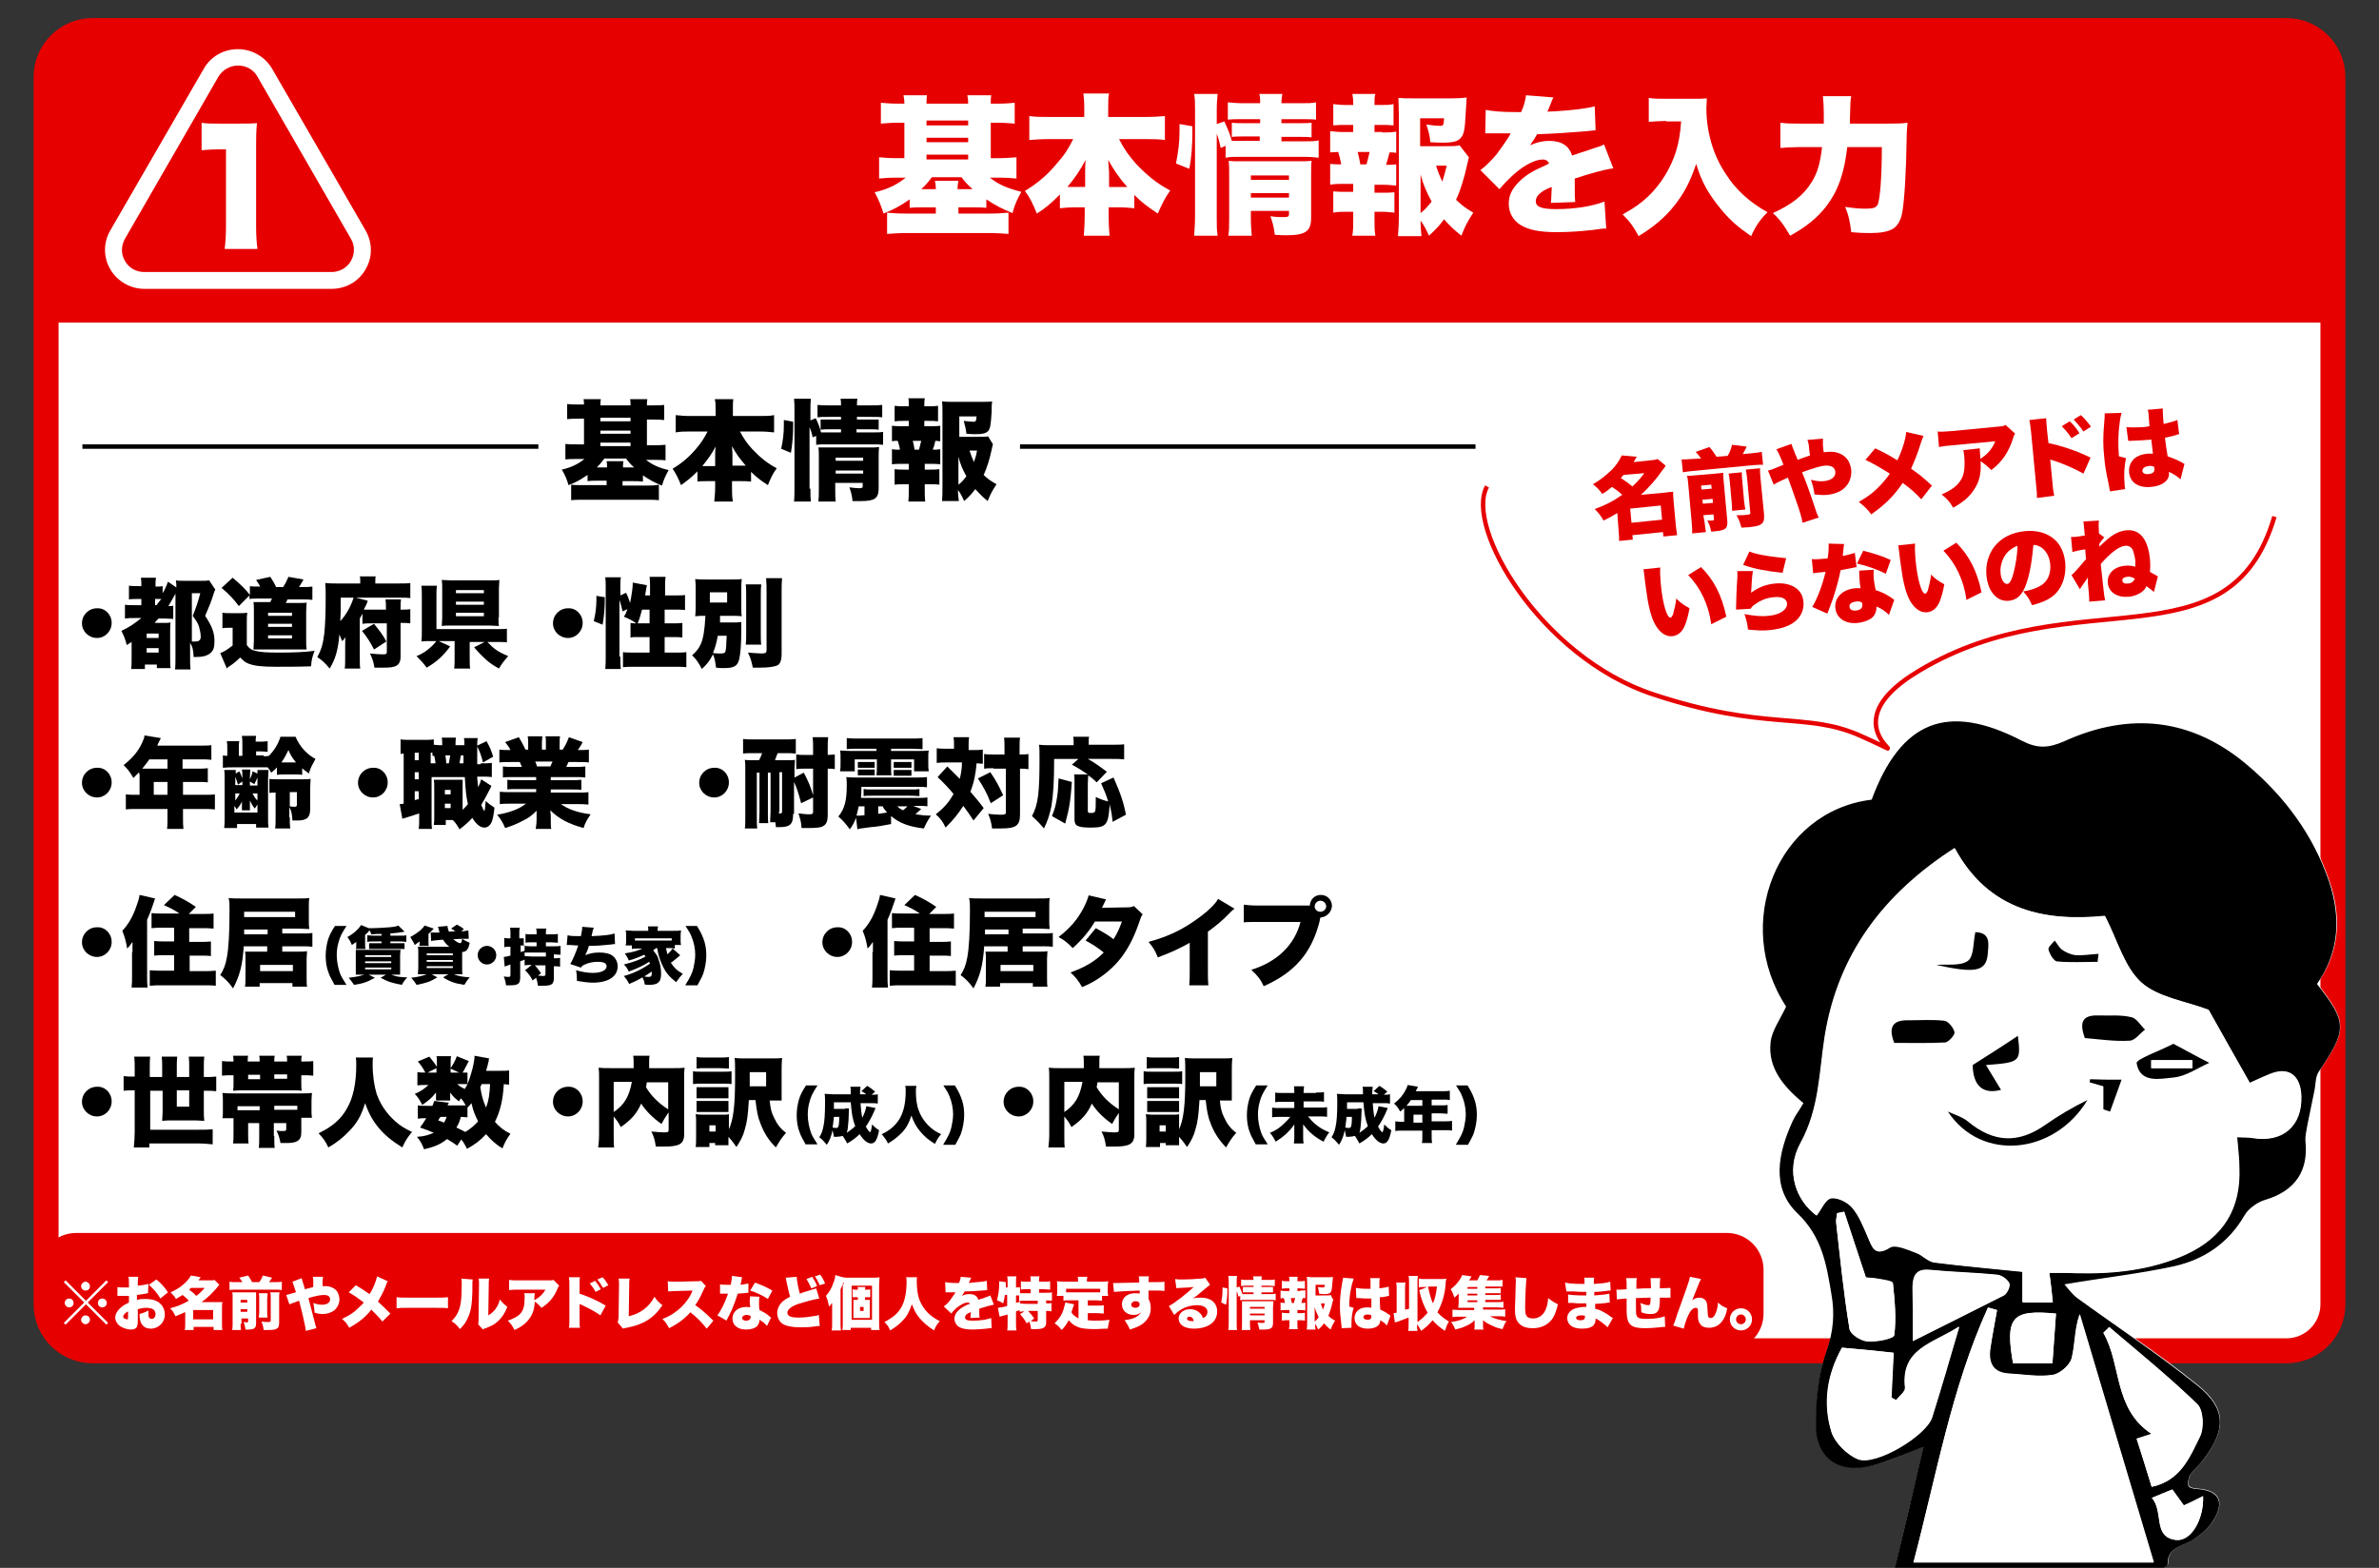 <?xml version="1.0" encoding="utf-8"?>
<!-- Generator: Adobe Illustrator 24.0.1, SVG Export Plug-In . SVG Version: 6.00 Build 0)  -->
<svg version="1.1" id="レイヤー_1" xmlns="http://www.w3.org/2000/svg" xmlns:xlink="http://www.w3.org/1999/xlink" x="0px"
	 y="0px" viewBox="0 0 536.9 353.9" style="enable-background:new 0 0 536.9 353.9;" xml:space="preserve">
<rect x="0" y="0" width="536.9" height="353.9" fill="#333333" stroke="none"/>
<style type="text/css">
	.st0{fill:#FFFFFF;}
	.st1{fill:none;stroke:#E60000;stroke-width:5.636;stroke-miterlimit:10;}
	.st2{fill:#E60000;}
	.st3{enable-background:new    ;}
	.st4{fill:none;}
	.st5{fill:none;stroke:#E60000;stroke-miterlimit:10;}
	.st6{fill:none;stroke:#000000;stroke-miterlimit:10;}
	.st7{fill-rule:evenodd;clip-rule:evenodd;}
	.st8{fill-rule:evenodd;clip-rule:evenodd;fill:#B3B3B3;}
	.st9{fill:#FF0000;stroke:#FF0000;stroke-width:0.354;stroke-miterlimit:10;}
</style>
<g>
	<path class="st0" d="M526.5,294.4c0,5.8-4.7,10.5-10.5,10.5H20.9c-5.8,0-10.5-4.7-10.5-10.5v-277c0-5.8,4.7-10.5,10.5-10.5H516
		c5.8,0,10.5,4.7,10.5,10.5V294.4z"/>
	<path class="st1" d="M526.5,294.4c0,5.8-4.7,10.5-10.5,10.5H20.9c-5.8,0-10.5-4.7-10.5-10.5v-277c0-5.8,4.7-10.5,10.5-10.5H516
		c5.8,0,10.5,4.7,10.5,10.5V294.4z"/>
</g>
<path class="st2" d="M526.5,72.9V15.1c0-4.5-3.7-8.3-8.3-8.3H18.7c-4.5,0-8.3,3.7-8.3,8.3v57.7H526.5z"/>
<g>
	<g>
		<g>
			<path class="st0" d="M74.8,65.2H32.6c-3.2,0-6.1-1.7-7.7-4.4s-1.6-6.1,0-8.8l21.1-36.5c1.6-2.8,4.5-4.4,7.7-4.4
				c3.2,0,6.1,1.7,7.7,4.4L82.5,52c1.6,2.8,1.6,6.1,0,8.8C80.9,63.6,78,65.2,74.8,65.2z M49.3,17.3L28.2,53.9c-0.9,1.6-0.9,3.5,0,5
				c0.9,1.6,2.5,2.5,4.4,2.5h42.2c1.8,0,3.5-0.9,4.4-2.5c0.9-1.6,0.9-3.5,0-5L58.1,17.3c-0.9-1.6-2.5-2.5-4.4-2.5
				C51.9,14.8,50.2,15.8,49.3,17.3L49.3,17.3z"/>
		</g>
	</g>
</g>
<g>
	<path class="st0" d="M45.4,27.7c1.2,0.2,2.1,0.2,4.1,0.2h4.3c2.4,0,2.9,0,4.2-0.1c-0.2,1.8-0.2,3.2-0.2,5.5v17.8
		c0,2,0.1,3.5,0.3,5.1h-7.4c0.2-1.6,0.3-3.2,0.3-5.1V33.7h-1.4c-1.3,0-2.7,0.1-4.1,0.2V27.7z"/>
</g>
<g>
	<g>
		<path class="st0" d="M204.1,23.4c0-0.9-0.1-1.4-0.2-1.9h5.3c-0.1,0.6-0.1,1-0.1,1.9h9.4c0-1-0.1-1.4-0.2-1.9h5.4
			c-0.1,0.6-0.1,1-0.1,1.9h1.4c1.8,0,2.9-0.1,4-0.2v4.7c-1.3-0.1-2.5-0.2-4-0.2h-1.4v8h1.7c1.5,0,2.8-0.1,4.1-0.2v4.8
			c-1.1-0.1-2.3-0.2-3.8-0.2h-2.2c2,1.6,4,2.4,7.1,3.2c-1,1.8-1.5,2.9-2,4.8c-2.4-1-3.8-1.7-5.9-3.1v1.9c-1.1-0.1-1.7-0.1-3.3-0.1
			h-3v1.4h7.3c1.6,0,2.7-0.1,4-0.2v4.8c-1.2-0.1-2.7-0.2-4.5-0.2h-18.4c-1.8,0-3.2,0.1-4.5,0.2v-4.8c1.2,0.1,2.3,0.2,4.1,0.2h6.9
			v-1.4h-2.7c-1.5,0-2.2,0-3.2,0.1V45c-2,1.4-3.6,2.3-5.9,3.2c-0.6-1.9-1-2.9-2-4.8c3-0.7,5-1.7,7-3.3h-2.1c-1.6,0-2.8,0.1-3.9,0.2
			v-4.8c1.1,0.1,2.3,0.2,3.8,0.2h1.9v-8h-1.3c-1.5,0-2.7,0.1-4,0.2v-4.7c1.2,0.1,2.3,0.2,4,0.2H204.1z M208.5,42.7h2.7
			c0-0.8-0.1-1.4-0.2-1.9h5.3c-0.1,0.7-0.2,1.1-0.2,1.9h3.4c-1.1-1-1.8-1.7-2.5-2.7h-6.7c-0.8,1.1-1.4,1.8-2.4,2.7H208.5z
			 M218.5,28.3v-1.1h-9.4v1.1H218.5z M218.5,32.1v-1h-9.4v1H218.5z M218.5,36v-1.1h-9.4V36H218.5z"/>
		<path class="st0" d="M252.6,31.5c1.2,2.3,2.2,3.7,3.9,5.6c2.4,2.5,4.7,4.4,7.6,5.9c-1.2,1.7-1.8,2.9-2.8,5.2
			c-2.4-1.6-3.6-2.5-5.3-4.2V47c-1.1-0.1-2.1-0.2-3.4-0.2h-2.4v1.8c0,1.7,0.1,3.2,0.2,4.6h-5.8c0.1-1.4,0.2-2.9,0.2-4.6v-1.8h-2.2
			c-1.3,0-2.3,0.1-3.4,0.2v-3.1c-1.9,1.9-3.1,3-5.2,4.3c-1-2.4-1.5-3.5-2.7-5.1c2.8-1.7,5.1-3.6,7.3-6.3c1.6-1.8,2.4-3,3.6-5.4h-5.5
			c-1.7,0-3,0.1-4.4,0.2v-5.4c1.4,0.2,2.7,0.2,4.4,0.2h8v-2.1c0-1.5-0.1-2.3-0.2-3.2h5.8c-0.2,0.8-0.2,1.7-0.2,3.2v2.1h8.4
			c1.8,0,3.1-0.1,4.4-0.2v5.4c-1.5-0.2-2.7-0.2-4.4-0.2H252.6z M244.9,39c0-1.1,0-1.8,0.1-2.9c-1.2,2.3-2.3,3.9-4.1,6.1
			c0.7,0,0.9,0,1.5,0h2.5V39z M253.1,42.2c0.7,0,0.9,0,1.3,0c-1.8-2-3-3.8-4.3-6.1c0.1,1.9,0.2,2.3,0.2,2.9v3.2H253.1z"/>
		<path class="st0" d="M265.4,36.9c0.5-2.6,0.8-4.7,0.8-7.3c0-0.4,0-0.9,0-1.6l2.9,0.5c0,0.6,0,1.1,0,1.3c0,2.9-0.2,5.9-0.7,8.3
			L265.4,36.9z M274.6,49.2c0,1.9,0,2.8,0.2,4h-5.3c0.1-1.3,0.2-2.9,0.2-4.7V25c0-1.7,0-2.7-0.2-3.8h5.3c-0.1,1.2-0.2,2-0.2,3.8v3
			l1.7-0.6c0.8,1.7,1.3,2.9,1.7,4.4c0.6,0,1.1,0,2,0h4.3v-1h-3.7c-1.3,0-1.7,0-2.6,0.1v-3.2c0.9,0.1,1.3,0.1,2.7,0.1h3.7v-0.9h-3.7
			c-2.1,0-2.6,0-3.6,0.1v-3.9c1.1,0.1,1.8,0.2,3.9,0.2h3.4c0-1,0-1.4-0.2-2.1h5.2c-0.1,0.7-0.2,1.2-0.2,2.1h4.1c2,0,2.7,0,3.7-0.2
			v3.9c-1-0.1-1.9-0.1-3.6-0.1h-4.2v0.9h4.3c1.4,0,1.7,0,2.5-0.1V31c-0.8-0.1-1.2-0.1-2.6-0.1h-4.2v1h5c1.7,0,2.4,0,3.4-0.2v3.9
			c-1.1-0.1-1.7-0.2-3.4-0.2h-14.2c-1.7,0-2.3,0-3.4,0.2v-2.7l-1.1,0.5c-0.3-1.4-0.5-2.2-0.9-3.2V49.2z M282.3,49.1
			c0,1.7,0.1,2.9,0.2,4.1h-5.3c0.2-1.1,0.2-2,0.2-4.1v-10c0-1,0-1.9-0.1-2.8c0.8,0.1,1.1,0.1,2.3,0.1H293c1.5,0,2.2,0,3-0.1
			c-0.1,0.9-0.1,1.8-0.1,3.3v9.5c0,3.1-1.2,4-5.6,4c-0.6,0-1.2,0-2.6-0.1c-0.2-1.6-0.4-2.6-1-4.2c1.2,0.2,2.2,0.2,2.9,0.2
			c1.1,0,1.3-0.1,1.3-0.7v-0.7h-8.6V49.1z M290.9,40.6v-1h-8.6v1H290.9z M290.9,44.6v-1h-8.6v1H290.9z"/>
		<path class="st0" d="M311.9,29.9c1.5,0,2.3,0,3.2-0.2v4.8c-0.5-0.1-0.9-0.1-1.5-0.1c-0.4,1.6-0.5,1.8-0.8,2.8c1,0,1.6,0,2.3-0.1
			v4.8c-1.1-0.1-1.8-0.2-3.2-0.2h-1.7v1.8h1.4c1.4,0,2.2,0,3.1-0.1V48c-1-0.1-1.7-0.2-3.1-0.2h-1.4v1.6c0,1.7,0,2.7,0.2,3.8h-5.2
			c0.2-1.2,0.2-2,0.2-3.8v-1.6h-1.4c-1.4,0-2.1,0-3.1,0.2v-4.8c1,0.1,1.7,0.1,3.1,0.1h1.4v-1.8h-2c-1.4,0-2.2,0-3.2,0.2V37
			c0.9,0.1,1.3,0.1,2.5,0.1c-0.2-1.1-0.4-1.8-0.7-2.8c-0.8,0-1.2,0.1-1.8,0.1v-4.8c1,0.1,1.7,0.2,3.2,0.2h2v-1.6H304
			c-1.3,0-2.1,0-3.1,0.1v-4.8c1,0.1,1.6,0.2,3.1,0.2h1.4v-0.3c0-1-0.1-1.7-0.2-2.2h5.2c-0.2,0.6-0.2,1.2-0.2,2.2v0.3h1.2
			c1.5,0,2.1,0,3.1-0.2v4.8c-1.1-0.1-1.8-0.1-3.1-0.1h-1.2v1.6H311.9z M308.4,37.1c0.3-1,0.4-1.7,0.7-2.8h-2.7
			c0.3,1.1,0.4,1.7,0.6,2.8H308.4z M331.5,35.5c-0.1,0.5-0.2,0.8-0.4,1.7c-0.6,2.8-1.5,5.8-2.5,7.9c1.3,1.2,2,1.8,3.9,2.9
			c-1.4,2.1-1.9,3.2-2.7,5.2c-1.7-1.4-2.4-2-3.9-3.7c-1.1,1.5-1.9,2.3-3.4,3.7c-0.7-1.5-1.1-2.3-1.9-3.4c0,1.5,0.1,2.3,0.2,3.5h-5.3
			c0.1-1.4,0.2-2.6,0.2-4.7V25.8c0-1.2-0.1-2.8-0.1-3.7c1,0.1,1.9,0.1,3.1,0.1h8.9c1.6,0,2.9-0.1,3.4-0.2c-0.1,1.3-0.1,1.3-0.2,3.3
			c-0.2,4-0.4,5.1-1.2,5.9c-0.6,0.7-1.7,1-3.9,1c-0.7,0-1.5,0-2.9-0.1c-0.1-1.4-0.4-2.5-0.9-4c1.4,0.2,2.3,0.3,3.1,0.3
			s0.8-0.2,0.9-1.7h-5.4v6.3h5.2c1.9,0,2.9,0,3.7-0.2L331.5,35.5z M320.6,48.1c0.9-0.7,1.7-1.6,2.5-2.6c-1.1-2-1.9-3.8-2.5-6.1V48.1
			z M324.1,37.4c0.4,1.3,0.8,2.3,1.4,3.6c0.4-1.3,0.6-1.9,1-3.6H324.1z"/>
		<path class="st0" d="M335.3,24.8c1.5,0.3,3.5,0.5,7,0.5c0.2,0,0.5,0,1,0c0.7-1.6,0.9-2.5,1.1-3.8l6.2,0.5
			c-0.3,0.5-0.3,0.5-0.7,1.6c-0.4,1-0.6,1.5-0.7,1.6c0.3,0,0.3,0,2.1-0.1c3.3-0.2,6.8-0.6,8.6-1.1l0.2,5.4c-1.1,0.1-2.1,0.2-3.1,0.3
			c-2.4,0.2-6.7,0.5-10.1,0.6c-0.6,1-0.8,1.4-1.6,2.5c1.5-0.7,2.9-1,4.3-1c2.8,0,4.5,1.1,5.2,3.3c0.6-0.2,0.6-0.2,2.4-0.8
			c0.1,0,1-0.3,2.1-0.7c1.9-0.6,2.2-0.7,2.7-1l2.1,5.4c-1.8,0.2-5.4,1.2-8.7,2.3c0,0.9,0,1,0,2.4c0,1.5,0,2,0.1,2.9l-5.5,0.2
			c0.1-0.5,0.1-1.6,0.2-3.6l-0.3,0.1c-1.6,0.7-1.8,0.9-2.4,1.4c-0.6,0.5-0.9,1.1-0.9,1.7c0,1.3,1.3,1.8,4.6,1.8
			c4.1,0,8-0.6,10.9-1.7l0.4,6.1c-1,0-1,0-3,0.3c-2.7,0.3-5.5,0.5-8.2,0.5c-3.8,0-6.3-0.5-8.1-1.6c-1.7-1-2.7-2.8-2.7-4.8
			c0-1.6,0.5-2.9,1.7-4.3c1.3-1.5,2.8-2.6,4.9-3.6c0.8-0.4,1.2-0.5,2.5-1.2c-0.3-0.6-0.7-0.9-1.4-0.9c-1.7,0-4.1,1.2-6.5,3.3
			c-1.4,1.3-2.3,2.2-3.3,3.4l-4.3-4.3c1.1-0.8,2.5-2.2,3.6-3.5c0.7-0.9,2.1-2.9,2.6-3.7c0.5-0.8,0.5-0.8,0.6-1.1c-0.5,0-0.8,0-1.1,0
			c-1.5,0-1.5,0-2.9,0c-0.5,0-0.7,0-1.2,0c-0.1,0-0.3,0-0.5,0L335.3,24.8z"/>
		<path class="st0" d="M376,27.3c-1.2,0-2.4,0.1-3.9,0.2v-5.4c1.2,0.2,2,0.2,3.8,0.2h6.3c1.2,0,2.1,0,3-0.1c0,1-0.1,1.5-0.1,2.2
			c0,5.3,1.5,10.6,4.4,14.9c2.2,3.5,5.4,6.4,9.4,8.6c-1.7,1.7-2.6,3-3.7,5.4c-2.9-2-4.8-3.6-6.9-6.2c-2.8-3.4-4.3-6.1-5.5-10.1
			c-1.4,4.1-2.7,6.6-5,9.5c-2.1,2.6-4.4,4.6-8,6.8c-1.1-2.1-2-3.3-3.6-4.9c2.7-1.5,4.1-2.5,5.8-4.1c2.9-2.8,5.1-6.4,6.3-10.3
			c0.6-2.1,0.9-3.8,1.1-6.6H376z"/>
		<path class="st0" d="M425.7,27.9c2.2,0,3.5,0,4.8-0.2c-0.1,1.4-0.2,1.8-0.2,3.6c-0.1,7.4-0.5,13.9-1,16.7
			c-0.3,1.7-1.1,3.1-2.2,3.7c-1.1,0.6-2.7,0.9-4.9,0.9c-1.2,0-2.2,0-4.4-0.2c-0.3-2.4-0.6-3.9-1.4-5.7c2.1,0.3,3.3,0.4,4.6,0.4
			c1.8,0,2.4-0.2,2.8-1c0.5-1.4,0.9-6.1,0.9-12.9h-7.8c-0.7,6-2.1,9.9-4.7,13.3c-1.9,2.5-4.5,4.7-8.2,6.7c-1.3-2.2-2.2-3.6-3.9-5.1
			c4.2-1.9,6.9-4,8.7-6.9c1.4-2.2,2-4.4,2.4-8H406c-1.5,0-3,0.1-4.2,0.2v-5.7c1.4,0.2,2.7,0.2,4.4,0.2h5.4c0-1,0-1.3,0-2
			c0-2-0.1-3.1-0.2-4.2h6.4c-0.2,1-0.2,1-0.3,5c0,0.4,0,0.5,0,1.2H425.7z"/>
	</g>
</g>
<rect x="7.7" y="3.4" class="st4" width="92" height="69.5"/>
<rect x="99.7" y="3.4" transform="matrix(-1 -1.224647e-16 1.224647e-16 -1 629.726 76.263)" class="st4" width="430.3" height="69.5"/>
<g>
	<path class="st0" d="M465.9,289.9c8.8-1.4,16.9-2.3,24.9-4.2c6.6-1.5,12.1-5.3,15.8-11.4c0.9-1.6,3-3,4.8-3.6c6.6-2,9.7-6.3,9-13.2
		c-0.1-1.3,0.3-2.7,0.5-4c0.5-2.6,1-5.2,1.6-7.8c0.3-1.3,0.2-2.9,0.9-3.9c6.4-9.5,6.4-11-0.4-19.8c5.1-7.2,5.5-15.1,2.7-23.2
		c-3.6-10.5-9.9-19.1-18.4-26.2c-12.6-10.5-26.6-12.1-41.3-5.4c-3.5,1.6-6.1,1.7-9.6-0.1c-16.9-8.7-27.3-4.5-33.9,13.3
		c-21.4,2.6-31.4,28.1-19.3,46.7c-1.3,3-3.2,5.4-3.5,8c-0.7,6.1,3.1,10.3,7.4,13.8c-1,1.6-1.8,2.7-2.4,4c-3.4,7.2-5,15,1.1,20.9
		c5.5,5.3,6.5,11.5,7.6,18.1c0.7,4.4,0.5,8.5-1.1,13c-1.8,5.1-2.4,10.8-2.4,16.3c0,7.8,5.2,11.4,12.8,9.5c3.7-0.9,7.2-2.6,11.5-4.2
		c-2.2,9.5-4.4,18.4-6.6,27.9c20.1,0,39.5,0,59-0.1c1,0,2.7-0.9,2.7-1.3c-0.1-3.9,3.3-3.9,5.5-5.4c1.8-1.1,3.7-2.7,4.8-4.5
		c2.6-4.3,1.2-6.8-3.7-7.1c-0.7,0-1.8-0.3-1.9-0.7c-0.2-0.7-0.1-1.8,0.4-2.5c0.9-1.3,2.2-2.3,3.1-3.6c4.9-6.7,5-11.3-1.4-16.5
		c-8.7-7.1-18.2-13.2-27.2-19.8C467.6,292.1,466.7,290.8,465.9,289.9z"/>
	<path d="M465.9,289.9c0.8,0.9,1.7,2.2,2.9,3.1c9.1,6.6,18.5,12.8,27.2,19.8c6.4,5.2,6.4,9.8,1.4,16.5c-0.9,1.3-2.2,2.3-3.1,3.6
		c-0.4,0.6-0.6,1.7-0.4,2.5c0.1,0.4,1.2,0.7,1.9,0.7c4.9,0.3,6.4,2.8,3.7,7.1c-1.1,1.8-2.9,3.3-4.8,4.5c-2.2,1.4-5.6,1.5-5.5,5.4
		c0,0.5-1.8,1.3-2.7,1.3c-19.5,0.1-39,0.1-59,0.1c2.3-9.5,4.4-18.4,6.6-27.9c-4.2,1.6-7.8,3.2-11.5,4.2c-7.7,2-12.9-1.7-12.8-9.5
		c0-5.5,0.6-11.2,2.4-16.3c1.6-4.5,1.9-8.6,1.1-13c-1.1-6.6-2.1-12.8-7.6-18.1c-6.1-5.8-4.4-13.7-1.1-20.9c0.6-1.3,1.5-2.4,2.4-4
		c-4.3-3.6-8.1-7.8-7.4-13.8c0.3-2.6,2.1-5,3.5-8c-12.2-18.6-2.1-44.1,19.3-46.7c6.6-17.8,17.1-22,33.9-13.3c3.5,1.8,6,1.7,9.6,0.1
		c14.8-6.7,28.8-5.2,41.3,5.4c8.4,7.1,14.8,15.7,18.4,26.2c2.7,8.1,2.4,15.9-2.7,23.2c6.9,8.8,6.8,10.3,0.4,19.8
		c-0.7,1-0.7,2.6-0.9,3.9c-0.5,2.6-1.1,5.2-1.6,7.8c-0.2,1.3-0.6,2.7-0.5,4c0.7,6.8-2.4,11.2-9,13.2c-1.8,0.5-3.9,2-4.8,3.6
		c-3.6,6.2-9.1,9.9-15.8,11.4C482.9,287.5,474.7,288.4,465.9,289.9z M462.5,287.3c2.4,0,4.2,0,6.1,0c8.5,0.2,16.8-0.7,24.6-4.2
		c8.5-3.9,12.5-10.4,12.1-19.7c-0.1-2.2-0.3-4.3-0.5-6.8c1.5,0.1,2.5,0,3.5,0.2c6.8,1.1,11.3-2.7,11-9.5c-0.2-4.8-2.9-6.7-7.3-4.8
		c-1.5,0.6-3.1,1.4-4.3,1.9c-3.4-6-6.5-11.6-9.3-16.5c-5.3-2-11.4-2.8-15.2-6.2c-3.8-3.5-5.3-9.5-8.2-15
		c-13.2,1.3-26.1-0.9-33.9-15.3c-16,10.3-26.3,23.9-29.3,42.4c-1.3,8.2-1.2,16.4-5.5,24.2c-3.5,6.4-0.9,13,3.6,16.3
		c1.1-1.4,2-3.7,3.3-3.9c1.5-0.2,3.7,0.9,4.8,2.2c1.6,1.9,2.5,4.3,3.5,6.6c1,2.3,1.5,4.6,5,2.3c1.2-0.8,3.9,0.5,5.8,1.2
		c1.5,0.5,2.7,2.1,4.2,2.2c6.6,0.9,13.2,1.4,19.9,2.1c0,2.4,0,4.5,0,6.9c2.4,0,4.5,0,6.8,0C463.1,291.8,462.9,289.9,462.5,287.3z
		 M450.7,295.7c-0.7-0.2-1.4-0.4-2.1-0.5c-8.2,18.1-11.6,37.8-16.8,57.5c18.1,0,35.6,0,54.2,0c-5.7-19.3-11.2-37.6-16.7-56
		c-1.2,3.4-1,6.8-1.8,9.9c-0.4,1.6-2.7,3.5-4.3,3.8c-3.2,0.5-6.6-0.2-9.9-0.3c-3.6-0.2-4.6-2.3-4.2-5.5
		C449.6,301.5,450.2,298.6,450.7,295.7z M415.7,304.2c-3.3,6-4.3,12.6-2.3,19.1c0.8,2.4,3.5,5.1,5.9,6.1c4,1.6,15.5-5.3,16.8-9.5
		c2-6.4,3.9-12.9,6.1-20.4c-5.9,3.8-13.2,4.9-12.2,13.8c0.1,0.8-1.3,1.8-2,2.8c-0.4-0.2-0.7-0.4-1.1-0.6c0.2-3.4,0.3-6.8,0.5-10.1
		C423.1,304.8,419.5,304.5,415.7,304.2z M485.6,335.6c6.5-1.4,8.6-6.7,10.9-11.3c1-1.9,0.8-5.9-0.6-7.3
		c-6.3-6.1-13.2-11.7-19.9-17.4c-0.4,0.4-0.9,0.8-1.3,1.3c4.2,7.2,2.3,17.2,10.9,22.8c-1.1,0.4-2.1,0.7-3.4,1.1
		C483.4,328.4,484.5,331.9,485.6,335.6z M416.2,273.5c-0.5,0.1-1.1,0.2-1.6,0.3c-0.1,0.7-0.3,1.5-0.2,2.2c0.9,8,1.7,16,3,23.9
		c0.2,1.2,2.6,2.7,4,2.8c2.1,0.2,6-0.6,6.1-1.4c0.5-3.8,0.1-7.8-0.3-11.7c0-0.5-2.2-0.8-3.4-1c-1-0.2-2.1-0.2-2.7-0.3
		C419.4,283.2,417.8,278.4,416.2,273.5z M431.7,302.7c6.6-3.3,13.6-6.8,20.5-10.4c0.7-0.4,1.5-2.1,1.2-2.7c-0.4-0.9-1.7-1.8-2.7-1.9
		c-5-0.5-10.1-0.6-15.2-1.1c-3.2-0.3-3.8,1.4-3.9,3.9C431.7,294.6,431.7,298.6,431.7,302.7z M463.2,307.7c0.3-3.7,0.5-7.5,0.8-11.2
		c-10-0.9-11.5,0.8-9.7,11.2C457,307.7,459.8,307.7,463.2,307.7z M497.2,337.7c-1.4,0.7-2.8,1.4-4.3,2.1c-0.9-1.3-1.7-2.3-2.6-3.6
		c-1.5,0.6-2.8,1.2-4.6,1.9c2.7,3.1,0.1,8.9,5.5,9.5C494.6,347.9,497.4,342.8,497.2,337.7z"/>
	<path class="st0" d="M462.5,287.3c0.3,2.6,0.6,4.5,0.8,6.7c-2.3,0-4.4,0-6.8,0c0-2.3,0-4.5,0-6.9c-6.8-0.7-13.4-1.3-19.9-2.1
		c-1.5-0.2-2.7-1.7-4.2-2.2c-1.9-0.7-4.6-1.9-5.8-1.2c-3.5,2.2-4-0.1-5-2.3c-1-2.3-2-4.8-3.5-6.6c-1.1-1.3-3.3-2.4-4.8-2.2
		c-1.3,0.2-2.2,2.5-3.3,3.9c-4.5-3.3-7.2-9.9-3.6-16.3c4.3-7.8,4.2-16,5.5-24.2c3-18.5,13.3-32.1,29.3-42.4
		c7.8,14.4,20.7,16.5,33.9,15.3c2.8,5.5,4.3,11.5,8.2,15c3.8,3.4,9.9,4.2,15.2,6.2c2.7,4.9,5.9,10.5,9.3,16.5
		c1.3-0.6,2.8-1.3,4.3-1.9c4.4-1.8,7.1,0,7.3,4.8c0.2,6.8-4.2,10.6-11,9.5c-1-0.2-2.1-0.1-3.5-0.2c0.2,2.5,0.5,4.7,0.5,6.8
		c0.4,9.3-3.6,15.8-12.1,19.7c-7.8,3.5-16.2,4.4-24.6,4.2C466.7,287.3,464.9,287.3,462.5,287.3z M470.5,234.3
		c3.3,0.3,6.8,0.8,10.2,0.7c1.2,0,2.3-1.6,3.5-2.5c-1-1-1.9-2.6-3.1-2.8c-2.4-0.5-5-0.2-7.5-0.4C469.8,229.1,469.3,231,470.5,234.3z
		 M439.6,250.9c7.5,11.4,24,9.8,31.5-2.7c-3.3,1.7-6.5,3.5-9.5,5.6c-6,4.3-11.7,4-17.4-0.7C442.9,252.1,441.1,251.7,439.6,250.9z
		 M427.5,235.4c4,0,7.8,0.1,11.5-0.1c0.8-0.1,2.2-1.7,2.1-2.3c-0.2-1-1.4-2.5-2.3-2.6c-2.6-0.4-5.4-0.1-8.1-0.1
		C427.4,230.2,426.1,231.6,427.5,235.4z M490.5,235.6c-3.3,1.7-8.5,3.5-8.3,4.4c0.8,4.6,5.3,3.5,8.4,3.2c2.7-0.3,5.3-2.1,8-3.3
		C496,238.6,493.5,237.2,490.5,235.6z M455.4,233.8c-3.4,2.2-6.6,4.3-10.2,6.6c0.1,4.6,2.2,6.7,6.4,5.6c-1.1-1.8-2.2-3.6-3.4-5.6
		C456,239.8,456.1,239.7,455.4,233.8z M437,217.8c9,1.9,11.2,1.4,11.5-2.4c0.2-2,1-4.9-2.8-5c-0.5,2.4-0.3,5.5-1.7,6.5
		C442.4,218.1,439.4,217.6,437,217.8z M478.8,243.7c-3.1,0-5.1,0-7.1,0c0,0.2-0.1,0.5-0.1,0.7c1,0.3,2.1,0.6,3.1,0.9
		c0,1.9,0,3.5,0,5.2c0.5,0.2,1,0.3,1.5,0.5C477,248.8,477.8,246.7,478.8,243.7z M473.4,217.1c0.1-0.6,0.1-1.2,0.2-1.8
		c-1.7,0.1-3.4,0.4-5.1,0.3c-1.1-0.1-2.2-0.6-3.1-1.2c-0.7-0.5-1.1-1.4-1.7-2.1c-0.5,0.7-1.5,1.5-1.4,2c0.3,1,1.1,2.6,1.9,2.7
		C467.3,217.2,470.3,217.1,473.4,217.1z"/>
	<path class="st0" d="M450.7,295.7c-0.5,2.9-1.1,5.8-1.5,8.8c-0.4,3.1,0.6,5.3,4.2,5.5c3.3,0.2,6.7,0.8,9.9,0.3
		c1.6-0.2,3.9-2.2,4.3-3.8c0.8-3.1,0.6-6.4,1.8-9.9c5.5,18.4,10.9,36.7,16.7,56c-18.6,0-36.1,0-54.2,0c5.2-19.7,8.5-39.3,16.8-57.5
		C449.3,295.3,450,295.5,450.7,295.7z"/>
	<path class="st0" d="M415.7,304.2c3.9,0.4,7.4,0.7,11.6,1.1c-0.2,3.3-0.3,6.7-0.5,10.1c0.4,0.2,0.7,0.4,1.1,0.6
		c0.7-0.9,2.1-1.9,2-2.8c-1-8.9,6.4-10,12.2-13.8c-2.2,7.5-4,14-6.1,20.4c-1.3,4.2-12.8,11.1-16.8,9.5c-2.4-1-5.1-3.6-5.9-6.1
		C411.3,316.7,412.3,310.2,415.7,304.2z"/>
	<path class="st0" d="M485.6,335.6c-1.2-3.7-2.2-7.2-3.4-10.9c1.2-0.4,2.2-0.7,3.4-1.1c-8.7-5.6-6.8-15.6-10.9-22.8
		c0.4-0.4,0.9-0.8,1.3-1.3c6.7,5.7,13.6,11.3,19.9,17.4c1.4,1.3,1.5,5.3,0.6,7.3C494.2,328.9,492.2,334.2,485.6,335.6z"/>
	<path class="st0" d="M416.2,273.5c1.6,4.8,3.2,9.7,4.9,14.9c0.6,0.1,1.7,0.1,2.7,0.3c1.2,0.2,3.3,0.5,3.4,1
		c0.4,3.9,0.8,7.9,0.3,11.7c-0.1,0.8-4,1.6-6.1,1.4c-1.5-0.1-3.9-1.7-4-2.8c-1.3-7.9-2.1-15.9-3-23.9c-0.1-0.7,0.2-1.5,0.2-2.2
		C415.2,273.8,415.7,273.6,416.2,273.5z"/>
	<path class="st0" d="M431.7,302.7c0-4.1,0-8.1,0-12.1c0-2.5,0.7-4.2,3.9-3.9c5,0.5,10.1,0.6,15.2,1.1c1,0.1,2.3,1,2.7,1.9
		c0.3,0.6-0.5,2.3-1.2,2.7C445.3,295.9,438.3,299.4,431.7,302.7z"/>
	<path class="st0" d="M463.2,307.7c-3.4,0-6.2,0-8.9,0c-1.8-10.4-0.3-12.2,9.7-11.2C463.7,300.2,463.5,304,463.2,307.7z"/>
	<path class="st0" d="M497.2,337.7c0.2,5.1-2.6,10.2-6.1,9.9c-5.4-0.6-2.7-6.4-5.5-9.5c1.8-0.8,3.2-1.3,4.6-1.9
		c0.9,1.3,1.7,2.4,2.6,3.6C494.5,339.1,495.8,338.4,497.2,337.7z"/>
	<path d="M470.5,234.3c-1.2-3.4-0.7-5.2,3-5.1c2.5,0.1,5.1-0.2,7.5,0.4c1.2,0.2,2.1,1.9,3.1,2.8c-1.2,0.9-2.3,2.5-3.5,2.5
		C477.3,235.1,473.9,234.6,470.5,234.3z"/>
	<path d="M439.6,250.9c1.5,0.7,3.3,1.2,4.6,2.3c5.7,4.7,11.3,5,17.4,0.7c3-2.1,6.2-4,9.5-5.6C463.6,260.7,447.1,262.3,439.6,250.9z"
		/>
	<path d="M427.5,235.4c-1.5-3.8-0.1-5.2,3.2-5.1c2.7,0,5.4-0.2,8.1,0.1c0.9,0.1,2.1,1.6,2.3,2.6c0.1,0.6-1.3,2.2-2.1,2.3
		C435.3,235.5,431.5,235.4,427.5,235.4z"/>
	<path d="M490.5,235.6c3,1.6,5.5,3,8.1,4.3c-2.7,1.2-5.2,3-8,3.3c-3.1,0.3-7.6,1.4-8.4-3.2C482,239.1,487.2,237.3,490.5,235.6z
		 M485.5,239.3c0,0.6,0,1.2,0,1.8c3.1,0,6.2,0,9.3,0c0-0.6,0-1.2,0-1.8C491.7,239.3,488.6,239.3,485.5,239.3z"/>
	<path d="M455.4,233.8c0.7,5.9,0.6,6-7.2,6.6c1.2,2,2.3,3.8,3.4,5.6c-4.2,1.1-6.3-1-6.4-5.6C448.8,238.1,452,236.1,455.4,233.8z"/>
	<path d="M437,217.8c2.4-0.2,5.4,0.3,7.1-0.9c1.4-1,1.2-4.1,1.7-6.5c3.7,0.1,2.9,3,2.8,5C448.2,219.2,446,219.8,437,217.8z"/>
	<path d="M478.8,243.7c-1.1,3-1.8,5.1-2.6,7.2c-0.5-0.2-1-0.3-1.5-0.5c0-1.6,0-3.2,0-5.2c-1-0.3-2-0.6-3.1-0.9
		c0-0.2,0.1-0.5,0.1-0.7C473.8,243.7,475.8,243.7,478.8,243.7z"/>
	<path d="M473.4,217.1c-3.1,0-6.1,0.2-9.2-0.1c-0.7-0.1-1.6-1.6-1.9-2.7c-0.1-0.5,0.9-1.4,1.4-2c0.6,0.7,1,1.6,1.7,2.1
		c0.9,0.6,2,1.1,3.1,1.2c1.7,0.1,3.4-0.2,5.1-0.3C473.5,215.8,473.5,216.5,473.4,217.1z"/>
	<path class="st0" d="M485.5,239.3c3.1,0,6.2,0,9.3,0c0,0.6,0,1.2,0,1.8c-3.1,0-6.2,0-9.3,0C485.5,240.5,485.5,239.9,485.5,239.3z"
		/>
</g>
<g>
	<path d="M25.2,140.6c0,1.9-1.5,3.4-3.3,3.4c-1.9,0-3.4-1.5-3.4-3.3c0-1.9,1.5-3.4,3.4-3.4C23.7,137.2,25.2,138.7,25.2,140.6z"/>
	<path d="M30.6,139.5c-1.1,0-1.7,0-2.4,0.1v-3.1c0.6,0.1,1.3,0.1,2.4,0.1h1.3v-1.4h-0.7c-0.9,0-1.5,0-2.1,0.1v-3.1
		c0.6,0.1,1.1,0.1,2.1,0.1h0.7V132c0-0.5,0-1-0.1-1.6h3.4c-0.1,0.5-0.1,0.9-0.1,1.6v0.4h0.2c0.7,0,1,0,1.4-0.1v1.6
		c0.5-0.8,0.9-1.7,1.2-2.6l1.9,1.3c0-0.6,0-1-0.1-1.6c0.5,0.1,1.1,0.1,2,0.1h3.6c1,0,1.4,0,1.9-0.1l1.4,2.1
		c-0.2,0.3-0.2,0.3-0.7,1.9c-0.4,1.2-0.8,2.1-1.6,4c0.9,1.4,1.3,2.1,1.7,3.2c0.3,0.9,0.4,1.7,0.4,2.4c0,1.5-0.2,2.2-0.9,2.8
		s-1.7,0.9-3.3,0.9c-0.1,0-0.3,0-0.5,0c-0.1-1.7-0.2-2.2-0.8-3.2v3c0,1.2,0,2.2,0.1,3h-3.5c0.1-0.7,0.1-1.7,0.1-3.1v-14
		c-0.6,1.1-1,1.8-1.6,2.8c0.5,0,0.8,0,1.1-0.1v3c-0.5,0-1.1-0.1-2.2-0.1h-1.1c-0.4,0.4-0.7,0.7-0.9,1h2c0.7,0,1.1,0,1.6-0.1
		c-0.1,0.6-0.1,1.1-0.1,2.4v5.5c0,1,0,1.7,0.1,2.4h-3.1V150h-2.7v1h-3.1c0.1-0.7,0.1-1.3,0.1-2.5v-3.6c-0.3,0.2-0.5,0.3-1.1,0.7
		c-0.3-1.3-0.7-2.2-1.2-3.2c1.7-0.8,2.9-1.6,4.5-2.9H30.6z M33.1,144h2.7v-1h-2.7V144z M33.1,147.3h2.7v-1h-2.7V147.3z M35.3,136.6
		c0.4-0.5,0.7-0.9,1.1-1.4c-0.1,0-0.3,0-0.5,0h-0.9v1.4H35.3z M43.2,144.8c0.4,0,0.6,0,0.8,0c0.9,0,1.3-0.3,1.3-1.1
		c0-0.7-0.2-1.6-0.4-2.3c-0.3-0.9-0.7-1.4-1.4-2.4c0.7-1.7,1.2-3.2,1.7-5.1h-1.9V144.8z"/>
	<path d="M50.2,138.3c0.6,0.1,0.9,0.1,1.8,0.1h2.1c0.7,0,1.2,0,1.7-0.1c-0.1,0.7-0.1,1.1-0.1,2.5v4.8c0.6,0.8,1,1.1,1.9,1.3
		c1.1,0.3,2.6,0.4,5.4,0.4c3.2,0,5.8-0.1,8-0.4c-0.5,1.3-0.7,2-0.8,3.5c-2.6,0.1-5.9,0.1-8,0.1c-3.1,0-4.8-0.2-6.1-0.7
		c-0.8-0.3-1.2-0.7-1.9-1.4c-0.8,0.8-1.5,1.4-2.6,2.1c-0.2,0.1-0.2,0.2-0.4,0.4l-1.5-3.5c0.7-0.2,1.5-0.7,2.8-1.7v-4h-0.9
		c-0.5,0-0.8,0-1.4,0.1V138.3z M58.8,132.5c-0.4-0.7-0.6-1-1-1.6l3.2-0.7c0.6,0.9,0.9,1.4,1.3,2.3h1.6c0.6-0.9,0.8-1.4,1.2-2.3
		l3.4,0.6c-0.5,0.8-0.6,1.1-1,1.7h0.8c1,0,1.5,0,2.2-0.1v3c-0.7-0.1-1.3-0.1-2.2-0.1h-3.4c-0.2,0.4-0.3,0.6-0.4,0.8h2.9
		c1,0,1.5,0,1.8-0.1c0,0.5-0.1,1-0.1,2v6.6c0,0.9,0,1.3,0.1,2c-0.2,0-0.2,0-0.6,0c-0.1,0-1.1,0-1.2,0h-8.3c-0.1,0-0.8,0-1.9,0
		c0-0.5,0.1-1.3,0.1-2.1v-6.6c0-0.7,0-1.4-0.1-2c0.7,0,1,0,2,0H61c0.2-0.4,0.2-0.5,0.4-0.8h-2.9c-0.9,0-1.7,0-2.2,0.1v-0.8l-2.4,2.4
		c-1.2-1.6-2.2-2.7-3.9-4.1l2.5-2.3c1.9,1.6,3,2.7,3.9,3.9v-2c0.5,0.1,1.3,0.1,2.3,0.1H58.8z M60.5,139h5.4v-0.7h-5.4V139z
		 M60.5,141.5h5.4v-0.7h-5.4V141.5z M60.5,144.1h5.4v-0.7h-5.4V144.1z"/>
	<path d="M81.8,138.5c-0.2,0.4-0.3,0.6-0.6,1.1v8.9c0,1.2,0,1.8,0.1,2.4h-3.5c0.1-0.7,0.1-1.4,0.1-2.5v-2.5c0-1.1,0-1.6,0.1-2.1
		c-0.3,0.4-0.5,0.7-0.8,0.9c-0.3-0.7-0.4-1-0.6-1.5c-0.3,3.5-0.9,5.6-2.2,7.7c-1.1-1.3-1.5-1.7-2.8-2.6c0.9-1.6,1.3-2.9,1.6-5.4
		c0.2-2,0.3-4.5,0.3-8.5c0-1.1,0-1.9-0.1-2.8c0.9,0.1,1.7,0.1,2.8,0.1h5.1v-0.5c0-0.5,0-0.8-0.1-1.1h3.6c-0.1,0.3-0.1,0.6-0.1,1.2
		v0.4h5c1.3,0,2.3,0,2.9-0.1v3.4c-0.8-0.1-1.6-0.1-2.8-0.1h-9.5l2.7,0.7c-0.3,0.9-0.5,1.2-0.9,2c0.5,0,0.7,0,1.4,0h3.6v-0.2
		c0-1.1,0-1.5-0.1-2.1h3.5c-0.1,0.6-0.1,1-0.1,2v0.3h0.3c1,0,1.4,0,1.9-0.1v3.2c-0.6-0.1-1.1-0.1-2-0.1h-0.2v7.6
		c0,1.1-0.3,1.7-1,2.1c-0.6,0.3-1.4,0.4-2.8,0.4c-0.7,0-1.1,0-2.1,0c-0.2-1.3-0.4-1.9-1-3.2c1.1,0.1,2.1,0.2,2.8,0.2
		c0.9,0,1-0.1,1-0.6v-6.4h-3.4c-1,0-1.4,0-2.1,0.1V138.5z M76.9,134.9c0,3,0,3.5-0.1,5.3c1.4-1.5,2.4-3.4,3-5.3H76.9z M84.4,140.8
		c1.3,1.6,2,2.5,2.8,4l-2.8,1.8c-0.8-1.6-1.5-2.7-2.7-4.2L84.4,140.8z"/>
	<path d="M106,148.2c0,1.3,0,2.1,0.1,2.7h-3.6c0.1-0.7,0.1-1.5,0.1-2.7v-3.5h-3.6l2.6,1.2c-1.6,2.2-3.1,3.5-5.3,4.8
		c-0.9-1.2-1.4-1.7-2.3-2.6c1.5-0.6,2.3-1.2,3.4-2.2c0.5-0.5,0.7-0.7,1.1-1.2h-1c-1.1,0-1.8,0-2.4,0.1c0.1-0.7,0.1-1.2,0.1-2.4v-7.8
		c0-1.2,0-1.7-0.1-2.4h3.5c-0.1,0.7-0.1,1.2-0.1,2.4v7.4h13.2c1.4,0,2.1,0,2.7-0.1v3.1c-0.7-0.1-1.5-0.1-2.7-0.1H110
		c1.4,1.5,2.3,2.2,4.7,3.2c-0.9,1-1.3,1.5-2.1,2.8c-1.4-0.8-2-1.2-2.9-2c-1-0.9-1.7-1.6-2.7-2.8l2.4-1.2H106V148.2z M112.5,139.4
		c0,0.8,0,1.4,0.1,1.9c-0.6,0-1.3-0.1-2-0.1h-8.9c-0.8,0-1.5,0-2,0.1c0-0.6,0.1-1.2,0.1-1.9v-6.6c0-0.7,0-1.3-0.1-1.9
		c0.5,0,1.2,0.1,2.1,0.1h8.9c0.8,0,1.5,0,2-0.1c0,0.6-0.1,1.1-0.1,1.9V139.4z M102.9,133.9h6.3v-0.7h-6.3V133.9z M102.9,136.5h6.3
		v-0.7h-6.3V136.5z M102.9,139.1h6.3v-0.8h-6.3V139.1z"/>
	<path d="M131.5,140.6c0,1.9-1.5,3.4-3.3,3.4c-1.9,0-3.4-1.5-3.4-3.3c0-1.9,1.5-3.4,3.4-3.4C130,137.2,131.5,138.7,131.5,140.6z"/>
	<path d="M134,140.2c0.4-1.6,0.6-3.3,0.6-4.8c0-0.1,0-0.5,0-0.9l1.9,0.3c0,2.7-0.2,4.5-0.5,6.2L134,140.2z M140,148.2
		c0,1.3,0,2,0.1,2.8h-3.5c0.1-0.9,0.1-1.8,0.1-3v-15.3c0-1.1,0-1.7-0.1-2.4h3.5c-0.1,0.8-0.1,1.3-0.1,2.4v1.7l1.3-0.6
		c0.4,0.8,0.5,1.1,0.9,2.3c0.3-1.5,0.6-3.4,0.6-4.3c0,0,0-0.2,0-0.3l3.2,0.6c-0.1,0.3-0.1,0.6-0.2,1.1c-0.1,0.4-0.1,0.6-0.2,1.2h1.1
		v-1.8c0-1.1,0-1.7-0.1-2.4h3.6c-0.1,0.8-0.1,1.3-0.1,2.4v1.8h1.9c1.2,0,2,0,2.6-0.1v3.4c-0.7-0.1-1.6-0.1-2.5-0.1H150v3.1h1.5
		c1.3,0,1.9,0,2.5-0.1v3.3c-0.6-0.1-1.4-0.1-2.6-0.1H150v3.5h2.1c1.2,0,2.1,0,2.8-0.1v3.4c-0.7-0.1-1.7-0.1-2.8-0.1h-8.7
		c-1.1,0-2,0-2.8,0.1v-3.4c0.6,0.1,1.6,0.1,2.8,0.1h3.2v-3.5H145c-0.3,0-0.9,0-1.8,0c-0.2,0-0.4,0-0.9,0.1v-3.3
		c0.5,0.1,0.7,0.1,1.3,0.1c-1-0.7-1.4-0.9-2.8-1.5c0.4-0.6,0.6-1.1,0.8-1.7l-1.1,0.5c-0.2-0.9-0.4-1.7-0.7-2.6V148.2z M144.9,137.6
		c-0.4,1.5-0.6,2.2-1,3.1c0.2,0,0.4,0,0.5,0h2.2v-3.1H144.9z"/>
	<path d="M165.2,140.5c0.9,0,1.5,0,2.1-0.1c0,0.4,0,0.5,0,1.6c0,3.5-0.2,5.7-0.5,6.9c-0.4,1.5-1.2,1.9-3.5,1.9c-0.4,0-1,0-1.7-0.1
		c-0.2-1.4-0.3-2.2-0.7-3c-0.7,1.4-1.3,2.2-2.5,3.3c-0.8-1.5-1.2-2.1-2.2-3.1c1.5-1.3,2.2-2.5,2.6-4.8c0.2-1.3,0.3-2.2,0.4-4.1
		c-1.1,0-1.5,0-2.3,0.1c0.1-0.9,0.1-1.5,0.1-2.8v-2.9c0-1.3,0-1.8-0.1-2.7c0.8,0.1,1.7,0.1,3,0.1h4.6c1.4,0,2.2,0,2.9-0.1
		c-0.1,0.9-0.1,1.4-0.1,2.6v3.2c0,1.6,0,2.1,0.1,2.6c-0.8-0.1-1.7-0.1-3-0.1h-1.9c0,1,0,1.1,0,1.5H165.2z M160.2,136h3.9v-2.3h-3.9
		V136z M162,143.5c-0.3,1.6-0.6,2.7-1.1,3.9c0.7,0.1,1.3,0.1,1.7,0.1c0.7,0,1-0.1,1.1-0.4c0.2-0.6,0.2-1.6,0.3-3.6H162z
		 M171.8,131.9c-0.1,0.8-0.1,1.5-0.1,2.8v8.1c0,1.4,0,2,0.1,2.7h-3.5c0.1-0.7,0.1-1.1,0.1-2.6v-8.2c0-1.3,0-2.1-0.1-2.8H171.8z
		 M176.5,130.5c-0.1,1-0.1,1.8-0.1,3.2v13.8c0,1.5-0.3,2.4-1,2.7c-0.7,0.3-2,0.5-3.9,0.5c-0.4,0-0.8,0-1.6,0
		c-0.3-1.4-0.5-2.2-1.1-3.4c1.5,0.1,2.3,0.2,3.1,0.2c0.9,0,1.1-0.2,1.1-0.7v-13.1c0-1,0-2.1-0.1-3.2H176.5z"/>
	<path d="M25.2,176.6c0,1.9-1.5,3.4-3.3,3.4c-1.9,0-3.4-1.5-3.4-3.3c0-1.9,1.5-3.4,3.4-3.4C23.7,173.2,25.2,174.7,25.2,176.6z"/>
	<path d="M31.4,174.7c0-0.2,0-0.2,0-0.4c-0.5,0.5-0.7,0.7-1.3,1.3c-0.8-1.4-1.3-2-2.2-2.9c2-1.6,3.3-3.1,4.2-5.1
		c0.3-0.7,0.5-1.1,0.5-1.6l3.7,0.6c-0.2,0.4-0.2,0.4-0.5,1c-0.1,0.2-0.2,0.4-0.3,0.7h9.7c1.1,0,1.8,0,2.5-0.1v3.3
		c-0.8-0.1-1.5-0.1-2.5-0.1h-4v2.1h3.1c1.2,0,1.8,0,2.6-0.1v3.2c-0.7-0.1-1.4-0.1-2.4-0.1h-3.2v2.9h4.6c1.1,0,1.9,0,2.6-0.1v3.4
		c-0.8-0.1-1.5-0.1-2.6-0.1h-4.6v1.8c0,1.3,0,1.9,0.1,2.7h-3.7c0.1-0.7,0.1-1.4,0.1-2.7v-1.8h-6.8c-1.1,0-1.9,0-2.6,0.1v-3.4
		c0.7,0.1,1.5,0.1,2.6,0.1h0.5V174.7z M33.7,171.4c-0.6,0.9-1,1.3-1.6,2.1c0.3,0,0.5,0,0.8,0h4.9v-2.1H33.7z M37.8,179.4v-2.9h-3.1
		v2.9H37.8z"/>
	<path d="M59.5,170.7c0.6,0,0.8,0,1.1-0.1v0.1c1.3-1.3,2.2-2.8,2.7-4.4h3.4c0.9,2.1,2.4,3.9,4.5,5c-0.7,1.3-1.1,1.9-1.5,3.3
		c-0.7-0.6-1-0.7-1.5-1.2v1.5c-0.5-0.1-0.7-0.1-1.8-0.1h-2c-0.9,0-1.3,0-1.9,0.1v-1.7c-0.4,0.5-0.7,0.7-1.3,1.2
		c-0.3-0.6-0.4-0.7-0.8-1.2c-0.4,0-0.6,0-0.9,0h-6.6c-1.2,0-1.8,0-2.6,0.1v-2.8c0.4,0.1,0.6,0.1,1,0.1v-1.4c0-1,0-1.3-0.1-1.9H54
		c-0.1,0.5-0.1,0.7-0.1,1.9v1.4h0.8v-2.1c0-1.3,0-1.7-0.1-2.4h3.2c-0.1,0.5-0.1,0.8-0.1,1.3h1c0.7,0,1,0,1.7-0.1v2.4
		c-0.5,0-0.8-0.1-1.7-0.1h-0.9v0.9H59.5z M58.1,174.6c0-0.4,0-0.5,0-0.8h2.5c0,0.6-0.1,1.1-0.1,2v8.7c0,1.3,0,1.6,0.1,2.3h-2.8V186
		h-4.3v0.9h-2.9c0.1-0.8,0.1-1.3,0.1-2.5v-8.4c0-1,0-1.6-0.1-2.2h2.6c0,0.3,0,0.5,0,0.8l0.8-0.5c0.4,0.7,0.5,1.1,0.7,1.6v-0.3
		c0-0.7,0-1.2-0.1-1.7h1.9c0,0.4-0.1,0.9-0.1,1.7v0.5c0.3-0.7,0.5-1.1,0.6-1.8L58.1,174.6z M54.7,177.2v-0.8l-1,0.7
		c-0.2-0.8-0.4-1.1-0.6-1.8v1.9H54.7z M53.1,180.7c0.4-0.5,0.7-1,1-1.6h-1V180.7z M53.1,183.4h5v-1.8c-0.4,0.6-0.4,0.6-0.6,0.9
		c-0.5-0.6-0.7-1-1.1-1.8c0,0.2,0,0.3,0,0.4c0,0.3,0,0.5,0,0.8v0.3c0,0.3,0,0.4,0,0.7h-1.8c0-0.3,0-0.4,0-0.7V182c0-0.3,0-0.3,0-0.4
		c0-0.1,0-0.1,0-0.3c0-0.1,0-0.2,0-0.4c-0.3,0.7-0.6,1.1-1.2,1.8c-0.2-0.4-0.3-0.5-0.5-0.8V183.4z M58.1,175.5
		c-0.3,0.7-0.4,0.9-0.7,1.5l-1-0.6v0.9h1.7V175.5z M58.1,179.1H57c0.3,0.6,0.6,1.1,1.1,1.6V179.1z M65.4,184.5c0,1.3,0,1.7,0.1,2.5
		h-3.4c0.1-0.7,0.1-1.2,0.1-2.5v-5.6c-0.6,0-1,0-1.4,0.1v-3.2c0.5,0.1,1,0.1,2.1,0.1h5.2c0.9,0,1.5,0,2-0.1c0,0.5-0.1,1.2-0.1,2.2
		v4.6c0,1.9-0.7,2.6-2.9,2.6c-0.2,0-0.6,0-1.1,0c-0.1-1.4-0.2-2.1-0.7-3V184.5z M66.3,172.1c0.1,0,0.1,0,0.5,0
		c-0.8-1-1.2-1.6-1.7-2.8c-0.6,1.2-0.9,1.8-1.6,2.8c0.3,0,0.5,0,0.8,0H66.3z M65.4,182c0.5,0.1,0.8,0.1,1.1,0.1
		c0.3,0,0.5-0.1,0.5-0.4v-2.9h-1.6V182z"/>
	<path d="M87.5,176.6c0,1.9-1.5,3.4-3.3,3.4c-1.9,0-3.4-1.5-3.4-3.3c0-1.9,1.5-3.4,3.4-3.4C86,173.2,87.5,174.7,87.5,176.6z"/>
	<path d="M108.5,172.3c1.4,0,1.7,0,2.5-0.1v3.2c-0.7-0.1-1.1-0.1-2.5-0.1h-0.8c0,0.7,0.1,1,0.2,2.4c0.4-0.8,0.5-1.1,0.7-1.8l2.3,1.5
		c-0.2,0.5-0.4,0.8-0.7,1.4c-0.3,0.6-1.1,2.1-1.6,2.9c0.5,1.1,0.5,1.1,0.7,1.4c0.2-0.4,0.2-1.1,0.3-2.3c0.7,0.6,1.2,1,2,1.5
		c-0.2,1.8-0.4,2.7-0.7,3.4c-0.4,0.7-0.9,1.1-1.6,1.1c-0.9,0-1.9-0.8-2.7-2.2c-0.9,1-1.6,1.6-2.9,2.6c-0.5-0.9-0.9-1.5-1.5-2.1h-1.6
		v1.1h-2.7c0.1-0.6,0.1-1.1,0.1-1.8v-6.6c0-1,0-1.2-0.1-1.8c0.3,0,0.5,0,1.3,0h3.9c0.5,0,0.8,0,1.3,0c0,0.4,0,0.7,0,1.8v5
		c0.5-0.5,0.8-0.8,1.2-1.3c-0.4-1.8-0.5-2.8-0.7-6.1h-6.5c-0.5,0-0.7,0-1,0v9.3c0,1.3,0,1.8,0.1,2.4h-3c0.1-0.7,0.1-1.3,0.1-2.4
		v-1.1c-1.1,0.4-1.3,0.4-3.1,1c-0.4,0.1-0.4,0.1-0.7,0.2l-0.6-3.3c0.2,0,0.4,0,0.9-0.1v-11.3c-0.3,0-0.4,0-0.7,0.1v-3.3
		c0.6,0.1,1.1,0.1,2.2,0.1h3.1c1.1,0,1.6,0,2.2-0.1v1.2c0.3,0,0.7,0.1,1.1,0.1h0.8c0-0.9,0-1.1-0.1-1.7h3.2
		c-0.1,0.6-0.1,0.8-0.1,1.7h2v-0.4c0-0.6,0-0.7-0.1-1.2h3.1c-0.1,0.6-0.1,1-0.1,1.7l2.1-1c0.8,1.4,1.1,2.2,1.5,3.5l-2.3,1.3
		c-0.4-1.6-0.7-2.4-1.3-3.6c0,0.2,0,0.4,0,0.5c0,0.2,0,0.8,0,1.7c0,0.4,0,1,0,1.8H108.5z M93.6,171.6h0.9v-1.7h-0.9V171.6z
		 M93.6,175.9h0.9v-1.6h-0.9V175.9z M93.6,180.6c0.5-0.1,0.6-0.2,0.9-0.2v-1.8h-0.9V180.6z M98.3,172.3c-0.1-0.7-0.2-1.3-0.3-1.7
		c-0.2,0-0.2,0-0.4,0v-0.7c-0.2,0-0.2,0-0.4,0v2.4c0.3,0,0.4,0,0.9,0H98.3z M100.4,179.3h1.3v-1h-1.3V179.3z M100.4,182.4h1.3v-1
		h-1.3V182.4z M101.3,172.3c0.1-0.6,0.2-1.1,0.3-1.8h-1.1c0.1,0.4,0.2,1.1,0.2,1.8H101.3z M104.6,172.3c0-0.6,0-0.6,0-1.8H104
		c-0.1,0.6-0.2,1.2-0.3,1.8H104.6z"/>
	<path d="M115.6,175.4c-0.9,0-1.5,0-2.1,0.1V173c0.6,0.1,1.1,0.1,2.1,0.1h2.2c-0.2-0.5-0.3-0.6-0.5-1.1h-1.9c-1.1,0-2,0-2.7,0.1
		v-2.9c0.7,0.1,1.3,0.1,2.5,0.1c-0.3-0.7-0.6-1-1.2-1.8l3.1-1.1c0.6,1,0.8,1.4,1.5,2.8h0.6v-1.4c0-0.6,0-1.1-0.1-1.6h3.3
		c0,0.4-0.1,0.8-0.1,1.4v1.6h0.9v-1.6c0-0.6,0-1-0.1-1.4h3.3c-0.1,0.4-0.1,0.9-0.1,1.6v1.4h0.7c0.7-1.1,1-1.8,1.4-2.8l3.1,1.1
		c-0.4,0.8-0.7,1.2-1.1,1.8c1.3,0,1.8,0,2.5-0.1v2.9c-0.7-0.1-1.7-0.1-2.8-0.1h-1.8c-0.3,0.6-0.3,0.7-0.5,1.1h2.1c1,0,1.5,0,2.2-0.1
		v2.5c-0.7-0.1-1.2-0.1-2.2-0.1h-5.6v0.7h4.7c0.9,0,1.5,0,2.2-0.1v2.3c-0.6-0.1-1.2-0.1-2.2-0.1h-4.7v0.7h5.7c1.3,0,2.2,0,2.8-0.1
		v2.8c-0.9-0.1-1.7-0.1-2.8-0.1h-3.4c1.5,1.1,3.6,1.9,6.7,2.3c-0.8,1.2-1.2,1.8-1.6,3.1c-3.3-0.9-5.6-2.1-7.5-4
		c0,0.6,0.1,0.7,0.1,1.3v0.7c0,0.9,0,1.6,0.1,2.2h-3.5c0.1-0.7,0.2-1.3,0.2-2.2v-0.7c0-0.6,0-0.6,0-1.2c-1.1,1.1-1.8,1.6-3,2.2
		c-1.3,0.7-2.5,1.2-4.1,1.7c-0.5-1.2-0.9-1.9-1.8-3c2.9-0.5,5-1.3,6.5-2.5h-3.1c-1.1,0-2,0-2.8,0.1v-2.8c0.8,0.1,1.6,0.1,2.8,0.1
		h5.4v-0.7h-4.4c-0.9,0-1.5,0-2.1,0.1V176c0.6,0.1,1.2,0.1,2.1,0.1h4.4v-0.7H115.6z M124.2,173c0.2-0.5,0.3-0.6,0.5-1.1h-3.9
		c0.2,0.6,0.3,0.7,0.4,1.1H124.2z"/>
	<path d="M164.5,176.6c0,1.9-1.5,3.4-3.3,3.4c-1.9,0-3.4-1.5-3.4-3.3c0-1.9,1.5-3.4,3.4-3.4C163,173.2,164.5,174.7,164.5,176.6z"/>
	<path d="M179,183.7c0,2.4-0.7,3-3.2,3c-0.2,0-0.4,0-0.7,0c0-0.5-0.1-0.6-0.1-1.1h-1.2c0-0.7,0.1-1.6,0.1-2.4v-8.8h-0.6v9
		c0,1.3,0,1.8,0.1,2.4h-2.1c0-0.7,0.1-1.6,0.1-2.4v-9h-0.6v9.9c0,1.3,0,2,0.1,2.7h-2.8c0.1-0.7,0.1-1.5,0.1-2.7v-10.8
		c0-0.8,0-1.4-0.1-2c0.5,0.1,1.1,0.1,1.9,0.1h1.3c0.3-0.6,0.5-1,0.7-1.6h-1.9c-1.3,0-1.8,0-2.4,0.1v-3.3c0.7,0.1,1.3,0.1,2.4,0.1h7
		c1.1,0,1.7,0,2.5-0.1v3.3c-0.8-0.1-1.3-0.1-2.4-0.1h-1.7c-0.2,0.5-0.4,1-0.6,1.6h2.8c0.8,0,1.3,0,1.7-0.1c0,0.6-0.1,1.3-0.1,2.1
		v1.9l2.1-1.1c1,1.9,1.6,3.3,2.1,5.1v-6h-1.8c-0.9,0-1.4,0-2,0.1v-3.3c0.6,0.1,1.1,0.1,2,0.1h1.8v-1.2c0-1.3,0-2-0.1-2.8h3.5
		c-0.1,0.8-0.1,1.5-0.1,2.8v1.2c0.7,0,1.1-0.1,1.6-0.1v3.3c-0.5-0.1-0.9-0.1-1.6-0.1v10.4c0,1.5-0.3,2.2-1.1,2.6
		c-0.5,0.3-1.5,0.4-3.3,0.4c-0.4,0-0.8,0-1.5,0c-0.1-1.5-0.3-2-0.7-3.3c1,0.1,1.6,0.2,2.4,0.2c0.7,0,0.9-0.1,0.9-0.5V180l-2.7,1.3
		c-0.6-2.3-1-3.5-1.6-4.8V183.7z M175.8,183.2v0.4c0.1,0,0.2,0,0.3,0c0.3,0,0.4-0.1,0.4-0.5v-8.8h-0.6V183.2z"/>
	<path d="M207.9,182.6c-0.4,0.4-0.9,0.8-1.3,1.2c1.3,0.2,2.2,0.3,3.5,0.3c-0.8,1.2-1.1,1.8-1.6,2.9c-3.4-0.4-5.5-1.2-7.4-2.8v1.8
		c-1.6,0.3-3,0.6-4.6,0.7c-0.8,0.1-1.5,0.2-2.2,0.3c-0.2,0-0.3,0-0.8,0.2l-0.3-2.6c-0.4,1-0.7,1.6-1.4,2.6c-1.1-1.5-1.6-2-2.6-2.9
		c1.4-1.7,1.9-3.6,1.9-7c0-0.8,0-1.3-0.1-1.9c0.8,0.1,1.3,0.1,2.5,0.1h13.3c1.2,0,1.7,0,2.4-0.1v2.3c-0.7-0.1-1.2-0.1-2.3-0.1h-12.5
		c0,1.3,0,1.7-0.1,2.5h12.8c1.1,0,1.6,0,2.2-0.1v2c-0.7-0.1-0.8-0.1-2.3-0.1h-0.9L207.9,182.6z M193.5,169c-1.1,0-1.7,0-2.4,0.1
		v-2.5c0.8,0.1,1.5,0.1,2.6,0.1h11.9c1.1,0,1.8,0,2.6-0.1v2.5c-0.7,0-1.3-0.1-2.4-0.1h-4.7v0.5h6.1c0.9,0,1.7,0,2.4-0.1
		c-0.1,0.5-0.1,0.9-0.1,1.8v1c0,0.9,0,1.3,0.1,1.9h-3.3v-2.7h-5.2v1.6c0,1.1,0,1.6,0.1,2h-3.4c0.1-0.6,0.1-1.1,0.1-2v-1.6h-5v2.7
		h-3.3c0.1-0.6,0.1-1,0.1-1.9v-1c0-0.9,0-1.3-0.1-1.8c0.7,0,1.2,0.1,2.4,0.1h5.8V169H193.5z M195,182h-1.2c-0.2,0.8-0.3,1.4-0.5,2.1
		c0.2,0,0.4,0,0.6,0c0.2,0,0.4,0,1.2-0.1V182z M193.6,173.7c0.2,0,0.5,0,1,0h1.8c0.8,0,0.8,0,1,0v1.3c-0.3,0-0.4,0-1,0h-1.8
		c-0.5,0-0.7,0-1,0V173.7z M193.6,172c0.3,0,0.4,0,1,0h1.8c0.5,0,0.8,0,1,0v1.3c-0.4,0-0.4,0-1,0h-1.8c-0.5,0-0.5,0-1,0V172z
		 M194.9,178.1c0.6,0.1,0.8,0.1,2.1,0.1h8.3c1.4,0,1.6,0,2.2-0.1v1.6c-0.5,0-0.9-0.1-2.2-0.1h-8.2c-1.3,0-1.7,0-2.2,0.1V178.1z
		 M198.2,183.7c0.9-0.1,1.1-0.2,2-0.3c-0.5-0.6-0.7-0.8-1-1.4h-1V183.7z M205.7,173.3c-0.4,0-0.5,0-1,0h-2c-0.5,0-0.5,0-1,0V172
		c0.3,0,0.4,0,1,0h2c0.6,0,0.7,0,1,0V173.3z M205.7,175.1c-0.1,0-0.1,0-0.2,0c-0.2,0-0.3,0-0.8,0h-2c-0.5,0-0.6,0-1,0v-1.3
		c0.4,0,0.4,0,1,0h2c0.5,0,0.7,0,1,0V175.1z M202.5,182c0.4,0.4,0.7,0.6,1.3,0.9c0.4-0.3,0.7-0.6,1-0.9H202.5z"/>
	<path d="M215.3,168.3c0-0.8,0-1.3-0.1-1.9h3.5c-0.1,0.6-0.1,1.1-0.1,1.9v1h1c1,0,1.5,0,2.2-0.1v3.2c-0.5,0-0.7-0.1-1.4-0.1
		c-0.2,2.4-0.6,4.4-1.4,6.4c1.1,1.3,1.9,2.2,3,3.7l-2.3,2.8c-1-1.5-1.3-2-2.3-3.3c-1.1,1.7-2,2.9-4,4.9c-0.6-1.3-1.1-2-2.2-3
		c2-1.6,3-2.8,4-4.6c-1-1.2-2.3-2.6-3.6-3.8l2.2-2.4c1.8,1.8,2,2,2.8,2.8c0.3-1.2,0.5-2.4,0.5-3.7h-3.5c-0.7,0-1.4,0-2.2,0.1v-3.3
		c0.7,0.1,1.4,0.1,2.3,0.1h1.6V168.3z M223.5,174.3c1.5,2.2,1.9,3.1,2.9,5.2l-2.8,1.8c-0.9-2.4-1.7-3.7-2.9-5.6L223.5,174.3z
		 M224.2,173.4c-1,0-1.5,0-2.1,0.1v-3.3c0.6,0.1,1.1,0.1,2.1,0.1h2.5v-1c0-1.3,0-2.1-0.1-2.8h3.6c-0.1,0.7-0.1,1.5-0.1,2.8v1
		c1,0,1.4,0,2-0.1v3.4c-0.1,0-0.2,0-0.2,0c-0.5-0.1-0.8-0.1-1.7-0.1v10.3c0,2.6-0.9,3.2-4.4,3.2c-0.3,0-0.6,0-1.9,0
		c-0.2-1.4-0.4-2.2-0.9-3.3c0.9,0.1,2.1,0.2,2.8,0.2c1,0,1.2-0.1,1.2-0.5v-9.9H224.2z"/>
	<path d="M251.1,185.5c-0.2-1.8-0.3-2.4-0.7-4c0,0.2,0,0.2,0,0.6c-0.3,4.1-0.8,4.7-4.2,4.7c-3,0-3.7-0.4-3.7-1.8v-8.1
		c0-1,0-1.6-0.1-2.1h3.1c-1.5-1-2.1-1.4-3.6-2.2l1.5-1.3h-5.5c0,5.5-0.2,8-0.6,10.6c-0.4,2-0.9,3.5-1.7,5.1c-1-1.2-1.6-1.8-2.7-2.8
		c1.4-2.6,1.7-5.3,1.7-12.8c0-1.6,0-2.5-0.1-3.3c0.8,0.1,1.3,0.1,2.4,0.1h5.4v-0.8c0-0.4,0-0.7-0.1-1.1h3.6
		c-0.1,0.3-0.1,0.6-0.1,1.1v0.7h5.2c1.3,0,2.1,0,2.8-0.1v3.4c-0.9-0.1-1.6-0.1-2.8-0.1h-5.4c1.3,0.7,2.7,1.7,4.3,2.9l-2.3,2.4
		c-0.8-0.8-1.1-1-1.9-1.6c0,0.4-0.1,1.2-0.1,1.9v6.1c0,0.4,0.1,0.5,0.7,0.5c0.6,0,0.8-0.1,0.9-0.3c0.2-0.3,0.2-1.3,0.2-3.3
		c1.1,0.5,1.9,0.8,2.8,1c-0.5-1.6-0.8-2.3-1.6-4.1l2.8-1.3c1.6,3.6,2.3,5.7,2.8,8.4L251.1,185.5z M237.4,184.2
		c0.7-1.7,0.9-2.5,1.2-4.5c0.2-1.3,0.2-2.2,0.3-4l3,0.8c-0.3,4.1-0.5,5.7-1.5,9.4L237.4,184.2z"/>
	<path d="M25.2,212.6c0,1.9-1.5,3.4-3.3,3.4c-1.9,0-3.4-1.5-3.4-3.3c0-1.9,1.5-3.4,3.4-3.4C23.7,209.2,25.2,210.7,25.2,212.6z"/>
	<path d="M29.9,214.9c0-0.3,0-0.3,0-0.9c0-0.4,0-0.4,0-1.4c-0.7,1-0.7,1-1.2,1.5c-0.3-1.7-0.5-2.5-1.1-4c1.4-1.5,2.3-3.1,3.1-5.3
		c0.4-1.1,0.7-2,0.8-2.8l3.5,0.8c-0.6,1.8-1.1,3.3-1.8,4.8v12.8c0,0.9,0,1.6,0.1,2.5h-3.6c0.1-1,0.1-1.5,0.1-2.5V214.9z M40.5,206.2
		c-1.3-0.9-2.2-1.3-3.5-1.9l2.4-2.3c1.8,0.8,3.2,1.6,4.8,2.7l-1.6,1.6h2.7c1.3,0,2.1,0,2.9-0.1v3.4c-0.9-0.1-1.7-0.1-2.8-0.1h-2.7
		v3.1H45c1.1,0,1.8,0,2.6-0.1v3.3c-0.7-0.1-1.5-0.1-2.6-0.1h-2.2v3.5h3.1c1,0,1.9,0,2.8-0.1v3.4c-0.8-0.1-1.6-0.1-2.8-0.1h-9.2
		c-1.2,0-2,0-2.9,0.1V219c0.9,0.1,1.8,0.1,2.7,0.1h2.8v-3.5h-1.9c-1.1,0-1.8,0-2.6,0.1v-3.3c0.8,0.1,1.5,0.1,2.6,0.1h1.9v-3.1h-2.4
		c-1.1,0-1.8,0-2.7,0.1v-3.4c0.8,0.1,1.3,0.1,2.7,0.1H40.5z"/>
	<path d="M55,213.8c-0.3,4.2-0.9,6.4-2.4,9.3c-1-1.4-1.7-2.1-2.9-3c0.8-1.3,1.2-2.3,1.5-4c0.4-2.2,0.6-5.4,0.6-10.8
		c0-1.1,0-1.8-0.2-2.6c0.8,0.1,1.8,0.1,3.1,0.1h12.3c1.2,0,2,0,2.8-0.1c-0.1,0.6-0.1,1.2-0.1,2.2v2.6c0,1.1,0,1.6,0.1,2.2
		c-0.7,0-1.6-0.1-2.6-0.1h-3.5v1.1h4.6c1,0,1.5,0,2.2-0.1v3.1c-0.7-0.1-1.4-0.1-2.2-0.1h-4.6v1.2h3.9c0.8,0,1.2,0,1.7-0.1
		c0,0.5-0.1,1-0.1,1.7v4.3c0,0.9,0,1.5,0.1,2h-3.3v-0.8h-7.4v0.8h-3.3c0.1-0.6,0.1-1.1,0.1-2v-4.3c0-0.9,0-1.1-0.1-1.6
		c0.5,0,0.7,0,1.7,0h3.3v-1.2H55z M60.4,209.8h-5.3l0,1.1h5.3V209.8z M66.6,207v-1.2H55.1v1.2H66.6z M58.7,219.2h7.4v-1.4h-7.4
		V219.2z"/>
	<path d="M75.5,222.3c-0.8-1.5-1.1-2-1.3-2.6c-0.5-1.2-0.7-2.6-0.7-4c0-1.2,0.2-2.4,0.5-3.5c0.3-1,0.7-1.8,1.6-3.2h2.6
		c-1.1,1.7-1.5,2.5-1.8,3.7c-0.3,1-0.4,2-0.4,2.9c0,1.4,0.3,2.8,0.7,4c0.3,0.8,0.6,1.3,1.5,2.7H75.5z"/>
	<path d="M83.4,209.5c0.3,0,0.5,0,0.7,0c1.1,0,2.5-0.1,3.8-0.2c1.1-0.1,1.6-0.2,2-0.4l1.4,1.4c-1,0.2-1.9,0.3-3.2,0.4v0.5h2.3
		c0.7,0,1,0,1.3-0.1v1.5c-0.3,0-0.7-0.1-1.3-0.1h-2.3v0.4h1.9c0.7,0,1.1,0,1.3,0v1.3c-0.3,0-0.6,0-1.3,0h-5.4c-0.7,0-1.1,0-1.3,0
		v-1.3c0.3,0,0.7,0,1.3,0h1.5v-0.4h-1.8c-0.7,0-1,0-1.4,0.1v-1.5c0.3,0,0.7,0.1,1.4,0.1h1.8v-0.4c-1.1,0-1.1,0-2.3,0.1
		c-0.1-0.4-0.2-0.6-0.4-0.9c-0.6,0.7-0.6,0.7-1,1v2c0,0.6,0,0.9,0.1,1.2h-2.2c0.1-0.2,0.1-0.5,0.1-0.8v-0.3c0-0.1,0-0.2,0-0.5
		c-0.4,0.3-0.5,0.4-1,0.7c-0.3-0.8-0.5-1.1-1-1.8c1.5-0.8,2.5-1.8,3.1-2.7l1.7,0.7L83.4,209.5z M81.4,220c-0.5,0-0.9,0-1.1,0
		c0-0.3,0-0.7,0-1.2v-3.3c0-0.6,0-0.6,0-1.1c0.4,0,0.5,0,1.3,0H89c0.8,0,0.9,0,1.4,0c0,0.3-0.1,0.6-0.1,1.2v3c0,0.8,0,1.1,0,1.4
		c-0.4,0-0.4,0-1.6,0h-0.4c1,0.4,2,0.6,3.6,0.6c-0.5,0.6-0.8,0.9-1.2,1.7c-2.1-0.4-3.2-0.7-4.8-1.6l1.2-0.7h-3.9l1.4,0.7
		c-1.6,0.9-2.6,1.3-4.7,1.6c-0.4-0.6-0.7-1-1.2-1.6c1.6-0.2,2.7-0.4,3.5-0.7H81.4z M82.4,216h5.9v-0.4h-5.9V216z M82.4,217.4h5.9
		V217h-5.9V217.4z M82.4,218.8h5.9v-0.4h-5.9V218.8z"/>
	<path d="M94.6,213.6c0-0.1,0.1-0.3,0.1-0.6l0-0.1c0,0,0-0.1,0-0.2c0-0.1,0-0.1,0-0.2c-0.4,0.3-0.7,0.5-1.1,0.8
		c-0.3-0.7-0.6-1.1-1-1.8c1.5-0.8,2.8-1.8,3.2-2.6l2.1,0.7l-0.2,0.2c-0.1,0.1-0.1,0.1-0.2,0.2c-0.2,0.3-0.5,0.5-0.8,0.8v1.9
		c0,0.6,0,0.6,0.1,0.8H94.6z M104.1,210.2c0.7,0,1.1-0.1,1.6-0.2l0.1,1.9c-0.3,0-0.4,0-0.7,0c-0.3,0-0.5,0-0.9,0l-1.9,0.1
		c0.6,0.5,1.2,0.9,1.6,0.9c0.2,0,0.3-0.4,0.4-1c0.6,0.4,1,0.6,1.7,0.9c-0.3,1.5-0.7,2-1.7,2.1c0,0.3,0,0.3,0,0.4v3.1
		c0,0.8,0,1.2,0.1,1.5c-0.4,0-0.7,0-1.4,0h-0.6c1,0.4,1.9,0.6,3.6,0.7c-0.5,0.6-0.8,1-1.2,1.7c-1.2-0.2-1.8-0.3-2.6-0.6
		c-0.8-0.3-1.3-0.5-2.2-1.1l1.2-0.7h-3.8l1.3,0.7c-1.6,1-2.6,1.3-4.7,1.7c-0.4-0.7-0.7-1-1.2-1.6c1.6-0.2,2.5-0.4,3.5-0.8h-0.6
		c-0.7,0-1,0-1.4,0c0-0.3,0.1-0.7,0.1-1.4v-3.4c0-0.7,0-1-0.1-1.4c0.4,0,0.6,0,1.4,0h5.7c-0.6-0.5-1-0.9-1.4-1.6l-1.2,0.1
		c-0.9,0.1-1,0.1-1.5,0.2l-0.1-1.9c0.2,0,0.3,0,0.6,0c0.2,0,0.5,0,0.9,0l0.5,0c-0.1-0.3-0.1-0.4-0.2-0.8c-0.1-0.3-0.1-0.4-0.2-0.5
		l2.2-0.2c0,0.4,0.1,0.6,0.3,1.3l1.5-0.1c-0.2-0.1-0.3-0.1-0.3-0.2c-0.4-0.2-0.5-0.3-0.7-0.4l1.3-0.9c0.6,0.3,1.1,0.6,1.6,1
		L104.1,210.2z M96.3,215.6h5.9v-0.4h-5.9V215.6z M96.3,217.1h5.9v-0.4h-5.9V217.1z M96.3,218.5h5.9v-0.4h-5.9V218.5z"/>
	<path d="M112,215.6c0,1.2-1,2.1-2.1,2.1c-1.2,0-2.1-1-2.1-2.1c0-1.2,1-2.1,2.1-2.1C111,213.5,112,214.4,112,215.6z"/>
	<path d="M120,217.8c-0.8,0-1.1,0-1.6,0.1v-1.3c-0.5,0.2-0.5,0.2-1,0.4v3.6c0,1.4-0.4,1.8-2.2,1.8c-0.3,0-0.5,0-1,0
		c-0.1-0.8-0.2-1.2-0.5-2c0.5,0.1,0.8,0.1,1.1,0.1c0.3,0,0.4-0.1,0.4-0.5v-2.3c-0.1,0-0.2,0.1-0.3,0.1c-0.3,0.1-0.3,0.1-0.5,0.2
		c-0.1,0-0.4,0.1-0.5,0.2l-0.2-2.2c0.3,0,0.7-0.1,1.5-0.3v-2h-0.4c-0.4,0-0.6,0-1,0.1v-2.1c0.4,0.1,0.6,0.1,1,0.1h0.4v-1
		c0-0.7,0-1-0.1-1.4h2.2c-0.1,0.4-0.1,0.7-0.1,1.4v1h0.4c0.2,0,0.4,0,0.6,0v1.7c0.3,0,1,0.1,1.5,0.1h1.4v-0.9h-1
		c-0.7,0-1.1,0-1.5,0.1v-2c0.4,0.1,0.8,0.1,1.5,0.1h1v-0.3c0-0.4,0-0.7-0.1-1h2.3c-0.1,0.3-0.1,0.6-0.1,1v0.3h1.2
		c0.7,0,1.1,0,1.5-0.1v2c-0.4,0-0.8-0.1-1.5-0.1h-1.2v0.9h1.6c0.7,0,1.3,0,1.7-0.1v2c-0.4,0-0.5,0-1.5-0.1v0.9c0.6,0,1,0,1.4-0.1v2
		c-0.5-0.1-0.8-0.1-1.4-0.1v2.8c0,0.5-0.2,1-0.4,1.2c-0.4,0.3-1,0.4-2,0.4c-0.2,0-0.4,0-1.2,0c-0.1-0.8-0.2-1.2-0.4-1.8l-0.8,0.6
		c-0.5-1-0.9-1.5-1.7-2.3L120,217.8z M118.3,213.4c-0.2,0-0.3,0-0.4,0h-0.4v1.5c0.3-0.1,0.3-0.1,0.9-0.3V213.4z M120.1,215
		c-1,0-1.5,0-1.7,0v0.8c0.4,0,1,0.1,1.7,0.1h3.1V215H120.1z M120.6,217.8c0.5,0.5,1,1.1,1.5,1.9l-0.7,0.5c0.4,0,0.9,0.1,1.1,0.1
		c0.4,0,0.6-0.1,0.6-0.3v-2.1H120.6z"/>
	<path d="M128.1,211.1c0.6,0.2,1.6,0.2,3,0.2c0.2-1,0.3-1.5,0.3-2.1l2.6,0.2c-0.2,0.5-0.2,0.5-0.5,1.9c2.8-0.1,4.4-0.3,5.2-0.6
		l0.1,2.4c-0.4,0-0.5,0-1,0.1c-2,0.2-3.2,0.3-4.9,0.3c-0.2,0.8-0.5,1.4-0.8,2.1c1-0.4,1.9-0.6,3.1-0.6c1.3,0,2.3,0.2,3,0.7
		c0.7,0.5,1.2,1.4,1.2,2.4c0,2.3-2.1,3.7-5.6,3.7c-1.2,0-2.4-0.2-3.6-0.4c0-1,0-1.4-0.2-2.4c1.4,0.4,2.6,0.6,3.8,0.6
		c1.9,0,3.1-0.6,3.1-1.5c0-0.7-0.7-1-2-1c-1.1,0-2,0.2-2.9,0.6c-0.5,0.2-0.7,0.4-0.9,0.7l-2.4-0.8c0.5-0.8,1.4-2.9,1.8-4.2
		c-0.1,0-0.1,0-0.5,0c-0.3,0-0.3,0-1.4-0.1c-0.2,0-0.4,0-0.5,0c0,0-0.1,0-0.2,0L128.1,211.1z"/>
	<path d="M148.1,214c-0.2,0.2-0.3,0.2-0.7,0.5c0.7,0.9,1,1.2,1.2,2c0.4,1,0.6,2.2,0.6,3.3c0,1-0.2,1.7-0.8,2.1
		c-0.3,0.2-0.9,0.4-1.8,0.4c-0.2,0-0.8,0-1.1-0.1c-0.1-0.8-0.2-0.9-0.5-1.6c-1,0.6-1.8,1-3,1.5c-0.4-0.8-0.7-1.2-1.2-1.8
		c2.2-0.6,4.2-1.6,5.9-2.8c-0.1-0.2-0.1-0.2-0.2-0.4c-1.2,0.8-2.9,1.6-4.6,2.2c-0.3-0.7-0.6-1.1-1.1-1.6c2-0.5,3.7-1.1,4.9-1.8
		c-0.1-0.1-0.2-0.2-0.3-0.4c-1.1,0.5-2,0.9-3.5,1.3c-0.2-0.6-0.5-1-0.9-1.6c1.3-0.2,1.6-0.3,2.4-0.5c0.7-0.2,1.1-0.4,1.6-0.6H144
		c-0.5,0-1,0-1.4,0.1v-0.8h-1.4c0.1-0.3,0.1-0.6,0.1-1V211c0-0.4,0-0.7-0.1-1c0.4,0,0.9,0.1,1.7,0.1h3.4v-0.2c0-0.3,0-0.6-0.1-0.8
		h2.3c0,0.2-0.1,0.5-0.1,0.8v0.2h3.6c0.8,0,1.2,0,1.7-0.1c0,0.3-0.1,0.5-0.1,1v1.3c0,0.4,0,0.7,0.1,1h-1.4v0.8
		c-0.5-0.1-0.9-0.1-1.4-0.1h-0.6c0.2,0.7,0.2,0.9,0.3,1.4c0.7-0.6,0.8-0.8,1.2-1.3l1.7,1.5c-0.1,0.1-0.1,0.1-0.2,0.2
		c0,0,0,0-0.6,0.5c-0.8,0.7-1,0.8-1.3,1c0.7,1.1,1.4,1.8,2.7,2.5c-0.7,0.8-0.9,1-1.5,1.9c-1.5-1.2-2.3-2.1-3-3.6
		c-0.6-1.2-1-2.4-1.3-4.1H148.1z M151.7,211.8h-8.4v0.5c0.3,0,0.4,0,0.7,0l6.9,0h0.7V211.8z M145.4,220.4c0.4,0.1,0.7,0.1,1,0.1
		c0.6,0,0.7-0.2,0.7-1.1c0,0,0-0.1,0-0.1C146.2,219.9,145.9,220.1,145.4,220.4z"/>
	<path d="M154.7,222.3c1.1-1.8,1.5-2.6,1.8-3.8c0.2-0.9,0.4-2,0.4-3c0-1.3-0.3-2.8-0.8-4c-0.3-0.8-0.6-1.3-1.4-2.5h2.6
		c1,1.6,1.3,2.4,1.7,3.6c0.3,1.1,0.4,2,0.4,3.1c0,1.4-0.3,2.9-0.7,4.1c-0.2,0.6-0.5,1.1-1.3,2.6H154.7z"/>
	<path d="M192.3,212.6c0,1.9-1.5,3.4-3.3,3.4c-1.9,0-3.4-1.5-3.4-3.3c0-1.9,1.5-3.4,3.4-3.4C190.8,209.2,192.3,210.7,192.3,212.6z"
		/>
	<path d="M197,214.9c0-0.3,0-0.3,0-0.9c0-0.4,0-0.4,0-1.4c-0.7,1-0.7,1-1.2,1.5c-0.3-1.7-0.5-2.5-1.1-4c1.4-1.5,2.3-3.1,3.1-5.3
		c0.4-1.1,0.7-2,0.8-2.8l3.5,0.8c-0.6,1.8-1.1,3.3-1.8,4.8v12.8c0,0.9,0,1.6,0.1,2.5h-3.6c0.1-1,0.1-1.5,0.1-2.5V214.9z
		 M207.6,206.2c-1.3-0.9-2.2-1.3-3.5-1.9l2.4-2.3c1.8,0.8,3.2,1.6,4.8,2.7l-1.6,1.6h2.7c1.3,0,2.1,0,2.9-0.1v3.4
		c-0.9-0.1-1.7-0.1-2.8-0.1h-2.7v3.1h2.2c1.1,0,1.8,0,2.6-0.1v3.3c-0.7-0.1-1.5-0.1-2.6-0.1h-2.2v3.5h3.1c1,0,1.9,0,2.8-0.1v3.4
		c-0.8-0.1-1.6-0.1-2.8-0.1h-9.2c-1.2,0-2,0-2.9,0.1V219c0.9,0.1,1.8,0.1,2.7,0.1h2.8v-3.5h-1.9c-1.1,0-1.8,0-2.6,0.1v-3.3
		c0.8,0.1,1.5,0.1,2.6,0.1h1.9v-3.1H204c-1.1,0-1.8,0-2.7,0.1v-3.4c0.8,0.1,1.3,0.1,2.7,0.1H207.6z"/>
	<path d="M222.1,213.8c-0.3,4.2-0.9,6.4-2.4,9.3c-1-1.4-1.7-2.1-2.9-3c0.8-1.3,1.2-2.3,1.5-4c0.4-2.2,0.6-5.4,0.6-10.8
		c0-1.1,0-1.8-0.2-2.6c0.8,0.1,1.8,0.1,3.1,0.1h12.3c1.2,0,2,0,2.8-0.1c-0.1,0.6-0.1,1.2-0.1,2.2v2.6c0,1.1,0,1.6,0.1,2.2
		c-0.7,0-1.6-0.1-2.6-0.1h-3.5v1.1h4.6c1,0,1.5,0,2.2-0.1v3.1c-0.7-0.1-1.4-0.1-2.2-0.1h-4.6v1.2h3.9c0.8,0,1.2,0,1.7-0.1
		c0,0.5-0.1,1-0.1,1.7v4.3c0,0.9,0,1.5,0.1,2h-3.3v-0.8h-7.4v0.8h-3.3c0.1-0.6,0.1-1.1,0.1-2v-4.3c0-0.9,0-1.1-0.1-1.6
		c0.5,0,0.7,0,1.7,0h3.3v-1.2H222.1z M227.6,209.8h-5.3l0,1.1h5.3V209.8z M233.7,207v-1.2h-11.5v1.2H233.7z M225.8,219.2h7.4v-1.4
		h-7.4V219.2z"/>
	<path d="M249.6,203c0,0-0.3,0.7-0.9,1.9l5.9-0.1c0.6,0,0.9-0.1,1.3-0.3l2,1.9c-0.3,0.3-0.3,0.4-0.5,0.9c-1.3,3.9-2.5,6.3-4.1,8.5
		c-1.4,1.9-3.2,3.6-5.3,5c-1.2,0.8-2.1,1.3-3.8,2c-0.8-1.4-1.3-2.1-2.6-3.3c3.3-1.2,5.5-2.5,7.5-4.5c-1.4-1.1-2.4-1.8-4.1-2.7
		l2.3-2.8c2,1.1,2.7,1.5,4,2.5c0.9-1.4,1.4-2.6,1.9-4l-6.1,0c-1.3,2.2-2.8,4-5,6c-1.1-1.1-1.7-1.7-3.2-2.5c2.6-2,4.2-3.9,5.5-6.3
		c0.6-1.1,1-2.1,1.3-3.1L249.6,203z"/>
	<path d="M278.6,205.1c-0.5,0.4-0.5,0.4-0.9,0.8c-1.7,1.8-3.3,3.1-5.1,4.4v8.5c0,1.8,0,2.4,0.1,3.6h-4.3c0.1-1.2,0.1-1.7,0.1-3.5
		v-6.1c-2.3,1.3-4,2.1-7.2,3.3c-0.6-1.5-1-2.2-2.1-3.5c4.8-1.3,8.1-3,11.7-5.7c1.9-1.4,3.4-2.9,4-4L278.6,205.1z"/>
	<path d="M298,207.1L298,207.1c0,0.2-0.1,0.2-0.1,0.3l-0.1,0.6c-1.8,7.1-5.6,11.5-12.6,14.6c-0.7-1.5-1.3-2.3-2.8-3.7
		c5.9-1.8,9.8-5.7,11.1-10.8h-9.2c-2.3,0-2.9,0-3.6,0.1v-4c0.8,0.1,1.5,0.2,3.7,0.2h11.2c0.1-1.4,1.1-2.4,2.5-2.4
		c1.4,0,2.5,1.1,2.5,2.5C300.5,205.9,299.4,207,298,207.1L298,207.1z M296.7,204.6c0,0.7,0.6,1.2,1.3,1.2s1.3-0.6,1.3-1.2
		c0-0.7-0.6-1.3-1.3-1.3S296.7,203.9,296.7,204.6z"/>
	<path d="M25.2,248.6c0,1.9-1.5,3.4-3.3,3.4c-1.9,0-3.4-1.5-3.4-3.3c0-1.9,1.5-3.4,3.4-3.4C23.7,245.2,25.2,246.7,25.2,248.6z"/>
	<path d="M30.4,241.4c0-1.2,0-2-0.1-2.9h3.6c-0.1,0.7-0.1,1.6-0.1,2.9v1.7h2.8V241c0-1,0-1.7-0.1-2.5H40c-0.1,0.8-0.1,1.5-0.1,2.5
		v2.1h2.8v-2.1c0-1.1,0-1.7-0.1-2.5h3.5c-0.1,0.8-0.1,1.5-0.1,2.5v2.1h0.2c1.1,0,1.8,0,2.6-0.1v3.3c-0.8-0.1-1.5-0.1-2.6-0.1h-0.2
		v4.6c0,0.6,0,1.4,0.1,2.2c-0.6,0-1.2-0.1-1.9-0.1h-5.6c-0.7,0-1.3,0-2,0.1c0-0.6,0.1-1.2,0.1-2v-4.8h-2.8v8.8h10.9
		c1.3,0,2.1,0,3.2-0.1v3.4c-1.1-0.1-2-0.2-3.2-0.2H33.7v0.9h-3.5c0.1-1.1,0.2-2.3,0.2-3.5v-9.4c-1.2,0-1.7,0-2.5,0.1v-3.3
		c0.8,0.1,1.2,0.1,2.5,0.1V241.4z M39.9,246.1v3.7h2.8v-3.7H39.9z"/>
	<path d="M64.8,239.6c0-0.6,0-0.8-0.1-1.3h3.4c-0.1,0.4-0.1,0.6-0.1,1.3c1.3,0,2,0,2.7-0.1v3.3c-0.9-0.1-1.5-0.1-2.7-0.1v1.9
		c0,0.9,0,1.2,0.1,1.6c-0.7-0.1-1-0.1-2.4-0.1H55c-0.5,0-1.3,0-2.4,0.1c0.1-0.5,0.1-1,0.1-1.7v-1.8c-1.2,0-1.8,0-2.6,0.1v-3.3
		c0.7,0.1,1.3,0.1,2.6,0.1c0-0.5,0-0.9-0.1-1.3h3.4c-0.1,0.4-0.1,0.6-0.1,1.3h2.7c0-0.7,0-0.9-0.1-1.3H62c-0.1,0.4-0.1,0.7-0.1,1.3
		H64.8z M61.9,256.4c0,1.3,0,2,0.1,2.7h-3.6c0.1-0.7,0.1-1.5,0.1-2.7v-2.9h-2.5v2c0,1.3,0,1.9,0.1,2.6h-3.5c0.1-0.7,0.1-1.5,0.1-2.6
		v-3.1h-2.5c0.1-0.5,0.1-0.9,0.1-1.7v-2.2c0-0.7,0-1.2-0.1-1.8c1,0.1,1.5,0.1,2.5,0.1h15.1c1.2,0,1.8,0,2.6-0.1c0,0.5-0.1,1-0.1,1.7
		v2.2c0,0.7,0,1.1,0.1,1.7H68v3.2c0,1-0.2,1.6-0.8,2c-0.6,0.4-1.3,0.5-2.8,0.5c-0.1,0-0.3,0-0.5,0c-0.1,0-0.3,0-0.6,0
		c-0.2-1.1-0.4-1.8-0.9-2.8c0.7,0.1,1.1,0.1,1.4,0.1c0.7,0,0.8-0.1,0.8-0.5v-1.3h-2.8V256.4z M58.6,249.7h-5v0.9c0.6,0,0.8,0,1.4,0
		h3.6V249.7z M58.7,242.6H56v1h2.7V242.6z M64.8,243.5v-1h-2.9v1H64.8z M66,250.5c0.4,0,0.7,0,1.1,0v-0.9h-5.2v0.9H66z"/>
	<path d="M84.2,238.6c-0.1,0.4-0.1,1-0.1,1.8c0,2.4,0.4,4.9,0.9,6.5c0.8,2.3,2.2,4.4,4.1,6.1c1.2,1.1,2.2,1.7,3.9,2.5
		c-1,1.2-1.5,1.9-2.2,3.5c-2.4-1.5-4-2.8-5.4-4.5c-1.3-1.6-2.2-3.2-3-5.5c-0.9,2.9-1.9,4.6-3.6,6.3c-1.4,1.5-2.8,2.6-4.7,3.7
		c-0.7-1.5-1.1-2-2.2-3.2c3.3-1.6,5.1-3.3,6.4-5.6c1.4-2.4,2.1-5.7,2.1-9.8c0-0.7,0-1.2-0.1-1.7H84.2z"/>
	<path d="M114.9,244.8c-0.4,0-0.6,0-1.2-0.1c-0.2,3.6-0.8,6.1-2,8.5c1,1.2,2.2,2.1,3.5,2.7c-0.8,1.1-1.3,2-1.8,3.3
		c-1.4-0.8-2.6-1.9-3.7-3.2c-1.3,1.4-2.6,2.4-4.3,3.3c-0.5-0.9-0.7-1.4-1.3-2.1l-0.9,1.4c-1-0.7-1.3-0.9-2.3-1.5
		c-1.5,1.2-2.9,1.8-5.2,2.3c-0.5-1.3-0.8-1.8-1.6-2.8c1.7-0.1,2.5-0.4,3.8-0.9c-1.1-0.5-1.7-0.7-3.1-1.2c0.7-1,1-1.4,1.4-2.1
		c-0.9,0-1.3,0-1.9,0.1v-3c0.5,0.1,1,0.1,1.9,0.1h1.4c0.2-0.4,0.2-0.6,0.4-1.1l3.3,0.4c-0.1,0.2-0.2,0.4-0.3,0.6h2.9
		c0.5,0,0.7,0,1.2,0c-0.4-0.7-0.6-1.1-1.1-1.6c-0.2,0.3-0.2,0.4-0.4,0.7c-1.1-0.8-1.4-1.2-2-2c0,0.3,0,0.6,0,0.7v0.4
		c0,0.2,0,0.5,0,0.7h-3.2c0-0.1,0-0.1,0-0.2c0,0,0,0,0-0.4v-0.4c0-0.2,0-0.5,0-0.8c-1.1,1.4-1.7,1.8-3.1,2.8
		c-0.6-1.1-0.9-1.7-1.7-2.5c1.3-0.5,2.1-1.1,3.1-2h-0.6c-0.8,0-1.4,0-1.9,0.1V242c0.6,0.1,1,0.1,1.8,0.1c-0.6-1.1-1-1.7-1.7-2.5
		l2.6-1.1c0.7,0.9,1.2,1.5,1.7,2.3v-0.9c0-0.7,0-1.1-0.1-1.5h3.3c-0.1,0.4-0.1,0.7-0.1,1.4v1.3c0.6-0.9,1.1-1.8,1.4-2.7l2.7,1.1
		c-0.6,1.1-0.9,1.8-1.4,2.6c0.6,0,0.9,0,1.1,0v2.6c0.8-1.9,1.6-4.9,1.6-6.4l3.3,0.6c-0.1,0.2-0.1,0.2-0.1,0.5c0,0,0,0.2-0.1,0.4
		c0,0.1-0.1,0.3-0.1,0.5c-0.2,0.6-0.2,0.8-0.4,1.4h3.1c1.1,0,1.6,0,2.1-0.1V244.8z M98.5,241.1l-2,1h2V241.1z M99.4,252.1
		c-0.2,0.3-0.3,0.4-0.5,0.8c0.6,0.2,0.9,0.3,1.3,0.5c0.3-0.5,0.4-0.7,0.6-1.3H99.4z M103.6,242.1l-1.9-0.9v0.9H103.6z M105.5,252.2
		c-0.4,0-0.7-0.1-1.5-0.1c-0.3,1.1-0.5,1.6-1,2.4c0.7,0.3,1,0.5,2,1c1.2-0.7,2.1-1.5,2.9-2.4c-0.7-1.4-1.1-2.3-1.5-4.1
		c-0.3,0.4-0.4,0.5-0.9,1V252.2z M103.2,244.7c0.4,0.4,0.7,0.6,1.7,1.1c0.2-0.4,0.4-0.6,0.6-1.1c-0.3,0-0.6,0-1.3,0H103.2z
		 M108.7,244.7c-0.1,0.3-0.2,0.4-0.3,0.7c0.3,2,0.6,3,1.3,4.6c0.6-1.6,0.8-3,0.9-5.3H108.7z"/>
	<path d="M131.5,248.6c0,1.9-1.5,3.4-3.3,3.4c-1.9,0-3.4-1.5-3.4-3.3c0-1.9,1.5-3.4,3.4-3.4C130,245.2,131.5,246.7,131.5,248.6z"/>
	<path d="M150.8,251.2c-0.6,0.9-1,1.5-1.5,2.5c-1.9-1.3-3.5-2.9-4.6-4.6c-1,2.3-2.3,3.7-4.6,5.3c-0.6-1.2-0.9-1.5-1.6-2.4v4.2
		c0,1.5,0,2.2,0.1,2.8H135c0.1-0.8,0.2-1.8,0.2-2.9v-12.8c0-1,0-1.6-0.1-2.3c0.9,0.1,1.5,0.1,2.9,0.1h5c0-0.3,0-0.4,0-0.7
		c0-1,0-1.6-0.1-2.1h3.7c-0.1,0.5-0.1,0.6-0.1,2c0,0.2,0,0.3,0,0.8h5.2c1.5,0,2,0,2.8-0.1c-0.1,0.7-0.1,1.3-0.1,2.3v12.8
		c0,1.3-0.5,2.1-1.6,2.4c-0.7,0.2-1.5,0.3-3,0.3c-0.5,0-0.5,0-1.8,0c-0.2-1.4-0.4-2.2-1-3.4c1.2,0.1,2.2,0.2,2.8,0.2
		c1,0,1.1-0.1,1.1-0.6V251.2z M138.5,251c2.4-1.6,3.5-3.5,4.1-6.8h-4.1V251z M146,244.2c-0.1,0.6-0.1,0.7-0.2,1.2
		c1.1,1.9,2.8,3.6,5,5v-6.1H146z"/>
	<path d="M156.4,241.8c0.5,0.1,1,0.1,1.8,0.1h5.1c0.9,0,1.3,0,1.8-0.1v2.9c-0.5-0.1-0.7-0.1-1.7-0.1h-5.2c-0.7,0-1.1,0-1.8,0.1
		V241.8z M164.4,257c0,0.9,0,1.1,0,1.5h-3V258h-1.3v0.9H157c0.1-0.7,0.1-1.5,0.1-2.2v-3.5c0-0.7,0-1.1-0.1-1.7
		c0.5,0,0.8,0.1,1.6,0.1h4.6c0.7,0,0.9,0,1.3-0.1c0,0.4,0,0.6,0,1.5v1.9c1-2.2,1.4-5.2,1.4-11.8c0-2.4,0-3.3-0.1-4.3
		c0.7,0.1,1.3,0.1,2.6,0.1h5.7c1.2,0,1.8,0,2.4-0.1c0,0.5-0.1,1-0.1,2.4v4.9c0,1.5,0,1.8,0,2.3c-0.4,0-1.1,0-1.7,0h-1
		c0.2,1.9,0.4,2.7,1,3.9c0.7,1.5,1.4,2.4,2.7,3.4c-1,1.1-1.5,1.9-2.3,3.3c-1.7-1.7-2.6-3.2-3.4-5.2c-0.7-1.7-0.9-2.9-1.2-5.5H169
		c-0.2,3.5-0.4,4.9-0.9,6.6c-0.4,1.5-0.9,2.5-1.9,4c-0.5-0.7-0.9-1.3-1.8-2.3V257z M157.2,238.6c0.6,0.1,1,0.1,2,0.1h3.3
		c1,0,1.4,0,2-0.1v2.6c-0.7,0-1.1-0.1-2-0.1h-3.3c-0.9,0-1.4,0-2,0.1V238.6z M157.2,245.4c0.4,0,0.6,0,1.3,0h4.7c0.7,0,0.9,0,1.2,0
		v2.5c-0.4,0-0.6,0-1.2,0h-4.7c-0.7,0-0.9,0-1.3,0V245.4z M157.2,248.5c0.4,0,0.6,0,1.3,0h4.6c0.7,0,0.9,0,1.3,0v2.5
		c-0.4,0-0.6,0-1.3,0h-4.6c-0.6,0-0.8,0-1.3,0V248.5z M160.1,255.4h1.4V254h-1.4V255.4z M172.9,245.2v-3.2h-3.7v1.2c0,0.5,0,1.1,0,2
		H172.9z"/>
	<path d="M181.8,258.3c-0.8-1.5-1.1-2-1.3-2.6c-0.5-1.2-0.7-2.6-0.7-4c0-1.2,0.2-2.4,0.5-3.5c0.3-1,0.7-1.8,1.6-3.2h2.6
		c-1.1,1.7-1.5,2.5-1.8,3.7c-0.3,1-0.4,2-0.4,2.9c0,1.4,0.3,2.8,0.7,4c0.3,0.8,0.6,1.3,1.5,2.7H181.8z"/>
	<path d="M197.6,250.1c-0.1,0.2-0.1,0.3-0.3,0.7c-0.5,1.2-1.2,2.5-1.9,3.5c0.4,0.7,0.6,1,1,1.3c0.2-0.4,0.3-0.8,0.4-1.8
		c0.6,0.6,0.9,0.9,1.6,1.3c-0.4,2.1-0.9,3-1.8,3c-0.8,0-1.7-0.7-2.6-2.1c-0.8,0.8-1.6,1.4-2.8,2.1c-0.4-0.7-0.6-1.1-1-1.7
		c-0.4,0.1-1,0.2-1.5,0.2c-0.1,0-0.3,0-0.5,0c-0.1-0.6-0.2-1-0.3-1.5c-0.3,1.4-0.7,2.4-1.3,3.3c-0.7-0.8-1-1.2-1.7-1.7
		c0.5-0.8,0.7-1.3,0.9-2.3c0.3-1.2,0.4-3.1,0.4-5.7c0-0.7,0-1.3-0.1-1.8c0.6,0,1.2,0.1,1.9,0.1h4c0-1.2,0-1.4-0.1-1.7h2.3
		c0,0.3-0.1,0.7-0.1,1v0.7h1.4c-0.5-0.4-0.7-0.5-1.1-0.7l1.3-1.2c0.7,0.4,1.2,0.8,1.8,1.3l-0.8,0.7c0.7,0,1,0,1.4-0.1v2.1
		c-0.5-0.1-1.2-0.1-1.8-0.1h-2.1c0.1,1.2,0.2,2.4,0.4,3.3c0.5-1,0.8-1.8,0.9-2.6L197.6,250.1z M188.2,252.1c-0.1,1-0.2,1.7-0.3,2.4
		c0.4,0.1,0.6,0.1,0.8,0.1c0.3,0,0.4-0.1,0.5-0.3c0.1-0.3,0.2-0.8,0.2-2.2H188.2z M190.7,250.2c0.5,0,0.6,0,0.9,0
		c0,0.4,0,0.4-0.1,2.6c-0.1,1.4-0.2,2.4-0.4,2.9c0.7-0.5,1.4-1,1.9-1.5c-0.6-1.6-0.8-2.9-1-5.4h-3.8c0,0.8,0,1,0,1.5H190.7z"/>
	<path d="M206.8,245.3c-0.1,0.3-0.1,0.6-0.1,1.1c0,1.5,0.2,3.1,0.6,4.1c0.5,1.5,1.4,2.8,2.6,3.9c0.8,0.7,1.4,1.1,2.5,1.6
		c-0.7,0.8-0.9,1.2-1.4,2.2c-1.5-0.9-2.5-1.8-3.4-2.9c-0.8-1-1.4-2-1.9-3.5c-0.6,1.8-1.2,2.9-2.3,4c-0.9,0.9-1.8,1.6-3,2.3
		c-0.4-0.9-0.7-1.2-1.4-2.1c2.1-1,3.2-2.1,4.1-3.6c0.9-1.6,1.3-3.6,1.3-6.2c0-0.5,0-0.7-0.1-1.1H206.8z"/>
	<path d="M212.9,258.3c1.1-1.8,1.5-2.6,1.8-3.8c0.2-0.9,0.4-2,0.4-3c0-1.3-0.3-2.8-0.8-4c-0.3-0.8-0.6-1.3-1.4-2.5h2.6
		c1,1.6,1.3,2.4,1.7,3.6c0.3,1.1,0.4,2,0.4,3.1c0,1.4-0.3,2.9-0.7,4.1c-0.2,0.6-0.5,1.1-1.3,2.6H212.9z"/>
	<path d="M233.2,248.6c0,1.9-1.5,3.4-3.3,3.4c-1.9,0-3.4-1.5-3.4-3.3c0-1.9,1.5-3.4,3.4-3.4C231.7,245.2,233.2,246.7,233.2,248.6z"
		/>
	<path d="M252.5,251.2c-0.6,0.9-1,1.5-1.5,2.5c-1.9-1.3-3.5-2.9-4.6-4.6c-1,2.3-2.3,3.7-4.6,5.3c-0.6-1.2-0.9-1.5-1.6-2.4v4.2
		c0,1.5,0,2.2,0.1,2.8h-3.7c0.1-0.8,0.2-1.8,0.2-2.9v-12.8c0-1,0-1.6-0.1-2.3c0.9,0.1,1.5,0.1,2.9,0.1h5c0-0.3,0-0.4,0-0.7
		c0-1,0-1.6-0.1-2.1h3.7c-0.1,0.5-0.1,0.6-0.1,2c0,0.2,0,0.3,0,0.8h5.2c1.5,0,2,0,2.8-0.1c-0.1,0.7-0.1,1.3-0.1,2.3v12.8
		c0,1.3-0.5,2.1-1.6,2.4c-0.7,0.2-1.5,0.3-3,0.3c-0.5,0-0.5,0-1.8,0c-0.2-1.4-0.4-2.2-1-3.4c1.2,0.1,2.2,0.2,2.8,0.2
		c1,0,1.1-0.1,1.1-0.6V251.2z M240.2,251c2.4-1.6,3.5-3.5,4.1-6.8h-4.1V251z M247.7,244.2c-0.1,0.6-0.1,0.7-0.2,1.2
		c1.1,1.9,2.8,3.6,5,5v-6.1H247.7z"/>
	<path d="M258.1,241.8c0.5,0.1,1,0.1,1.8,0.1h5.1c0.9,0,1.3,0,1.8-0.1v2.9c-0.5-0.1-0.7-0.1-1.7-0.1h-5.2c-0.7,0-1.1,0-1.8,0.1
		V241.8z M266.1,257c0,0.9,0,1.1,0,1.5h-3V258h-1.3v0.9h-3.2c0.1-0.7,0.1-1.5,0.1-2.2v-3.5c0-0.7,0-1.1-0.1-1.7
		c0.5,0,0.8,0.1,1.6,0.1h4.6c0.7,0,0.9,0,1.3-0.1c0,0.4,0,0.6,0,1.5v1.9c1-2.2,1.4-5.2,1.4-11.8c0-2.4,0-3.3-0.1-4.3
		c0.7,0.1,1.3,0.1,2.6,0.1h5.7c1.2,0,1.8,0,2.4-0.1c0,0.5-0.1,1-0.1,2.4v4.9c0,1.5,0,1.8,0,2.3c-0.4,0-1.1,0-1.7,0h-1
		c0.2,1.9,0.4,2.7,1,3.9c0.7,1.5,1.4,2.4,2.7,3.4c-1,1.1-1.5,1.9-2.3,3.3c-1.6-1.7-2.6-3.2-3.4-5.2c-0.7-1.7-0.9-2.9-1.2-5.5h-1.4
		c-0.2,3.5-0.4,4.9-0.9,6.6c-0.4,1.5-0.9,2.5-1.9,4c-0.5-0.7-0.9-1.3-1.8-2.3V257z M258.8,238.6c0.6,0.1,1,0.1,2,0.1h3.3
		c1,0,1.4,0,2-0.1v2.6c-0.7,0-1.1-0.1-2-0.1h-3.3c-0.9,0-1.4,0-2,0.1V238.6z M258.9,245.4c0.4,0,0.6,0,1.3,0h4.7c0.7,0,0.9,0,1.2,0
		v2.5c-0.4,0-0.6,0-1.2,0h-4.7c-0.7,0-0.9,0-1.3,0V245.4z M258.9,248.5c0.4,0,0.6,0,1.3,0h4.6c0.7,0,0.9,0,1.3,0v2.5
		c-0.4,0-0.6,0-1.3,0h-4.6c-0.6,0-0.8,0-1.3,0V248.5z M261.7,255.4h1.4V254h-1.4V255.4z M274.5,245.2v-3.2h-3.7v1.2c0,0.5,0,1.1,0,2
		H274.5z"/>
	<path d="M283.4,258.3c-0.8-1.5-1.1-2-1.3-2.6c-0.5-1.2-0.7-2.6-0.7-4c0-1.2,0.2-2.4,0.5-3.5c0.3-1,0.7-1.8,1.6-3.2h2.6
		c-1.1,1.7-1.5,2.5-1.8,3.7c-0.3,1-0.4,2-0.4,2.9c0,1.4,0.3,2.8,0.7,4c0.3,0.8,0.6,1.3,1.5,2.7H283.4z"/>
	<path d="M297,246.6c0.9,0,1.4,0,1.8-0.1v2.2c-0.4-0.1-0.9-0.1-1.8-0.1h-2.8v1.4h3.5c0.8,0,1.3,0,1.8-0.1v2.2
		c-0.5-0.1-1.1-0.1-1.8-0.1h-2.5c0.5,0.6,0.9,1.1,1.5,1.6c1,0.9,1.9,1.4,3.3,2c-0.6,0.7-0.8,1.2-1.3,2.1c-2.1-1.1-3.4-2.3-4.6-3.9
		c0,0.7,0,1.1,0,1.2v1.5c0,0.6,0,1.1,0.1,1.6H292c0.1-0.5,0.1-1,0.1-1.6v-1.5c0-0.3,0-0.8,0-1.2c-0.6,0.9-1.1,1.4-1.9,2.2
		c-0.8,0.7-1.4,1.1-2.3,1.7c-0.4-0.8-0.7-1.3-1.3-2c1.3-0.5,2.3-1.2,3.3-2.2c0.5-0.5,0.9-0.9,1.3-1.4h-2.3c-0.8,0-1.3,0-1.8,0.1
		v-2.2c0.5,0.1,1,0.1,1.8,0.1h3.2v-1.4h-2.5c-1,0-1.4,0-1.8,0.1v-2.2c0.4,0.1,0.9,0.1,1.8,0.1h2.5v-0.2c0-0.5,0-1-0.1-1.3h2.3
		c0,0.3-0.1,0.9-0.1,1.3v0.2H297z"/>
	<path d="M313.2,250.1c-0.1,0.2-0.1,0.3-0.3,0.7c-0.5,1.2-1.2,2.5-1.9,3.5c0.4,0.7,0.6,1,1,1.3c0.2-0.4,0.3-0.8,0.4-1.8
		c0.6,0.6,0.9,0.9,1.6,1.3c-0.4,2.1-0.9,3-1.8,3c-0.8,0-1.7-0.7-2.6-2.1c-0.8,0.8-1.6,1.4-2.8,2.1c-0.4-0.7-0.6-1.1-1-1.7
		c-0.4,0.1-1,0.2-1.5,0.2c-0.1,0-0.3,0-0.5,0c-0.1-0.6-0.2-1-0.3-1.5c-0.3,1.4-0.7,2.4-1.3,3.3c-0.7-0.8-1-1.2-1.7-1.7
		c0.5-0.8,0.7-1.3,0.9-2.3c0.3-1.2,0.4-3.1,0.4-5.7c0-0.7,0-1.3-0.1-1.8c0.6,0,1.2,0.1,1.9,0.1h4c0-1.2,0-1.4-0.1-1.7h2.3
		c0,0.3-0.1,0.7-0.1,1v0.7h1.4c-0.5-0.4-0.7-0.5-1.1-0.7l1.3-1.2c0.7,0.4,1.2,0.8,1.8,1.3l-0.8,0.7c0.7,0,1,0,1.4-0.1v2.1
		c-0.5-0.1-1.2-0.1-1.8-0.1h-2.1c0.1,1.2,0.2,2.4,0.4,3.3c0.5-1,0.8-1.8,0.9-2.6L313.2,250.1z M303.9,252.1c-0.1,1-0.2,1.7-0.3,2.4
		c0.4,0.1,0.6,0.1,0.8,0.1c0.3,0,0.4-0.1,0.5-0.3c0.1-0.3,0.2-0.8,0.2-2.2H303.9z M306.4,250.2c0.5,0,0.6,0,0.9,0
		c0,0.4,0,0.4-0.1,2.6c-0.1,1.4-0.2,2.4-0.4,2.9c0.7-0.5,1.4-1,1.9-1.5c-0.6-1.6-0.8-2.9-1-5.4H304c0,0.8,0,1,0,1.5H306.4z"/>
	<path d="M316.9,250.4c0-0.1,0-0.2,0-0.3c-0.3,0.3-0.5,0.5-0.9,0.8c-0.5-0.9-0.8-1.3-1.4-1.8c1.3-1,2.1-2,2.7-3.2
		c0.2-0.4,0.3-0.7,0.4-1l2.3,0.4c-0.1,0.3-0.1,0.3-0.3,0.6c-0.1,0.2-0.1,0.3-0.2,0.4h6.1c0.7,0,1.1,0,1.6-0.1v2.1
		c-0.5-0.1-0.9-0.1-1.6-0.1h-2.5v1.3h2c0.7,0,1.2,0,1.6-0.1v2c-0.5,0-0.9-0.1-1.6-0.1h-2v1.8h2.9c0.7,0,1.2,0,1.7-0.1v2.2
		c-0.5-0.1-1-0.1-1.7-0.1h-2.9v1.2c0,0.8,0,1.2,0.1,1.7h-2.3c0.1-0.4,0.1-0.9,0.1-1.7v-1.1h-4.4c-0.7,0-1.2,0-1.7,0.1v-2.2
		c0.5,0.1,1,0.1,1.7,0.1h0.3V250.4z M318.4,248.3c-0.4,0.6-0.6,0.9-1,1.3c0.2,0,0.3,0,0.5,0h3.1v-1.3H318.4z M321,253.4v-1.8H319
		v1.8H321z"/>
	<path d="M328.6,258.3c1.1-1.8,1.5-2.6,1.8-3.8c0.2-0.9,0.4-2,0.4-3c0-1.3-0.3-2.8-0.8-4c-0.3-0.8-0.6-1.3-1.4-2.5h2.6
		c1,1.6,1.3,2.4,1.7,3.6c0.3,1.1,0.4,2,0.4,3.1c0,1.4-0.3,2.9-0.7,4.1c-0.2,0.6-0.5,1.1-1.3,2.6H328.6z"/>
</g>
<g>
	<path class="st2" d="M365,115.8c-1.1,0.7-1.7,1-3.1,1.7c-0.7-1.2-1.1-1.7-2-2.6c2.2-0.8,3.9-1.6,6.2-3.2c-0.7-0.7-1.4-1.2-2.3-1.8
		c-0.7,0.6-1.2,1-2.2,1.6c-0.7-1-1.2-1.5-2.1-2.2c1.6-0.9,2.8-1.9,4.2-3.2c1-1,1.8-2.2,2.3-3.3l3.4,0.3c-0.4,0.6-0.5,0.8-0.7,1.2
		l3.8-0.4c0.7-0.1,1.2-0.1,1.6-0.3l1.8,1.5c-0.2,0.4-0.2,0.4-0.7,1c-1.2,1.8-3.1,4-4.9,5.6l5.4-0.5c0.9-0.1,1.4-0.2,1.9-0.2
		c0,0.6,0,1.2,0.1,2.1l0.5,5.5c0.1,1,0.2,1.6,0.3,2.2l-3.1,0.3l-0.1-1l-6.9,0.7l0.1,1l-3.1,0.3c0-0.6,0-1.3-0.1-2.2L365,115.8z
		 M366.4,107.2c-0.3,0.3-0.3,0.4-0.6,0.7c1.5,1,1.5,1,2.6,1.9c1.2-1.1,1.7-1.7,2.7-3L366.4,107.2z M368.2,118l6.9-0.7l-0.3-3.2
		l-6.9,0.7L368.2,118z"/>
	<path class="st2" d="M383.9,103.5c-0.4-0.6-0.6-0.8-1.2-1.5l3.1-1.1c0.7,0.8,1.2,1.6,1.6,2.2l2.5-0.2c0.5-0.8,0.7-1.4,1-2.5
		l3.3,0.4c-0.3,0.7-0.6,1.1-0.9,1.7l2.1-0.2c1.1-0.1,1.6-0.2,2.2-0.3l0.3,2.9c-0.6,0-1.1,0-2.3,0.1l-13.5,1.3
		c-1.1,0.1-1.7,0.2-2.3,0.3l-0.3-2.9c0.7,0,1.2,0,2.3-0.1L383.9,103.5z M384.7,117.9c0.1,1,0.2,1.5,0.3,2.2l-3.1,0.3
		c0-0.7,0-1.4-0.1-2.4l-0.8-8.8c-0.1-1-0.1-1.3-0.3-1.8c0.5,0,1,0,1.8-0.1l4.7-0.4c0.9-0.1,1.3-0.1,1.7-0.2c0,0.5,0,0.9,0.1,1.9
		l0.8,8.7c0.2,1.9-0.3,2.4-2.6,2.6c-0.2,0-0.5,0.1-1,0.1c-0.3-1.3-0.4-1.6-0.9-2.5c0.6,0,0.8,0,1.1,0c0.4,0,0.4-0.1,0.4-0.5
		l-0.1-0.9l-2.3,0.2L384.7,117.9z M386.3,110.3l-0.1-0.9l-2.3,0.2l0.1,0.9L386.3,110.3z M386.6,113.5l-0.1-0.9l-2.3,0.2l0.1,0.9
		L386.6,113.5z M393.1,106.6c0,0.5,0,1.1,0.1,1.9l0.4,4.5c0.1,1,0.2,1.4,0.3,2l-3,0.3c0-0.7,0-1.1-0.1-2l-0.4-4.5
		c-0.1-0.8-0.1-1.3-0.3-1.9L393.1,106.6z M397.2,105.7c0,0.6,0,1.2,0.1,2.1l0.8,8.1c0.1,1.2,0,1.8-0.4,2.2c-0.5,0.5-1.1,0.7-3,0.9
		c-0.2,0-0.2,0-1.7,0.1c-0.3-1.2-0.5-1.7-1.1-2.8c1.1,0,1.7,0,2.4-0.1c0.7-0.1,0.8-0.2,0.7-0.6l-0.7-7.6c-0.1-1-0.2-1.4-0.3-2
		L397.2,105.7z"/>
	<path class="st2" d="M404.3,100.2c0.2,0.7,0.3,0.9,0.6,1.6c0.3,0.9,0.4,0.9,0.8,2c1.4-0.5,1.8-0.7,2.8-1c-0.1-0.5-0.1-0.5-0.2-1.4
		c-0.1-1.3-0.2-1.5-0.4-2.1l3.5-0.3c0,0.5,0,0.7,0,1.5c0,0.2,0,0.2,0.1,1l0.1,0.6c0.5-0.1,0.6-0.1,0.9-0.1c1.9-0.2,3.6,0.5,4.5,1.8
		c0.4,0.6,0.7,1.4,0.8,2.3c0.1,1.5-0.4,3-1.5,4c-0.9,0.9-2.3,1.4-3.9,1.6c-0.8,0.1-1.9,0-2.9-0.1c-0.2-1.5-0.4-2.1-0.8-3.3
		c1.2,0.3,2.1,0.4,3,0.3c1.7-0.2,2.6-1,2.5-2.1c-0.1-1-0.9-1.5-2.3-1.4c-1.2,0.1-2.7,0.6-5.2,1.5c0.7,1.6,2,5.2,3.3,9.2
		c0.2,0.4,0.2,0.6,0.5,1l-3.7,1.2c-0.1-0.9-0.6-2.6-1.6-5.4c-0.3-0.8-0.8-2.4-1.7-4.8c-1.6,0.7-2.6,1.2-3.2,1.6l-1.3-3.2
		c0.6-0.1,0.6-0.1,2.8-1c0.3-0.1,0.4-0.2,0.7-0.3c-0.7-1.8-1.2-2.9-1.6-3.5L404.3,100.2z"/>
	<path class="st2" d="M434.1,98.4c-0.2,0.5-0.4,0.9-0.7,1.9c-0.6,2-1.3,3.7-2.1,5.5c1.9,1.3,2.5,1.8,4.7,3.8l-2.4,3.1
		c-1.2-1.3-2.5-2.5-4.2-3.7c-1.7,2.6-3.9,4.9-7.1,7.1c-0.8-1.1-1.5-1.8-2.8-2.8c2.4-1.4,3.6-2.4,5.1-4c0.7-0.8,1.4-1.6,1.9-2.4
		c-2.6-1.6-3.8-2.3-5.5-3.1l2.2-2.6c1.9,0.9,2.9,1.4,5,2.7c1-2,1.9-4.8,2-6.4L434.1,98.4z"/>
	<path class="st2" d="M454.8,97.9c-0.3,0.3-0.3,0.5-0.5,1.1c-1,3.1-2.5,5.3-4.9,7.1c-0.8-0.8-1.5-1.4-2.4-2c0.1,2.1-0.1,3.6-0.7,5
		c-0.6,1.3-1.5,2.6-2.8,3.7c-0.8,0.6-1.4,1.1-2.7,1.8c-0.9-1.5-1.3-1.9-2.6-3c2.1-0.9,3.5-1.9,4.3-3.2c0.8-1.3,1-2.8,0.8-5.4
		c-0.1-0.6-0.1-0.9-0.2-1.4l3.7-0.4c0,0.4,0,0.6,0.1,1.7c0,0,0,0.5,0,0.7c0.1-0.1,0.1-0.1,0.4-0.3c1.4-0.9,2.4-2.2,3-3.7l-9.5,0.9
		c-1.5,0.1-2.2,0.2-3.2,0.4l-0.3-3.5c0.9,0.1,1.6,0,3.2-0.1l10.4-1c1.1-0.1,1.3-0.1,1.7-0.4L454.8,97.9z"/>
	<path class="st2" d="M459.7,112.4c0-0.8,0-1.4-0.2-3.1l-1.1-11.6c-0.2-1.7-0.2-1.8-0.4-2.9l3.8-0.4c0,0.5,0,0.8,0.2,2.9l0.3,2.7
		c3.2,0.7,6.5,1.8,9.5,3.3l-1.6,3.6c-1.8-1-4.2-2.1-6.6-2.9c-0.6-0.2-0.7-0.2-0.7-0.2c-0.1,0-0.1,0-0.2-0.1l0.5,5.2
		c0.1,1.5,0.3,2.5,0.4,3L459.7,112.4z M467.1,95.1c0.9,0.8,1.6,1.7,2.2,2.7l-1.8,1.1c-0.8-1.2-1.4-1.9-2.2-2.7L467.1,95.1z
		 M469.6,93.7c0.8,0.7,1.4,1.4,2.3,2.6l-1.7,1.1c-0.8-1.2-1.5-1.9-2.2-2.7L469.6,93.7z"/>
	<path class="st2" d="M478.8,93.2c-0.1,0.4-0.3,1.1-0.4,2c-0.4,2.8-0.4,5.1-0.2,7.8l1.6,0.4c-0.4,2-0.5,3.6-0.3,6.2
		c0,0.1,0.1,0.4,0.1,0.8l-3.4,0.5c-0.1-0.4-0.1-0.4-0.3-1.6c-0.6-2.8-0.8-3.8-1-6c-0.3-2.8-0.3-4.6,0-8.1c0.1-0.9,0.1-1.5,0.1-1.8
		c0,0,0-0.1,0-0.1L478.8,93.2z M479.9,96.4c0.8,0.1,2.2,0.1,3.8,0c0.4,0,0.8-0.1,1.4-0.2c-0.1-1.2-0.1-1.2-0.2-2.6
		c0-0.5-0.1-0.8-0.2-1.1l3.4-0.3c0,0.6,0,1.5,0.2,3.5c1.2-0.3,2.4-0.6,3.1-0.9l0.4,3.2c-0.3,0-0.3,0.1-0.7,0.2
		c-0.6,0.2-1.5,0.4-2.5,0.6c0.2,1.6,0.2,1.9,0.6,4.2c1.4,0.5,2.2,0.8,3.4,1.5c0.1,0.1,0.2,0.1,0.4,0.2l-0.9,3.5
		c-0.5-0.5-1.3-1.1-2.6-1.7c0,0.1,0,0.1,0,0.2c0.2,1.7-1.5,3-4,3.2c-2.9,0.3-4.8-1-5-3.3c-0.1-1.2,0.3-2.3,1.2-3.1
		c0.7-0.6,1.7-1,3-1.1c0.4,0,0.7,0,1.2,0c-0.1-0.6-0.1-0.7-0.2-1.6c-0.1-0.7-0.1-1-0.2-1.6c-0.5,0.1-0.7,0.1-1.1,0.1
		c-0.6,0.1-1.8,0.1-3.4,0.2c-0.2,0-0.4,0-0.5,0c0,0-0.1,0-0.2,0L479.9,96.4z M486.1,105.3c-0.5-0.1-0.8-0.2-1.2-0.1
		c-0.9,0.1-1.4,0.5-1.4,1.1c0,0.5,0.6,0.8,1.4,0.7c1-0.1,1.4-0.5,1.3-1.3L486.1,105.3z"/>
	<path class="st2" d="M374.7,128.1c-0.1,0.9,0,2.2,0.1,3.6c0.4,4.5,1.4,7.8,2.2,7.7c0.2,0,0.4-0.3,0.6-0.8c0.3-1.2,0.6-2.3,0.7-3.5
		c1,1,1.6,1.4,3,2.2c-0.3,1.6-0.6,2.8-1.1,4c-0.6,1.4-1.6,2.2-2.8,2.3c-1.1,0.1-2.1-0.4-3-1.4c-1.2-1.4-1.9-3.3-2.5-6.5
		c-0.2-1.4-0.5-3-0.8-5.8c-0.1-0.7-0.1-0.9-0.2-1.4L374.7,128.1z M383.9,128c2.9,2.9,4.7,6.4,5.7,11.2l-3.4,1.7
		c-0.6-4.4-2.4-8.2-5.2-11.1L383.9,128z"/>
	<path class="st2" d="M395.6,128.9c-0.2,1.1-0.3,3-0.4,4.9c1.6-1.2,3.3-1.9,5.5-2.1c3.5-0.3,6.1,1.3,6.3,4.1
		c0.2,1.7-0.5,3.3-1.8,4.4c-1.3,1.1-3.1,1.7-5.6,2c-1.6,0.2-3.1,0.1-5.1-0.1c-0.2-1.6-0.4-2.3-0.8-3.5c2,0.4,3.9,0.6,5.4,0.4
		c2.6-0.2,4.3-1.4,4.2-2.8c-0.1-1.1-1.2-1.6-3-1.4c-1.5,0.1-3,0.7-4.2,1.6c-0.5,0.3-0.7,0.5-1,1l-3.3,0.2c0-0.2,0-0.2,0-0.4
		c0-1,0.1-4.2,0.3-7c0-0.4,0-0.8,0-1.3L395.6,128.9z M394.8,124.5c1,0.4,2.3,0.7,4.2,1c1.4,0.2,3.1,0.4,4.1,0.5l-0.8,3.3
		c-3.7-0.4-6.4-0.9-8.9-1.8L394.8,124.5z"/>
	<path class="st2" d="M416.2,122.8c-0.1,0.4-0.1,0.4-0.2,1.6c-0.1,0.5-0.1,0.7-0.1,1.1c1.3-0.3,2.1-0.5,2.7-0.7l0.4,3.2
		c-0.5,0.1-0.5,0.1-1.5,0.3c-0.5,0.1-1.6,0.3-2.1,0.4c-0.5,2.4-0.9,3.8-1.6,6c-0.3,1-0.5,1.3-1.1,3c-0.2,0.5-0.2,0.5-0.3,0.8
		l-3.4-1.5c1.2-2,2.3-5,3-7.9c-0.4,0-0.4,0-1.1,0.1c-0.5,0-0.5,0-0.9,0.1c-0.1,0-0.2,0-0.8,0.1l-0.3-3.2c0.8,0.1,1.7,0,2.9-0.1
		c0.2,0,0.3,0,0.7-0.1c0-0.2,0-0.2,0.1-0.9c0.1-0.7,0.1-1.7,0.1-2.4L416.2,122.8z M426.3,138.8c-0.8-0.8-1.6-1.4-2.8-1.9
		c0,0.9-0.2,1.5-0.6,2.1c-0.7,0.9-2.1,1.4-3.6,1.6c-1.6,0.2-3-0.2-3.9-1c-0.7-0.6-1.1-1.4-1.2-2.4c-0.2-2.3,1.6-4.1,4.3-4.4
		c0.4,0,0.7-0.1,1.4,0c-0.1-0.8-0.2-1.1-0.2-1.6c-0.1-0.8-0.1-1.5-0.1-2.4l3.3-0.2c-0.1,0.7-0.1,1.3,0,2.3c0.1,0.7,0.2,1.3,0.4,2.3
		c1.3,0.4,2.3,0.9,3.2,1.5c0.1,0,0.4,0.3,1,0.7L426.3,138.8z M418.8,135.8c-0.9,0.1-1.5,0.5-1.4,1.2c0.1,0.6,0.6,0.9,1.5,0.8
		c1-0.1,1.5-0.6,1.4-1.4c0-0.1-0.1-0.4-0.1-0.4C419.7,135.7,419.3,135.7,418.8,135.8z M425.6,129.5c-2-1-4-1.7-6.5-2.3l1.4-2.9
		c2.6,0.7,4.3,1.2,6.2,2.1L425.6,129.5z"/>
	<path class="st2" d="M432.2,122.7c-0.1,0.9,0,2.2,0.1,3.6c0.4,4.5,1.4,7.8,2.2,7.7c0.2,0,0.4-0.3,0.6-0.8c0.3-1.2,0.6-2.3,0.7-3.5
		c1,1,1.6,1.4,3,2.2c-0.3,1.6-0.6,2.8-1.1,4c-0.6,1.4-1.6,2.2-2.8,2.3c-1.1,0.1-2.1-0.4-3-1.4c-1.2-1.4-1.9-3.3-2.5-6.5
		c-0.2-1.4-0.5-3-0.8-5.8c-0.1-0.7-0.1-0.9-0.2-1.4L432.2,122.7z M441.5,122.5c2.9,2.9,4.7,6.4,5.7,11.2l-3.4,1.7
		c-0.6-4.4-2.4-8.2-5.2-11.1L441.5,122.5z"/>
	<path class="st2" d="M457.4,131.5c-0.9,2.7-2.1,3.9-4,4.1c-2.7,0.3-4.8-2.1-5.1-5.8c-0.2-2.3,0.4-4.5,1.7-6.3
		c1.6-2.1,4-3.3,6.9-3.6c2.7-0.3,5.1,0.4,6.7,1.8c1.4,1.2,2.3,3.1,2.5,5.4c0.2,2.6-0.5,5-2,6.7c-1.2,1.3-2.8,2.1-5.5,2.8
		c-0.6-1.4-1.1-2.1-2-3.1c1.9-0.3,3.1-0.8,4.1-1.4c1.5-1,2.2-2.7,2-4.8c-0.2-1.7-0.9-3-2.1-3.8c-0.6-0.3-1-0.5-1.7-0.5
		C458.6,126.4,458.2,129,457.4,131.5z M453.2,124.5c-1.2,1.2-1.9,3.2-1.7,4.9c0.1,1.4,0.8,2.5,1.5,2.4c0.5,0,1-0.8,1.4-2.4
		c0.5-1.9,0.9-4.2,0.9-6.2C454.5,123.5,453.9,123.9,453.2,124.5z"/>
	<path class="st2" d="M467.4,121.2c0.3,0,0.4,0,0.6,0c0.5,0,1.6-0.2,1.7-0.2c0.6-0.1,0.6-0.1,0.8-0.1c-0.1-1.1-0.1-1.5-0.2-2.2
		c0-0.2,0-0.2-0.1-1l3.5-0.2c-0.1,0.7-0.1,1.1,0,2.9l1.2,0.9c-0.2,0.2-0.7,0.8-1.1,1.4c0,0.4,0,0.6,0,0.7c0.5-0.5,0.7-0.7,1.6-1.5
		c1.6-1.4,2.9-2,4.4-2.2c3.1-0.3,4.9,1.9,5.4,6.4c0.1,1.1,0.1,2,0,3c0.1,0,0.7,0.4,1.8,1l-0.9,3.5c-0.6-0.5-0.7-0.6-1.7-1.3
		c-0.2,0.5-0.4,0.8-0.9,1.2c-0.7,0.6-1.9,1.1-3.1,1.2c-2.6,0.2-4.5-1-4.7-3.1c-0.2-2.1,1.4-3.7,3.9-3.9c0.8-0.1,1.4,0,2.3,0.2
		c0-0.5,0-0.9,0-1.4c-0.1-0.8-0.3-1.6-0.5-2.2c-0.3-0.8-1-1.2-1.8-1.1c-1.4,0.1-3.4,1.7-5.5,4.1l0.6,5.5c0.2,1.8,0.2,1.8,0.4,2.7
		l-3.6,0.3c0-0.5,0-1.1-0.1-2.1c-0.2-2-0.2-2-0.2-2.4c0-0.6,0-0.6,0-0.7c0,0,0-0.2,0-0.3l-0.1,0.2c-0.1,0.1-0.1,0.1-0.2,0.3
		c-0.1,0.1-0.2,0.3-0.5,0.7c-0.4,0.5-0.8,1.2-1,1.5l-1.9-3.2c0.4-0.3,0.9-0.8,2-2.1c0.6-0.7,0.8-1,1.3-1.5c-0.1-0.6-0.1-0.8-0.2-2.2
		c-1.5,0.2-2.1,0.4-2.9,0.6L467.4,121.2z M480,130.2c-0.7,0.1-1.1,0.4-1,0.9c0,0.5,0.6,0.7,1.3,0.6c0.5,0,1-0.3,1.2-0.6
		c0.1-0.1,0.3-0.5,0.3-0.5l0,0C481,130.2,480.6,130.1,480,130.2z"/>
</g>
<path class="st5" d="M335.6,109.8c-5.1,9.2,12.1,38.5,37.4,46.9c25.3,8.4,34.4,3.9,46.7,9.3c17.7,7.8-9.6-0.9,13.4-14.6
	c35.2-21.1,70-0.1,80.2-34.8"/>
<line class="st6" x1="18.6" y1="100.8" x2="333" y2="100.8"/>
<rect x="121.5" y="98.2" class="st0" width="108.7" height="6.4"/>
<g>
	<g>
		<path d="M131.8,91.5c0-0.6,0-1-0.1-1.4h3.9c-0.1,0.4-0.1,0.7-0.1,1.4h6.8c0-0.7,0-1-0.1-1.4h3.9c-0.1,0.4-0.1,0.7-0.1,1.4h1
			c1.3,0,2.1,0,2.9-0.1v3.4c-1-0.1-1.8-0.1-2.9-0.1h-1v5.8h1.2c1.1,0,2,0,3-0.1v3.5c-0.8-0.1-1.7-0.1-2.8-0.1h-1.6
			c1.4,1.1,2.9,1.8,5.1,2.3c-0.7,1.3-1.1,2.1-1.5,3.5c-1.8-0.7-2.8-1.3-4.3-2.3v1.4c-0.8-0.1-1.2-0.1-2.4-0.1h-2.2v1h5.3
			c1.1,0,1.9,0,2.9-0.2v3.5c-0.9-0.1-1.9-0.1-3.3-0.1h-13.3c-1.3,0-2.3,0-3.2,0.1v-3.5c0.8,0.1,1.7,0.1,3,0.1h5v-1h-2
			c-1.1,0-1.6,0-2.3,0.1v-1.4c-1.5,1-2.6,1.7-4.3,2.3c-0.4-1.4-0.7-2.1-1.5-3.5c2.1-0.5,3.6-1.2,5.1-2.4h-1.5c-1.1,0-2,0-2.8,0.1
			v-3.5c0.8,0.1,1.7,0.1,2.8,0.1h1.4v-5.8h-0.9c-1.1,0-2,0-2.9,0.1v-3.4c0.9,0.1,1.7,0.1,2.9,0.1H131.8z M135,105.5h2
			c0-0.6,0-1-0.1-1.4h3.8c-0.1,0.5-0.1,0.8-0.1,1.4h2.5c-0.8-0.7-1.3-1.3-1.8-2h-4.9c-0.6,0.8-1,1.3-1.7,2H135z M142.3,95.1v-0.8
			h-6.8v0.8H142.3z M142.3,97.9v-0.7h-6.8v0.7H142.3z M142.3,100.7v-0.8h-6.8v0.8H142.3z"/>
		<path d="M167,97.4c0.9,1.7,1.6,2.7,2.8,4c1.7,1.8,3.4,3.2,5.5,4.3c-0.9,1.2-1.3,2.1-2,3.8c-1.7-1.1-2.6-1.8-3.8-3v2.2
			c-0.8-0.1-1.5-0.1-2.5-0.1h-1.8v1.3c0,1.2,0,2.3,0.2,3.3h-4.2c0.1-1,0.2-2.1,0.2-3.3v-1.3h-1.6c-0.9,0-1.7,0-2.4,0.1v-2.3
			c-1.4,1.4-2.3,2.1-3.7,3.1c-0.7-1.7-1.1-2.5-1.9-3.7c2-1.2,3.7-2.6,5.3-4.5c1.1-1.3,1.7-2.2,2.6-3.9h-4c-1.2,0-2.1,0-3.2,0.2v-3.9
			c1,0.1,1.9,0.2,3.2,0.2h5.8v-1.5c0-1.1,0-1.7-0.2-2.3h4.2c-0.1,0.6-0.1,1.2-0.1,2.3v1.5h6.1c1.3,0,2.3,0,3.2-0.2v3.9
			c-1.1-0.1-1.9-0.2-3.2-0.2H167z M161.4,102.9c0-0.8,0-1.3,0.1-2.1c-0.9,1.7-1.7,2.8-3,4.4c0.5,0,0.6,0,1.1,0h1.8V102.9z
			 M167.4,105.1c0.5,0,0.7,0,0.9,0c-1.3-1.5-2.2-2.7-3.1-4.4c0.1,1.4,0.1,1.7,0.1,2.1v2.3H167.4z"/>
		<path d="M176.3,101.3c0.4-1.9,0.6-3.4,0.6-5.3c0-0.3,0-0.7,0-1.2l2.1,0.4c0,0.4,0,0.8,0,1c0,2.1-0.2,4.3-0.5,6L176.3,101.3z
			 M182.9,110.3c0,1.4,0,2,0.1,2.9h-3.8c0.1-0.9,0.1-2.1,0.1-3.4V92.7c0-1.2,0-1.9-0.1-2.7h3.8c-0.1,0.8-0.1,1.4-0.1,2.7v2.2
			l1.2-0.5c0.6,1.2,0.9,2.1,1.2,3.2c0.4,0,0.8,0,1.4,0h3.1v-0.7h-2.7c-0.9,0-1.3,0-1.9,0.1v-2.3c0.7,0,1,0,1.9,0h2.7v-0.6h-2.7
			c-1.5,0-1.9,0-2.6,0.1v-2.8c0.8,0.1,1.3,0.1,2.8,0.1h2.5c0-0.7,0-1-0.1-1.5h3.8c-0.1,0.5-0.1,0.8-0.1,1.5h3c1.4,0,1.9,0,2.7-0.1
			v2.8c-0.7-0.1-1.4-0.1-2.6-0.1h-3.1v0.6h3.1c1,0,1.2,0,1.8,0V97c-0.6-0.1-0.9-0.1-1.9-0.1h-3.1v0.7h3.6c1.3,0,1.7,0,2.4-0.1v2.9
			c-0.8-0.1-1.3-0.1-2.4-0.1h-10.3c-1.3,0-1.7,0-2.4,0.1v-2l-0.8,0.3c-0.2-1-0.4-1.6-0.7-2.3V110.3z M188.5,110.2c0,1.2,0,2.1,0.1,3
			h-3.9c0.1-0.8,0.1-1.5,0.1-3v-7.2c0-0.7,0-1.4-0.1-2c0.6,0,0.8,0,1.7,0h9.8c1.1,0,1.6,0,2.2-0.1c-0.1,0.7-0.1,1.3-0.1,2.4v6.9
			c0,2.3-0.9,2.9-4,2.9c-0.4,0-0.9,0-1.9,0c-0.1-1.2-0.3-1.9-0.7-3.1c0.8,0.1,1.6,0.2,2.1,0.2c0.8,0,0.9-0.1,0.9-0.5V109h-6.2V110.2
			z M194.8,104v-0.7h-6.2v0.7H194.8z M194.8,106.9v-0.7h-6.2v0.7H194.8z"/>
		<path d="M209.9,96.2c1.1,0,1.7,0,2.3-0.1v3.5c-0.4,0-0.6-0.1-1.1-0.1c-0.3,1.2-0.3,1.3-0.6,2c0.7,0,1.1,0,1.7-0.1v3.4
			c-0.8-0.1-1.3-0.1-2.3-0.1h-1.2v1.3h1c1,0,1.6,0,2.3-0.1v3.5c-0.7-0.1-1.2-0.1-2.3-0.1h-1v1.2c0,1.3,0,1.9,0.1,2.7h-3.8
			c0.1-0.9,0.1-1.5,0.1-2.7v-1.2h-1c-1,0-1.5,0-2.2,0.1v-3.5c0.7,0.1,1.3,0.1,2.2,0.1h1v-1.3h-1.5c-1,0-1.6,0-2.3,0.1v-3.4
			c0.6,0.1,1,0.1,1.8,0.1c-0.1-0.8-0.3-1.3-0.5-2c-0.6,0-0.9,0-1.3,0.1v-3.5c0.7,0.1,1.3,0.1,2.3,0.1h1.5V95h-1
			c-0.9,0-1.5,0-2.2,0.1v-3.5c0.7,0.1,1.2,0.1,2.2,0.1h1v-0.2c0-0.7,0-1.2-0.1-1.6h3.7c-0.1,0.5-0.1,0.9-0.1,1.6v0.2h0.9
			c1.1,0,1.6,0,2.2-0.1v3.5c-0.8-0.1-1.3-0.1-2.2-0.1h-0.9v1.2H209.9z M207.4,101.5c0.2-0.7,0.3-1.2,0.5-2H206
			c0.2,0.8,0.3,1.3,0.4,2H207.4z M224.1,100.3c-0.1,0.3-0.2,0.6-0.3,1.2c-0.4,2-1.1,4.2-1.8,5.7c0.9,0.9,1.5,1.3,2.9,2.1
			c-1,1.5-1.4,2.3-2,3.8c-1.2-1-1.7-1.5-2.8-2.7c-0.8,1.1-1.4,1.7-2.5,2.7c-0.5-1.1-0.8-1.7-1.4-2.5c0,1.1,0.1,1.7,0.2,2.5h-3.8
			c0.1-1,0.1-1.9,0.1-3.4V93.3c0-0.8,0-2-0.1-2.7c0.7,0.1,1.4,0.1,2.3,0.1h6.5c1.2,0,2.1,0,2.5-0.1c-0.1,0.9-0.1,0.9-0.1,2.4
			c-0.2,2.9-0.3,3.7-0.8,4.3c-0.5,0.5-1.2,0.7-2.8,0.7c-0.5,0-1.1,0-2.1-0.1c-0.1-1-0.3-1.8-0.6-2.9c1,0.1,1.7,0.2,2.2,0.2
			c0.5,0,0.6-0.1,0.7-1.2h-3.9v4.6h3.8c1.4,0,2.1,0,2.7-0.1L224.1,100.3z M216.3,109.4c0.7-0.5,1.2-1.1,1.8-1.9
			c-0.8-1.4-1.4-2.8-1.8-4.4V109.4z M218.8,101.7c0.3,0.9,0.6,1.7,1,2.6c0.3-0.9,0.5-1.4,0.7-2.6H218.8z"/>
	</g>
</g>
<path class="st2" d="M389.7,304.8H17.2c-4.6,0-8.3-3.7-8.3-8.3v-9.9c0-4.6,3.7-8.3,8.3-8.3h372.5c4.6,0,8.3,3.7,8.3,8.3v9.9
	C398,301.1,394.3,304.8,389.7,304.8z"/>
<g>
	<path class="st0" d="M24,289l0.4,0.4l-4.6,4.6l4.6,4.6l-0.4,0.4l-4.6-4.6l-4.6,4.6l-0.4-0.4l4.6-4.6l-4.6-4.6l0.4-0.4l4.6,4.6
		L24,289z M16.6,294.1c0,0.6-0.4,1-1,1c-0.5,0-1-0.5-1-1s0.4-1,1-1C16.2,293.1,16.6,293.5,16.6,294.1z M20.3,297.9c0,0.5-0.5,1-1,1
		c-0.5,0-1-0.5-1-1c0-0.5,0.5-1,0.9-1c0,0,0,0,0,0c0,0,0,0,0,0c0,0,0,0,0,0C19.9,296.9,20.3,297.3,20.3,297.9z M20.3,290.3
		c0,0.6-0.4,1-1,1s-1-0.5-1-1s0.5-1,1-1S20.3,289.8,20.3,290.3z M24.1,294.1c0,0.5-0.4,1-1,1s-1-0.4-1-1s0.4-1,1-1
		S24.1,293.6,24.1,294.1z"/>
	<path class="st0" d="M33.4,291.9c-0.2,0-0.2,0-0.5,0.1c-0.5,0.1-1.3,0.2-2,0.3v1.1c0.8-0.2,1.2-0.2,1.9-0.2c1.6,0,2.8,0.4,3.5,1.2
		c0.6,0.6,0.9,1.4,0.9,2.3c0,1.8-1.4,3.2-3.2,3.2c-1.6,0-2.5-1.1-2.5-3c0-0.1,0-0.2,0-0.3c0.9-0.3,1.3-0.4,2-0.8c0,0.3,0,0.4,0,0.7
		c0,0.4,0,0.6,0.1,0.8c0.1,0.2,0.3,0.4,0.6,0.4c0.6,0,0.9-0.5,0.9-1.1c0-0.4-0.2-0.9-0.6-1.1c-0.4-0.2-0.9-0.3-1.5-0.3
		c-0.6,0-1.2,0.1-1.9,0.3l0,2.3v0.3c0,0.8-0.1,1.1-0.2,1.4c-0.2,0.4-0.7,0.6-1.3,0.6c-1,0-2.1-0.4-2.8-1c-0.5-0.5-0.8-1.1-0.8-1.7
		c0-0.7,0.4-1.5,1.2-2.2c0.5-0.5,1.1-0.8,1.9-1.2v-1.5l-1,0l-1.3,0c0,0-0.2,0-0.3,0l0-2c0.4,0.1,0.9,0.1,1.8,0.1c0.1,0,0.1,0,0.5,0
		c0.2,0,0.2,0,0.3,0V290c0-1,0-1.3-0.1-1.8h2.2c-0.1,0.5-0.1,0.8-0.1,1.6v0.4c0.9-0.1,1.7-0.2,2.4-0.4L33.4,291.9z M28.9,296
		c-0.6,0.3-1.1,0.8-1.1,1.2c0,0.2,0.1,0.3,0.3,0.4c0.2,0.1,0.4,0.2,0.6,0.2c0.2,0,0.2-0.1,0.2-0.5V296z M36.2,293.1
		c-0.7-1.2-1.4-2-2.6-3.1l1.7-1.2c1.1,0.9,1.9,1.8,2.6,2.9L36.2,293.1z"/>
	<path class="st0" d="M41.7,296.2c-0.8,0.4-1.2,0.5-2.1,0.9c-0.4-0.8-0.6-1.2-1.2-1.8c1.5-0.4,2.6-0.8,4.2-1.7
		c-0.4-0.5-0.8-0.8-1.4-1.3c-0.5,0.3-0.8,0.5-1.5,0.9c-0.4-0.7-0.7-1-1.2-1.5c1.1-0.5,2-1,2.9-1.8c0.7-0.6,1.3-1.3,1.7-2l2.2,0.4
		c-0.3,0.4-0.4,0.5-0.5,0.7h2.5c0.5,0,0.8,0,1.1-0.1l1.1,1.1c-0.2,0.2-0.2,0.2-0.5,0.6c-0.9,1.1-2.2,2.4-3.5,3.3h3.5
		c0.6,0,0.9,0,1.2,0c-0.1,0.4-0.1,0.8-0.1,1.3v3.6c0,0.6,0,1,0.1,1.4h-2v-0.7h-4.5v0.7h-2c0.1-0.4,0.1-0.8,0.1-1.4V296.2z
		 M43.1,290.7c-0.2,0.2-0.2,0.2-0.4,0.4c0.9,0.7,0.9,0.7,1.6,1.4c0.8-0.6,1.2-1,1.9-1.8H43.1z M43.6,297.8h4.5v-2.1h-4.5V297.8z"/>
	<path class="st0" d="M54.7,289.4c-0.2-0.4-0.4-0.6-0.7-1l2-0.5c0.4,0.6,0.7,1.1,0.9,1.5h1.6c0.4-0.5,0.6-0.9,0.8-1.5l2.1,0.5
		c-0.3,0.4-0.4,0.7-0.7,1h1.4c0.7,0,1,0,1.5-0.1v1.9c-0.4-0.1-0.7-0.1-1.5-0.1h-8.8c-0.7,0-1.1,0-1.5,0.1v-1.9
		c0.5,0.1,0.8,0.1,1.5,0.1H54.7z M54.3,298.8c0,0.7,0,0.9,0.1,1.4h-2c0.1-0.5,0.1-0.9,0.1-1.6v-5.7c0-0.6,0-0.9-0.1-1.2
		c0.4,0,0.7,0,1.2,0h3.1c0.6,0,0.8,0,1.1,0c0,0.3,0,0.6,0,1.2v5.7c0,1.2-0.4,1.5-1.8,1.5c-0.1,0-0.4,0-0.6,0c-0.1-0.8-0.2-1-0.4-1.7
		c0.4,0,0.5,0.1,0.7,0.1c0.2,0,0.3-0.1,0.3-0.3v-0.6h-1.5V298.8z M55.8,294v-0.6h-1.5v0.6H55.8z M55.8,296.1v-0.6h-1.5v0.6H55.8z
		 M60.4,292c0,0.4-0.1,0.7-0.1,1.2v2.9c0,0.7,0,0.9,0.1,1.3h-2c0-0.5,0.1-0.7,0.1-1.3v-3c0-0.5,0-0.8-0.1-1.2H60.4z M63.1,291.7
		c-0.1,0.4-0.1,0.8-0.1,1.4v5.3c0,0.8-0.1,1.2-0.4,1.4c-0.4,0.3-0.8,0.4-2,0.4c-0.1,0-0.1,0-1.1,0c-0.1-0.8-0.2-1.2-0.5-1.9
		c0.7,0.1,1.1,0.1,1.6,0.1c0.4,0,0.5-0.1,0.5-0.4v-5c0-0.7,0-0.9-0.1-1.3H63.1z"/>
	<path class="st0" d="M68.1,288.5c0.1,0.4,0.1,0.6,0.3,1.1c0.2,0.6,0.2,0.6,0.4,1.4c0.9-0.2,1.2-0.3,1.9-0.5c0-0.3,0-0.3,0-0.9
		c0-0.8,0-1-0.1-1.4h2.3c0,0.3-0.1,0.5-0.1,1c0,0.1,0,0.1,0,0.7v0.4c0.3,0,0.4,0,0.6,0c1.2,0,2.3,0.5,2.8,1.4c0.2,0.4,0.4,1,0.4,1.6
		c0,1-0.5,1.9-1.2,2.5c-0.7,0.5-1.6,0.8-2.6,0.8c-0.5,0-1.2-0.1-1.8-0.3c-0.1-1-0.1-1.4-0.3-2.2c0.8,0.3,1.4,0.4,2,0.4
		c1.1,0,1.8-0.5,1.8-1.2c0-0.7-0.5-1-1.4-1c-0.8,0-1.8,0.2-3.5,0.7c0.3,1.1,0.9,3.5,1.6,6.1c0.1,0.3,0.1,0.4,0.2,0.7l-2.4,0.6
		c0-0.6-0.3-1.7-0.7-3.6c-0.1-0.5-0.4-1.6-0.8-3.2c-1.1,0.4-1.7,0.6-2.2,0.8l-0.7-2.1c0.4-0.1,0.4-0.1,1.8-0.5
		c0.2-0.1,0.3-0.1,0.4-0.1c-0.4-1.2-0.6-1.9-0.8-2.4L68.1,288.5z"/>
	<path class="st0" d="M87.5,289.2c-0.2,0.3-0.3,0.6-0.5,1.2c-0.5,1.3-1.1,2.3-1.7,3.4c1.1,1,1.5,1.4,2.8,2.7l-1.8,1.8
		c-0.7-0.9-1.5-1.7-2.5-2.7c-1.2,1.6-2.8,2.9-5,4.1c-0.4-0.8-0.8-1.3-1.6-2c1.6-0.8,2.5-1.3,3.5-2.3c0.5-0.5,1-0.9,1.4-1.4
		c-1.6-1.2-2.3-1.7-3.4-2.3l1.6-1.6c1.2,0.7,1.8,1.1,3.1,2c0.8-1.2,1.5-3,1.7-4L87.5,289.2z"/>
	<path class="st0" d="M89.5,292.8c0.6,0.1,1.3,0.1,2.7,0.1h6.2c1.3,0,1.8,0,2.7-0.1v2.5c-0.6-0.1-1.2-0.1-2.7-0.1h-6.2
		c-1.5,0-1.9,0-2.7,0.1V292.8z"/>
	<path class="st0" d="M106.7,288.8c-0.1,0.4-0.1,0.4-0.1,3c-0.1,2.7-0.3,4.2-1,5.6c-0.4,1-0.9,1.7-1.8,2.6c-0.7-0.9-1-1.2-1.9-1.8
		c0.7-0.7,1.1-1.2,1.5-2.1c0.6-1.3,0.8-2.9,0.8-6.3c0-0.6,0-0.9-0.1-1.2L106.7,288.8z M110.4,288.6c-0.1,0.5-0.1,0.7-0.1,1.5
		l-0.1,6.8c0.7-0.4,1.1-0.8,1.6-1.4c0.5-0.7,0.8-1.3,1-2.2c0.6,0.8,1,1.1,1.7,1.7c-0.6,1.5-1.3,2.5-2.2,3.3c-0.8,0.7-1.4,1-2.7,1.5
		c-0.4,0.1-0.5,0.2-0.6,0.3l-1.1-1.2c0.1-0.3,0.1-0.6,0.1-1.1l0.1-7.7v-0.5c0-0.4,0-0.7-0.1-1H110.4z"/>
	<path class="st0" d="M126.2,290.2c-0.2,0.2-0.2,0.3-0.4,0.7c-0.8,2-2,3.3-3.6,4.3c-0.5-0.6-0.9-1-1.5-1.4c-0.1,1.4-0.3,2.3-0.8,3.2
		c-0.5,0.8-1.1,1.6-2,2.2c-0.5,0.4-1,0.6-1.8,1c-0.5-1-0.7-1.3-1.5-2.1c1.4-0.5,2.4-1,3-1.8c0.6-0.8,0.8-1.7,0.8-3.5
		c0-0.4,0-0.6-0.1-0.9h2.4c0,0.3-0.1,0.4-0.1,1.1c0,0,0,0.3,0,0.5c0.1-0.1,0.1-0.1,0.3-0.2c0.9-0.5,1.7-1.3,2.2-2.2H117
		c-1,0-1.4,0-2.1,0.1v-2.3c0.6,0.1,1,0.1,2.1,0.1h6.8c0.7,0,0.8,0,1.1-0.1L126.2,290.2z"/>
	<path class="st0" d="M128.4,299.8c0.1-0.5,0.1-0.9,0.1-2v-7.6c0-1.1,0-1.2-0.1-1.9h2.5c-0.1,0.3-0.1,0.5-0.1,1.9v1.8
		c2.1,0.7,4.1,1.6,5.9,2.7l-1.2,2.2c-1.1-0.8-2.6-1.6-4.1-2.3c-0.4-0.2-0.4-0.2-0.5-0.2c0,0-0.1,0-0.1-0.1v3.4c0,1,0,1.7,0.1,2
		H128.4z M134.3,289.1c0.5,0.6,0.9,1.2,1.3,1.9l-1.2,0.6c-0.4-0.8-0.8-1.3-1.3-1.9L134.3,289.1z M136,288.3c0.5,0.5,0.8,1,1.3,1.8
		l-1.2,0.6c-0.5-0.8-0.8-1.3-1.3-1.9L136,288.3z"/>
	<path class="st0" d="M142.1,288.6c-0.1,0.5-0.1,0.8-0.1,1.6l-0.1,6.9c2.6-0.6,4.6-2.1,5.8-4.4c0.6,0.9,1,1.3,1.8,1.9
		c-1.9,2.9-4.3,4.4-8.1,5.1c-0.5,0.1-0.6,0.1-0.8,0.2l-1.2-1.4c0.1-0.3,0.1-0.4,0.2-1.1l0.1-7.2c0-0.1,0-0.1,0-0.2
		c0-0.6,0-1-0.1-1.4L142.1,288.6z"/>
	<path class="st0" d="M159.5,299.9c-1.1-1.4-2.3-2.6-3.7-3.7c-1.2,1.4-2.8,2.6-4.8,3.6c-0.5-0.9-0.7-1.3-1.5-2.1
		c1.7-0.6,3-1.5,4.2-2.6c1.2-1.2,2-2.3,2.6-3.8l-3.4,0.1c-1.1,0-1.5,0.1-2.1,0.1l-0.1-2.3c0.5,0.1,0.9,0.1,1.4,0.1
		c0.1,0,0.4,0,0.7,0l4.4-0.1c0.6,0,0.7,0,1-0.1l1.1,1.2c-0.2,0.2-0.3,0.3-0.5,0.8c-0.7,1.6-1.2,2.5-1.9,3.5c1.6,1.1,2.1,1.6,4.1,3.5
		L159.5,299.9z"/>
	<path class="st0" d="M167.5,288.3c-0.1,0.2-0.1,0.2-0.2,1c-0.1,0.3-0.1,0.4-0.2,0.7c0.8-0.1,1.4-0.2,1.8-0.3l0,2.1
		c-0.3,0-0.3,0-1,0.1c-0.4,0-1.1,0.1-1.4,0.1c-0.5,1.5-0.8,2.4-1.4,3.8c-0.3,0.6-0.4,0.8-0.9,1.8c-0.2,0.3-0.2,0.3-0.2,0.5l-2.1-1.2
		c0.9-1.2,1.8-3.1,2.4-4.9c-0.2,0-0.2,0-0.7,0c-0.3,0-0.3,0-0.6,0c-0.1,0-0.1,0-0.5,0v-2.1c0.5,0.1,1.1,0.1,1.9,0.1
		c0.1,0,0.2,0,0.5,0c0-0.1,0-0.1,0.1-0.5s0.2-1.1,0.2-1.5L167.5,288.3z M173.1,299.3c-0.5-0.6-1-1-1.7-1.4c0,0.6-0.2,1-0.5,1.4
		c-0.5,0.5-1.4,0.8-2.5,0.8s-1.9-0.3-2.5-0.9c-0.4-0.4-0.6-1-0.6-1.6c0-1.5,1.3-2.6,3.1-2.6c0.3,0,0.5,0,0.9,0.1
		c0-0.5-0.1-0.7-0.1-1c0-0.5,0-0.9,0.1-1.5l2.1,0.1c-0.1,0.5-0.1,0.8-0.1,1.5c0,0.5,0,0.9,0.1,1.5c0.8,0.4,1.4,0.7,2,1.2
		c0,0,0.2,0.2,0.6,0.5L173.1,299.3z M168.5,296.8c-0.6,0-1,0.3-1,0.7c0,0.4,0.4,0.6,0.9,0.6c0.6,0,1-0.3,1-0.8c0-0.1,0-0.3,0-0.3
		C169,296.9,168.8,296.8,168.5,296.8z M173.3,293.2c-1.2-0.8-2.5-1.4-4-1.9l1.1-1.8c1.6,0.6,2.7,1.1,3.9,1.8L173.3,293.2z"/>
	<path class="st0" d="M179.8,288.2c0,0.7,0.4,2.7,0.7,3.8c0.4-0.1,0.5-0.2,0.8-0.3c0.2-0.1,0.8-0.2,1.9-0.6c0.8-0.2,0.8-0.2,1-0.3
		l0.7,2.3c-1.3,0.2-3.1,0.7-4.7,1.2c-1.7,0.6-2.5,1.3-2.5,2c0,0.8,0.8,1.1,2.6,1.1c1.2,0,2.6-0.2,3.8-0.4c0.2,0,0.3-0.1,0.7-0.2
		l0.2,2.5c-0.3,0-0.5,0-1.1,0.1c-1.4,0.2-2.3,0.2-3.3,0.2c-1.9,0-3.2-0.3-4-0.8c-0.7-0.5-1.2-1.4-1.2-2.4c0-1,0.5-2,1.3-2.7
		c0.5-0.4,0.8-0.6,1.6-1c-0.3-1.1-0.4-1.6-0.8-3.4c-0.1-0.6-0.1-0.7-0.2-0.9L179.8,288.2z M183.3,288.2c0.4,0.6,0.8,1.3,1.1,2.1
		l-1.3,0.5c-0.4-0.9-0.7-1.5-1.1-2.1L183.3,288.2z M185.1,287.7c0.5,0.7,0.8,1.2,1.1,2l-1.2,0.4c-0.4-0.9-0.7-1.5-1.1-2L185.1,287.7
		z"/>
	<path class="st0" d="M190.4,289.9c0-0.3,0-0.4,0-0.6c-0.2,0.6-0.4,1.1-0.7,1.7v7.8c0,0.6,0,0.9,0.1,1.5h-2.1
		c0.1-0.5,0.1-0.9,0.1-1.5v-3.4c0-0.1,0-0.8,0-1.3c-0.1,0.1-0.1,0.2-0.2,0.2c-0.2,0.3-0.2,0.4-0.5,0.6c-0.2-0.9-0.3-1.5-0.7-2.4
		c0.7-0.8,1.3-1.7,1.7-3c0.3-0.7,0.4-1.2,0.4-1.7l1.7,0.5v0c0.5,0.1,0.9,0.1,1.7,0.1h4.7c1,0,1.4,0,1.9-0.1c0,0.5-0.1,0.9-0.1,1.8
		v8.2c0,1,0,1.4,0.1,1.9h-1.9v-0.5h-4.6v0.5h-1.9c0.1-0.5,0.1-0.9,0.1-1.7V289.9z M192.2,297.9h4.6v-7.7h-4.6V297.9z M195.6,293.4
		c0.3,0,0.5,0,0.7,0c0,0.2,0,0.3,0,0.8v2.5c0,0.5,0,0.6,0,0.8c0,0-0.1,0-0.1,0c-0.1,0-0.3,0-0.6,0h-2.3c-0.3,0-0.5,0-0.7,0
		c0-0.2,0-0.3,0-0.8v-2.5c0-0.4,0-0.5,0-0.8c0.3,0,0.4,0,0.7,0h0.3v-0.6H193c-0.2,0-0.4,0-0.6,0v-1.8c0.2,0,0.3,0.1,0.6,0.1h0.6V291
		c0-0.2,0-0.4-0.1-0.5h1.8c0,0.2-0.1,0.3-0.1,0.5v0.1h0.6c0.3,0,0.4,0,0.6-0.1v1.8c-0.2,0-0.3,0-0.6,0h-0.6v0.6H195.6z M194.1,295.9
		h0.8V295h-0.8V295.9z"/>
	<path class="st0" d="M207,288.2c-0.1,0.2-0.1,0.6-0.1,1.1c0,1.4,0.2,2.9,0.5,3.8c0.5,1.4,1.3,2.6,2.4,3.6c0.7,0.6,1.3,1,2.3,1.5
		c-0.6,0.7-0.9,1.1-1.3,2.1c-1.4-0.9-2.3-1.7-3.2-2.7c-0.8-0.9-1.3-1.9-1.8-3.2c-0.6,1.7-1.1,2.7-2.1,3.7c-0.8,0.9-1.7,1.5-2.8,2.2
		c-0.4-0.9-0.6-1.2-1.3-1.9c1.9-1,3-1.9,3.8-3.3c0.8-1.4,1.2-3.4,1.2-5.8c0-0.4,0-0.7-0.1-1H207z"/>
	<path class="st0" d="M213.3,289.4c0.6,0.1,1.3,0.2,2.7,0.2c0.1,0,0.2,0,0.4,0c0.3-0.6,0.4-1,0.4-1.4l2.4,0.2
		c-0.1,0.2-0.1,0.2-0.3,0.6c-0.2,0.4-0.2,0.6-0.3,0.6c0.1,0,0.1,0,0.8-0.1c1.3-0.1,2.6-0.2,3.3-0.4l0.1,2.1c-0.4,0-0.8,0.1-1.2,0.1
		c-0.9,0.1-2.5,0.2-3.9,0.2c-0.2,0.4-0.3,0.5-0.6,1c0.6-0.3,1.1-0.4,1.7-0.4c1.1,0,1.7,0.4,2,1.3c0.2-0.1,0.2-0.1,0.9-0.3
		c0,0,0.4-0.1,0.8-0.3c0.7-0.2,0.8-0.3,1-0.4l0.8,2.1c-0.7,0.1-2.1,0.5-3.3,0.9c0,0.4,0,0.4,0,0.9c0,0.6,0,0.8,0.1,1.1l-2.1,0.1
		c0-0.2,0.1-0.6,0.1-1.4l-0.1,0.1c-0.6,0.3-0.7,0.3-0.9,0.5c-0.2,0.2-0.3,0.4-0.3,0.7c0,0.5,0.5,0.7,1.7,0.7c1.6,0,3.1-0.2,4.2-0.6
		l0.1,2.3c-0.4,0-0.4,0-1.2,0.1c-1,0.1-2.1,0.2-3.1,0.2c-1.5,0-2.4-0.2-3.1-0.6c-0.6-0.4-1-1.1-1-1.8c0-0.6,0.2-1.1,0.6-1.6
		c0.5-0.6,1.1-1,1.9-1.4c0.3-0.2,0.4-0.2,1-0.4c-0.1-0.2-0.3-0.3-0.5-0.3c-0.7,0-1.6,0.5-2.5,1.2c-0.5,0.5-0.9,0.8-1.2,1.3l-1.7-1.6
		c0.4-0.3,1-0.8,1.4-1.4c0.3-0.4,0.8-1.1,1-1.4c0.2-0.3,0.2-0.3,0.2-0.4c-0.2,0-0.3,0-0.4,0c-0.6,0-0.6,0-1.1,0c-0.2,0-0.3,0-0.5,0
		c0,0-0.1,0-0.2,0L213.3,289.4z"/>
	<path class="st0" d="M231.4,296c-0.5,0-0.8,0-1.3,0.1v-0.4c-0.4,0.2-0.5,0.2-0.8,0.3v2.7c0,0.6,0,1.1,0.1,1.6h-2.1
		c0.1-0.4,0.1-1,0.1-1.6v-2c-0.4,0.1-0.5,0.2-0.7,0.2c-0.7,0.2-0.7,0.2-1.1,0.3l-0.4-2c0.6-0.1,1-0.1,2.1-0.4v-2.5h-0.5
		c-0.1,0.8-0.2,1.1-0.4,1.9c-0.6-0.4-0.9-0.5-1.4-0.7c0.3-1.1,0.5-2.4,0.5-3.7c0-0.2,0-0.4,0-0.6l1.5,0.2c0,0.2,0,0.3,0,0.9
		c0,0.1,0,0.2,0,0.3h0.4v-1.4c0-0.4,0-0.7-0.1-1.1h2.1c-0.1,0.3-0.1,0.7-0.1,1.1v1.4c0.4,0,0.7,0,0.9-0.1v1.4c0.5,0,0.9,0,1.4,0h1
		V291h-0.8c-0.6,0-1.1,0-1.4,0.1v-1.9c0.4,0.1,0.8,0.1,1.4,0.1h0.8v-0.3c0-0.4,0-0.7-0.1-0.9h2.1c-0.1,0.3-0.1,0.5-0.1,0.9v0.3h1
		c0.6,0,1.1,0,1.5-0.1v1.9c-0.4,0-0.9-0.1-1.5-0.1h-1v0.8h1.3c0.7,0,1.3,0,1.6-0.1v1.9c-0.4,0-0.9-0.1-1.3-0.1v0.7
		c0.7,0,0.9,0,1.2-0.1v1.9c-0.4-0.1-0.7-0.1-1.2-0.1v2.6c0,1.1-0.6,1.5-2.3,1.5c-0.3,0-0.7,0-1.1,0c-0.1-0.8-0.2-1.2-0.4-1.7
		l-0.6,0.4c-0.5-0.9-0.9-1.4-1.5-2.1l1.2-0.7H231.4z M229.3,294.1c0.3-0.1,0.3-0.1,0.9-0.3v0.4c0.4,0,0.7,0.1,1.4,0.1h2.6v-0.7h-2.6
		c-0.8,0-1.2,0-1.6,0.1v-1.3c-0.4,0-0.4,0-0.7,0V294.1z M232.1,296c0.5,0.5,0.9,1,1.3,1.6l-0.8,0.6c0.6,0.1,0.9,0.1,1.1,0.1
		c0.4,0,0.5-0.1,0.5-0.4v-2H232.1z"/>
	<path class="st0" d="M243.7,293.5h-2.3c-0.6,0-1,0-1.4,0.1v-1.1h-1.5c0.1-0.4,0.1-0.7,0.1-1.1v-1.2c0-0.3,0-0.7-0.1-1
		c0.5,0,1,0.1,1.6,0.1h3.2v-0.3c0-0.3,0-0.6-0.1-0.8h2.2c-0.1,0.3-0.1,0.5-0.1,0.8v0.3h3.3c0.5,0,1,0,1.5-0.1c0,0.4-0.1,0.6-0.1,1
		v1.2c0,0.4,0,0.7,0.1,1.1h-1.4v1.1c-0.4,0-0.7-0.1-1.4-0.1h-1.8v1.2h2.3c0.7,0,0.9,0,1.3-0.1v1.9c-0.4,0-0.7-0.1-1.3-0.1h-2.3v1.6
		c0.5,0,0.9,0.1,1.3,0.1c1.1,0,2.1,0,3.6-0.2c-0.2,0.8-0.3,1.3-0.4,2c-1.4,0-1.9,0.1-2.6,0.1c-2.1,0-3.3-0.1-4.2-0.5
		c-0.8-0.3-1.4-0.8-2-1.5c-0.5,0.9-0.9,1.5-1.6,2.2c-0.5-0.6-0.8-1-1.6-1.5c1.1-1.1,1.7-2,2.1-3.4c0.1-0.5,0.3-1,0.3-1.3l2,0.4
		c-0.1,0.3-0.1,0.5-0.2,0.6c-0.1,0.3-0.2,0.7-0.4,1.2c0.3,0.5,0.4,0.6,0.7,0.8c0.3,0.2,0.5,0.4,0.9,0.6V293.5z M248.3,290.9h-7.7
		v0.8c0.3,0,0.5,0,0.8,0h6c0.4,0,0.6,0,0.9,0V290.9z"/>
	<path class="st0" d="M251.2,289.6c0.3,0,0.5,0,0.8,0c0.4,0,3.8-0.1,5.1-0.1c0-0.8,0-1-0.1-1.4h2.3c-0.1,0.5-0.1,0.6-0.1,1.3
		c2.2,0,3.1,0,3.6-0.1l0,2.1c-0.6-0.1-0.8-0.1-2.3-0.1c-0.7,0-0.8,0-1.3,0v1.6c0,0.1,0,0.1,0,0.3c0.4,0.7,0.5,1.3,0.5,2.2
		c0,1.5-0.8,2.7-2.1,3.6c-0.6,0.4-1.4,0.7-2.6,1.1c-0.4-0.9-0.7-1.4-1.2-2.1c1.3-0.2,2.1-0.4,2.7-0.8c0.5-0.3,0.8-0.6,1-1
		c-0.5,0.5-1,0.6-1.7,0.6c-1.5,0-2.6-1-2.6-2.4c0-1.5,1.2-2.5,3-2.5c0.4,0,0.7,0,1,0.1c0-0.1,0-0.1,0-0.4c0-0.2,0-0.2,0-0.3
		c-2.7,0.1-4.8,0.2-5.8,0.3L251.2,289.6z M255.3,294.5c0,0.4,0.4,0.7,0.9,0.7c0.6,0,1-0.3,1-0.8c0-0.4-0.3-0.7-0.9-0.7
		C255.7,293.7,255.3,294.1,255.3,294.5z"/>
	<path class="st0" d="M265.2,288.7c0.5,0.1,1,0.1,1.9,0.1c1.2,0,2.6-0.1,3.9-0.2c0.6,0,0.7-0.1,1-0.2l1.1,1.6
		c-0.3,0.2-0.3,0.2-2.1,1.7c-0.7,0.6-0.9,0.8-1.8,1.4c0.7-0.2,1.1-0.2,1.8-0.2c1.2,0,2.1,0.3,2.8,0.9c0.6,0.6,0.9,1.3,0.9,2.2
		c0,1.3-0.6,2.4-1.8,3.1c-0.9,0.5-2.1,0.8-3.4,0.8c-2.2,0-3.5-0.9-3.5-2.3c0-1.2,1.1-2.1,2.6-2.1c0.9,0,1.8,0.4,2.3,1
		c0.3,0.3,0.4,0.5,0.6,1c0.7-0.3,1-0.8,1-1.4c0-0.9-0.9-1.5-2.3-1.5c-1.4,0-2.8,0.4-4,1.2c-0.4,0.3-0.8,0.6-1.2,1l-1.2-2
		c1.2-0.6,3.9-2.7,5.6-4.3c-0.7,0.1-1.2,0.1-3,0.2c-0.4,0-0.6,0-0.9,0.1L265.2,288.7z M268.4,297.2c-0.3,0-0.5,0.2-0.5,0.4
		c0,0.4,0.4,0.6,1.1,0.6c0.2,0,0.2,0,0.4,0C269.3,297.5,268.9,297.2,268.4,297.2z"/>
	<path class="st0" d="M275.6,294c0.2-1,0.3-1.8,0.3-2.8c0-0.1,0-0.4,0-0.6l1.1,0.2c0,0.2,0,0.4,0,0.5c0,1.1-0.1,2.2-0.3,3.2
		L275.6,294z M279.1,298.7c0,0.7,0,1.1,0.1,1.5h-2c0.1-0.5,0.1-1.1,0.1-1.8v-9c0-0.7,0-1-0.1-1.4h2c-0.1,0.4-0.1,0.8-0.1,1.4v1.2
		l0.6-0.2c0.3,0.6,0.5,1.1,0.7,1.7c0.2,0,0.4,0,0.8,0h1.7v-0.4h-1.4c-0.5,0-0.7,0-1,0v-1.2c0.4,0,0.5,0,1,0h1.4v-0.3h-1.4
		c-0.8,0-1,0-1.4,0.1v-1.5c0.4,0.1,0.7,0.1,1.5,0.1h1.3c0-0.4,0-0.5-0.1-0.8h2c-0.1,0.3-0.1,0.4-0.1,0.8h1.6c0.8,0,1,0,1.4-0.1v1.5
		c-0.4,0-0.7-0.1-1.4-0.1h-1.6v0.3h1.7c0.5,0,0.7,0,0.9,0v1.2c-0.3,0-0.5,0-1,0h-1.6v0.4h1.9c0.7,0,0.9,0,1.3-0.1v1.5
		c-0.4-0.1-0.7-0.1-1.3-0.1h-5.4c-0.7,0-0.9,0-1.3,0.1v-1l-0.4,0.2c-0.1-0.5-0.2-0.9-0.4-1.2V298.7z M282.1,298.6
		c0,0.6,0,1.1,0.1,1.6h-2c0.1-0.4,0.1-0.8,0.1-1.6v-3.8c0-0.4,0-0.7,0-1.1c0.3,0,0.4,0,0.9,0h5.1c0.6,0,0.8,0,1.1,0
		c0,0.4-0.1,0.7-0.1,1.3v3.6c0,1.2-0.5,1.5-2.1,1.5c-0.2,0-0.5,0-1,0c-0.1-0.6-0.2-1-0.4-1.6c0.4,0.1,0.8,0.1,1.1,0.1
		c0.4,0,0.5,0,0.5-0.3v-0.3h-3.3V298.6z M285.4,295.4V295h-3.3v0.4H285.4z M285.4,296.9v-0.4h-3.3v0.4H285.4z"/>
	<path class="st0" d="M293.4,291.3c0.6,0,0.9,0,1.2-0.1v1.8c-0.2,0-0.3,0-0.6,0c-0.2,0.6-0.2,0.7-0.3,1.1c0.4,0,0.6,0,0.9-0.1v1.8
		c-0.4-0.1-0.7-0.1-1.2-0.1h-0.6v0.7h0.5c0.5,0,0.8,0,1.2-0.1v1.8c-0.4-0.1-0.7-0.1-1.2-0.1h-0.5v0.6c0,0.7,0,1,0.1,1.4h-2
		c0.1-0.5,0.1-0.8,0.1-1.4v-0.6h-0.5c-0.5,0-0.8,0-1.2,0.1v-1.8c0.4,0,0.7,0.1,1.2,0.1h0.5v-0.7h-0.8c-0.5,0-0.9,0-1.2,0.1V294
		c0.3,0,0.5,0.1,1,0.1c-0.1-0.4-0.1-0.7-0.3-1.1c-0.3,0-0.5,0-0.7,0.1v-1.8c0.4,0.1,0.7,0.1,1.2,0.1h0.8v-0.6h-0.5
		c-0.5,0-0.8,0-1.2,0.1v-1.8c0.4,0.1,0.6,0.1,1.2,0.1h0.5v-0.1c0-0.4,0-0.7-0.1-0.9h2c-0.1,0.2-0.1,0.5-0.1,0.9v0.1h0.5
		c0.6,0,0.8,0,1.2-0.1v1.8c-0.4,0-0.7-0.1-1.2-0.1h-0.5v0.6H293.4z M292,294.1c0.1-0.4,0.2-0.6,0.3-1.1h-1c0.1,0.4,0.2,0.7,0.2,1.1
		H292z M300.9,293.4c-0.1,0.2-0.1,0.3-0.2,0.6c-0.2,1.1-0.6,2.2-0.9,3c0.5,0.5,0.8,0.7,1.5,1.1c-0.5,0.8-0.7,1.2-1,2
		c-0.7-0.5-0.9-0.8-1.5-1.4c-0.4,0.6-0.7,0.9-1.3,1.4c-0.3-0.6-0.4-0.9-0.7-1.3c0,0.6,0,0.9,0.1,1.3h-2c0.1-0.5,0.1-1,0.1-1.8v-8.7
		c0-0.4,0-1.1-0.1-1.4c0.4,0,0.7,0.1,1.2,0.1h3.4c0.6,0,1.1,0,1.3-0.1c0,0.5,0,0.5-0.1,1.3c-0.1,1.5-0.2,1.9-0.4,2.2
		c-0.2,0.3-0.6,0.4-1.5,0.4c-0.3,0-0.6,0-1.1-0.1c-0.1-0.5-0.1-1-0.3-1.5c0.5,0.1,0.9,0.1,1.2,0.1c0.3,0,0.3-0.1,0.4-0.6h-2.1v2.4h2
		c0.7,0,1.1,0,1.4-0.1L300.9,293.4z M296.7,298.3c0.4-0.3,0.6-0.6,0.9-1c-0.4-0.8-0.7-1.5-0.9-2.3V298.3z M298.1,294.2
		c0.1,0.5,0.3,0.9,0.5,1.4c0.2-0.5,0.2-0.7,0.4-1.4H298.1z"/>
	<path class="st0" d="M305.5,288.6c-0.1,0.3-0.2,0.7-0.4,1.3c-0.4,1.8-0.6,3.2-0.6,5l1,0.3c-0.4,1.3-0.5,2.3-0.5,4
		c0,0.1,0,0.2,0,0.5l-2.2,0.1c0-0.2,0-0.2-0.1-1c-0.2-1.8-0.3-2.5-0.3-3.9c0-1.8,0.1-3,0.5-5.3c0.1-0.6,0.2-0.9,0.2-1.1
		c0,0,0,0,0-0.1L305.5,288.6z M306,290.7c0.5,0.1,1.4,0.2,2.4,0.2c0.3,0,0.5,0,0.9,0c0-0.8,0-0.8,0-1.7c0-0.3,0-0.5-0.1-0.7l2.2,0
		c-0.1,0.4-0.1,1-0.1,2.3c0.8-0.1,1.6-0.2,2.1-0.4l0.1,2.1c-0.2,0-0.2,0-0.5,0.1c-0.4,0.1-1,0.2-1.6,0.2c0,1,0,1.3,0.1,2.8
		c0.9,0.4,1.4,0.7,2.1,1.2c0.1,0.1,0.1,0.1,0.2,0.2l-0.8,2.2c-0.3-0.4-0.8-0.8-1.5-1.2c0,0.1,0,0.1,0,0.1c0,1.1-1.1,1.8-2.8,1.8
		c-1.9,0-3-0.9-3-2.4c0-0.8,0.4-1.5,1-1.9c0.5-0.4,1.2-0.5,2-0.5c0.3,0,0.5,0,0.8,0.1c0-0.4,0-0.4,0-1c0-0.4,0-0.6,0-1.1
		c-0.3,0-0.5,0-0.7,0c-0.4,0-1.1,0-2.2-0.1c-0.2,0-0.3,0-0.3,0c0,0-0.1,0-0.2,0L306,290.7z M309.5,296.9c-0.3-0.1-0.5-0.2-0.8-0.2
		c-0.6,0-1,0.2-1,0.6c0,0.3,0.3,0.6,0.9,0.6c0.6,0,0.9-0.2,0.9-0.8L309.5,296.9z"/>
	<path class="st0" d="M317.2,295.6c0.1,0,0.4-0.1,0.8-0.2v-5.7c0-0.8,0-1.1-0.1-1.7h2.1c-0.1,0.5-0.1,0.8-0.1,1.7v8.7
		c0.8-0.5,1.6-1.3,2.3-2.1c-0.5-0.8-0.7-1.4-1.1-2.3c-0.4-1.1-0.6-1.8-0.8-2.8l1.8-0.7h-0.5c-0.8,0-1.1,0-1.4,0.1v-2
		c0.5,0.1,0.9,0.1,1.6,0.1h3.5c0.5,0,0.7,0,1.1-0.1c0,0.2,0,0.2-0.1,0.6c-0.1,2-0.4,3.3-0.9,4.8c-0.3,0.8-0.6,1.5-1,2.2
		c0.8,0.9,1.5,1.4,2.6,2.1c-0.5,0.8-0.6,1.2-0.9,2.1c-1.1-0.7-2-1.5-2.8-2.4c-0.8,1-1.6,1.7-2.6,2.4c-0.3-0.7-0.5-0.9-0.9-1.5
		c0,0.8,0,1,0.1,1.5h-2.1c0.1-0.5,0.1-0.8,0.1-1.6v-1.4c-0.6,0.2-1.3,0.5-2.4,0.9c-0.3,0.1-0.4,0.1-0.7,0.2l-0.3-2.1
		c0.3,0,0.4-0.1,0.7-0.1v-5.2c0-0.8,0-1.1-0.1-1.6h2.1c-0.1,0.5-0.1,0.8-0.1,1.6V295.6z M322.3,290.4c0.3,1.6,0.6,2.7,1.1,3.8
		c0.5-1.2,0.7-2.2,0.9-3.8H322.3z"/>
	<path class="st0" d="M335.3,293.9h2.7c0.6,0,1,0,1.3-0.1v1.4c-0.4,0-0.7-0.1-1.3-0.1h-3.3v0.5h3.5c0.8,0,1.2,0,1.5-0.1v1.7
		c-0.5-0.1-0.8-0.1-1.5-0.1h-1.9c0.8,0.5,2.3,0.9,3.7,1.1c-0.5,0.7-0.5,0.8-0.9,1.8c-1-0.2-1.6-0.4-2.4-0.8c-0.9-0.4-1.4-0.7-2-1.2
		c0,0.3,0,0.5,0,0.7v0.5c0,0.4,0,0.6,0.1,0.9h-2.1c0.1-0.3,0.1-0.5,0.1-0.9v-0.5c0-0.3,0-0.5,0-0.7c-0.6,0.6-1.2,1-2.2,1.4
		c-0.6,0.3-1.4,0.5-2.2,0.7c-0.2-0.7-0.5-1.1-0.9-1.7c1.6-0.2,2.7-0.6,3.6-1.2h-1.8c-0.7,0-1.1,0-1.5,0.1v-1.7
		c0.3,0,0.7,0.1,1.5,0.1h3.4v-0.5h-2.3c-0.5,0-0.9,0-1.3,0c0-0.3,0.1-0.7,0.1-1.2V293c0-0.3,0-0.6,0-1c-0.4,0.4-0.5,0.5-1,0.9
		c-0.2-0.8-0.4-1.2-0.8-1.9c0.9-0.7,1.6-1.4,2.2-2.4c0.2-0.3,0.3-0.6,0.4-0.8l2.1,0.3c-0.2,0.4-0.3,0.6-0.6,0.9h1.9
		c0.2-0.4,0.4-0.7,0.6-1.2l2.1,0.2c-0.2,0.4-0.4,0.7-0.6,1h2.3c0.6,0,0.9,0,1.3-0.1v1.5c-0.3,0-0.6,0-1,0h-2.9v0.4h2.2
		c0.8,0,0.9,0,1.3-0.1v1.2c-0.4,0-0.5,0-1.3,0h-2.2v0.4h2.2c0.8,0,0.9,0,1.3-0.1v1.2c-0.3,0-0.5,0-1.3,0h-2.2V293.9z M333.4,290.5
		h-2.2v0.4h2.2V290.5z M333.4,292h-2.2v0.4h2.2V292z M331.2,293.5v0.4h2.2v-0.4H331.2z"/>
	<path class="st0" d="M344.5,288.5c-0.1,0.8-0.3,4.3-0.3,6.5c0,1.3,0.1,1.7,0.3,2c0.2,0.4,0.8,0.6,1.5,0.6c1.3,0,2.4-0.8,2.9-2.2
		c0.3-0.7,0.4-1.4,0.5-2.4c1,0.8,1.4,1,2.2,1.4c-0.5,2-0.9,2.9-1.6,3.7c-1,1.1-2.4,1.7-4.1,1.7c-1.3,0-2.3-0.3-3-1
		c-0.7-0.7-1-1.5-1-3.4c0-0.3,0-0.3,0.1-3c0-1.3,0.1-2.5,0.1-3.1c0-0.4,0-0.6-0.1-1L344.5,288.5z"/>
	<path class="st0" d="M353.2,289.5c0.8,0.2,2.1,0.3,3.7,0.3c0.2,0,0.3,0,0.7,0c0-0.9,0-1.1-0.1-1.4h2.3c-0.1,0.4-0.1,0.4-0.1,1.4
		c1.7-0.1,2.9-0.2,3.7-0.5l0.1,2c-0.4,0-0.5,0-1.1,0.1c-0.9,0.1-1.6,0.2-2.6,0.2c0,0.3,0,0.3,0,0.8c1.5-0.1,2.5-0.2,3.4-0.4l0.1,2
		c-0.3,0-0.3,0-0.8,0.1c-0.6,0.1-1.8,0.2-2.5,0.2c0,0.6,0,0.6,0,1.1c0.7,0.2,1.1,0.3,1.8,0.7c0.7,0.4,0.8,0.4,1.7,1.1
		c0.2,0.1,0.3,0.2,0.5,0.3l-1.2,2.1c-0.4-0.4-0.4-0.4-0.9-0.8c-0.6-0.5-1.2-0.9-1.8-1.2c0,0.6-0.1,1-0.3,1.3c-0.4,0.7-1.4,1-2.8,1
		c-2.1,0-3.3-0.9-3.3-2.4c0-0.9,0.6-1.7,1.6-2.1c0.6-0.2,1.4-0.4,2.3-0.4c0.2,0,0.2,0,0.4,0c0-0.4,0-0.7,0-0.8c-0.3,0-0.8,0-1,0
		c-0.8,0-1.4,0-2.1-0.1c-0.6,0-0.6,0-1,0l0-1.9c0.6,0.1,1.9,0.2,3.2,0.2c0.3,0,0.5,0,0.9,0c0-0.1,0-0.1,0-0.2c0,0,0,0,0-0.3
		c0-0.2,0-0.2,0-0.3c-0.3,0-0.4,0-0.5,0c-0.7,0-0.9,0-2.4-0.1c-0.5,0-0.5,0-1,0c-0.2,0-0.3,0-0.4,0c-0.1,0-0.1,0-0.2,0L353.2,289.5z
		 M356.9,296.9c-0.8,0-1.2,0.2-1.2,0.6c0,0.3,0.4,0.5,1,0.5c0.7,0,1-0.2,1-0.8c0-0.1,0-0.2,0-0.2
		C357.4,296.9,357.2,296.9,356.9,296.9z"/>
	<path class="st0" d="M369.4,288.5c-0.1,0.5-0.1,1.1-0.1,2.4c1.3-0.1,1.9-0.1,3.3-0.1c0-0.1,0-0.1,0-0.1c0-0.8-0.1-1.8-0.1-2.2h2.2
		c0,0.3-0.1,0.7-0.1,1.2v0.9c0,0,0,0.1,0,0.2c1.9-0.1,1.9-0.1,2.4-0.1l0,2.2c-0.4,0-0.7,0-1.1,0c-0.2,0-0.2,0-1.3,0
		c0,1.9-0.1,2.7-0.6,3.2c-0.3,0.4-0.8,0.5-1.6,0.5c-0.6,0-1.2-0.1-2-0.4c0-0.1,0-0.2,0-0.3c0-0.7,0-1.1-0.2-1.8
		c0.7,0.3,1.3,0.5,1.8,0.5c0.4,0,0.5-0.2,0.5-1.7c-1.2,0-2.3,0.1-3.3,0.1c0,2.8,0,3.4,0.1,3.8c0.2,0.7,0.7,0.9,2.3,0.9
		c1.6,0,3.1-0.2,4.1-0.6l0.1,2.4c-0.5,0-0.5,0-1.3,0.1c-1.2,0.1-2.1,0.2-3,0.2c-1.2,0-2.2-0.1-2.7-0.3c-1-0.4-1.4-1-1.6-2.2
		c-0.1-0.5-0.1-1.6-0.1-3.4c0-0.2,0-0.5,0-0.8c-1.2,0.1-1.5,0.1-2.2,0.2l-0.1-2.2c0.2,0,0.3,0,0.4,0c0.2,0,0.8,0,1.9-0.1
		c0-0.2,0-0.3,0-0.4c0-1.1,0-1.5-0.1-2.1H369.4z"/>
	<path class="st0" d="M383.9,288.7c-0.3,0.5-0.5,1-2,4.8c0.5-0.4,1-0.6,1.6-0.6c0.9,0,1.5,0.5,1.7,1.2c0.1,0.5,0.1,0.6,0.2,2.2
		c0,0.9,0.2,1.2,0.6,1.2c0.5,0,0.9-0.3,1.2-1.1c0.3-0.7,0.5-1.5,0.5-2.4c0.8,0.7,1.1,0.9,2.1,1.3c-0.2,1.4-0.6,2.2-1.2,3
		c-0.7,0.9-1.7,1.4-2.9,1.4c-0.8,0-1.5-0.2-1.9-0.7c-0.4-0.5-0.6-1-0.6-1.9c0-0.1,0-0.4,0-0.9c0-0.1,0-0.2,0-0.2
		c0-0.6-0.1-0.8-0.5-0.8c-0.6,0-1.2,0.6-1.7,1.7c-0.4,0.8-0.8,2.1-1,3l-2.4-0.7c0.2-0.5,0.3-0.5,1-2.8c0.1-0.3,0.6-1.6,1.4-3.9
		c1.1-3,1.3-3.8,1.4-4.3L383.9,288.7z"/>
	<path class="st0" d="M395.4,297.8c0,1.4-1.1,2.5-2.5,2.5c-1.4,0-2.5-1.1-2.5-2.5c0-1.4,1.1-2.5,2.5-2.5
		C394.3,295.3,395.4,296.4,395.4,297.8z M391.8,297.8c0,0.6,0.5,1.1,1.1,1.1s1.1-0.5,1.1-1.1s-0.5-1.1-1.1-1.1
		S391.8,297.2,391.8,297.8z"/>
</g>
</svg>

